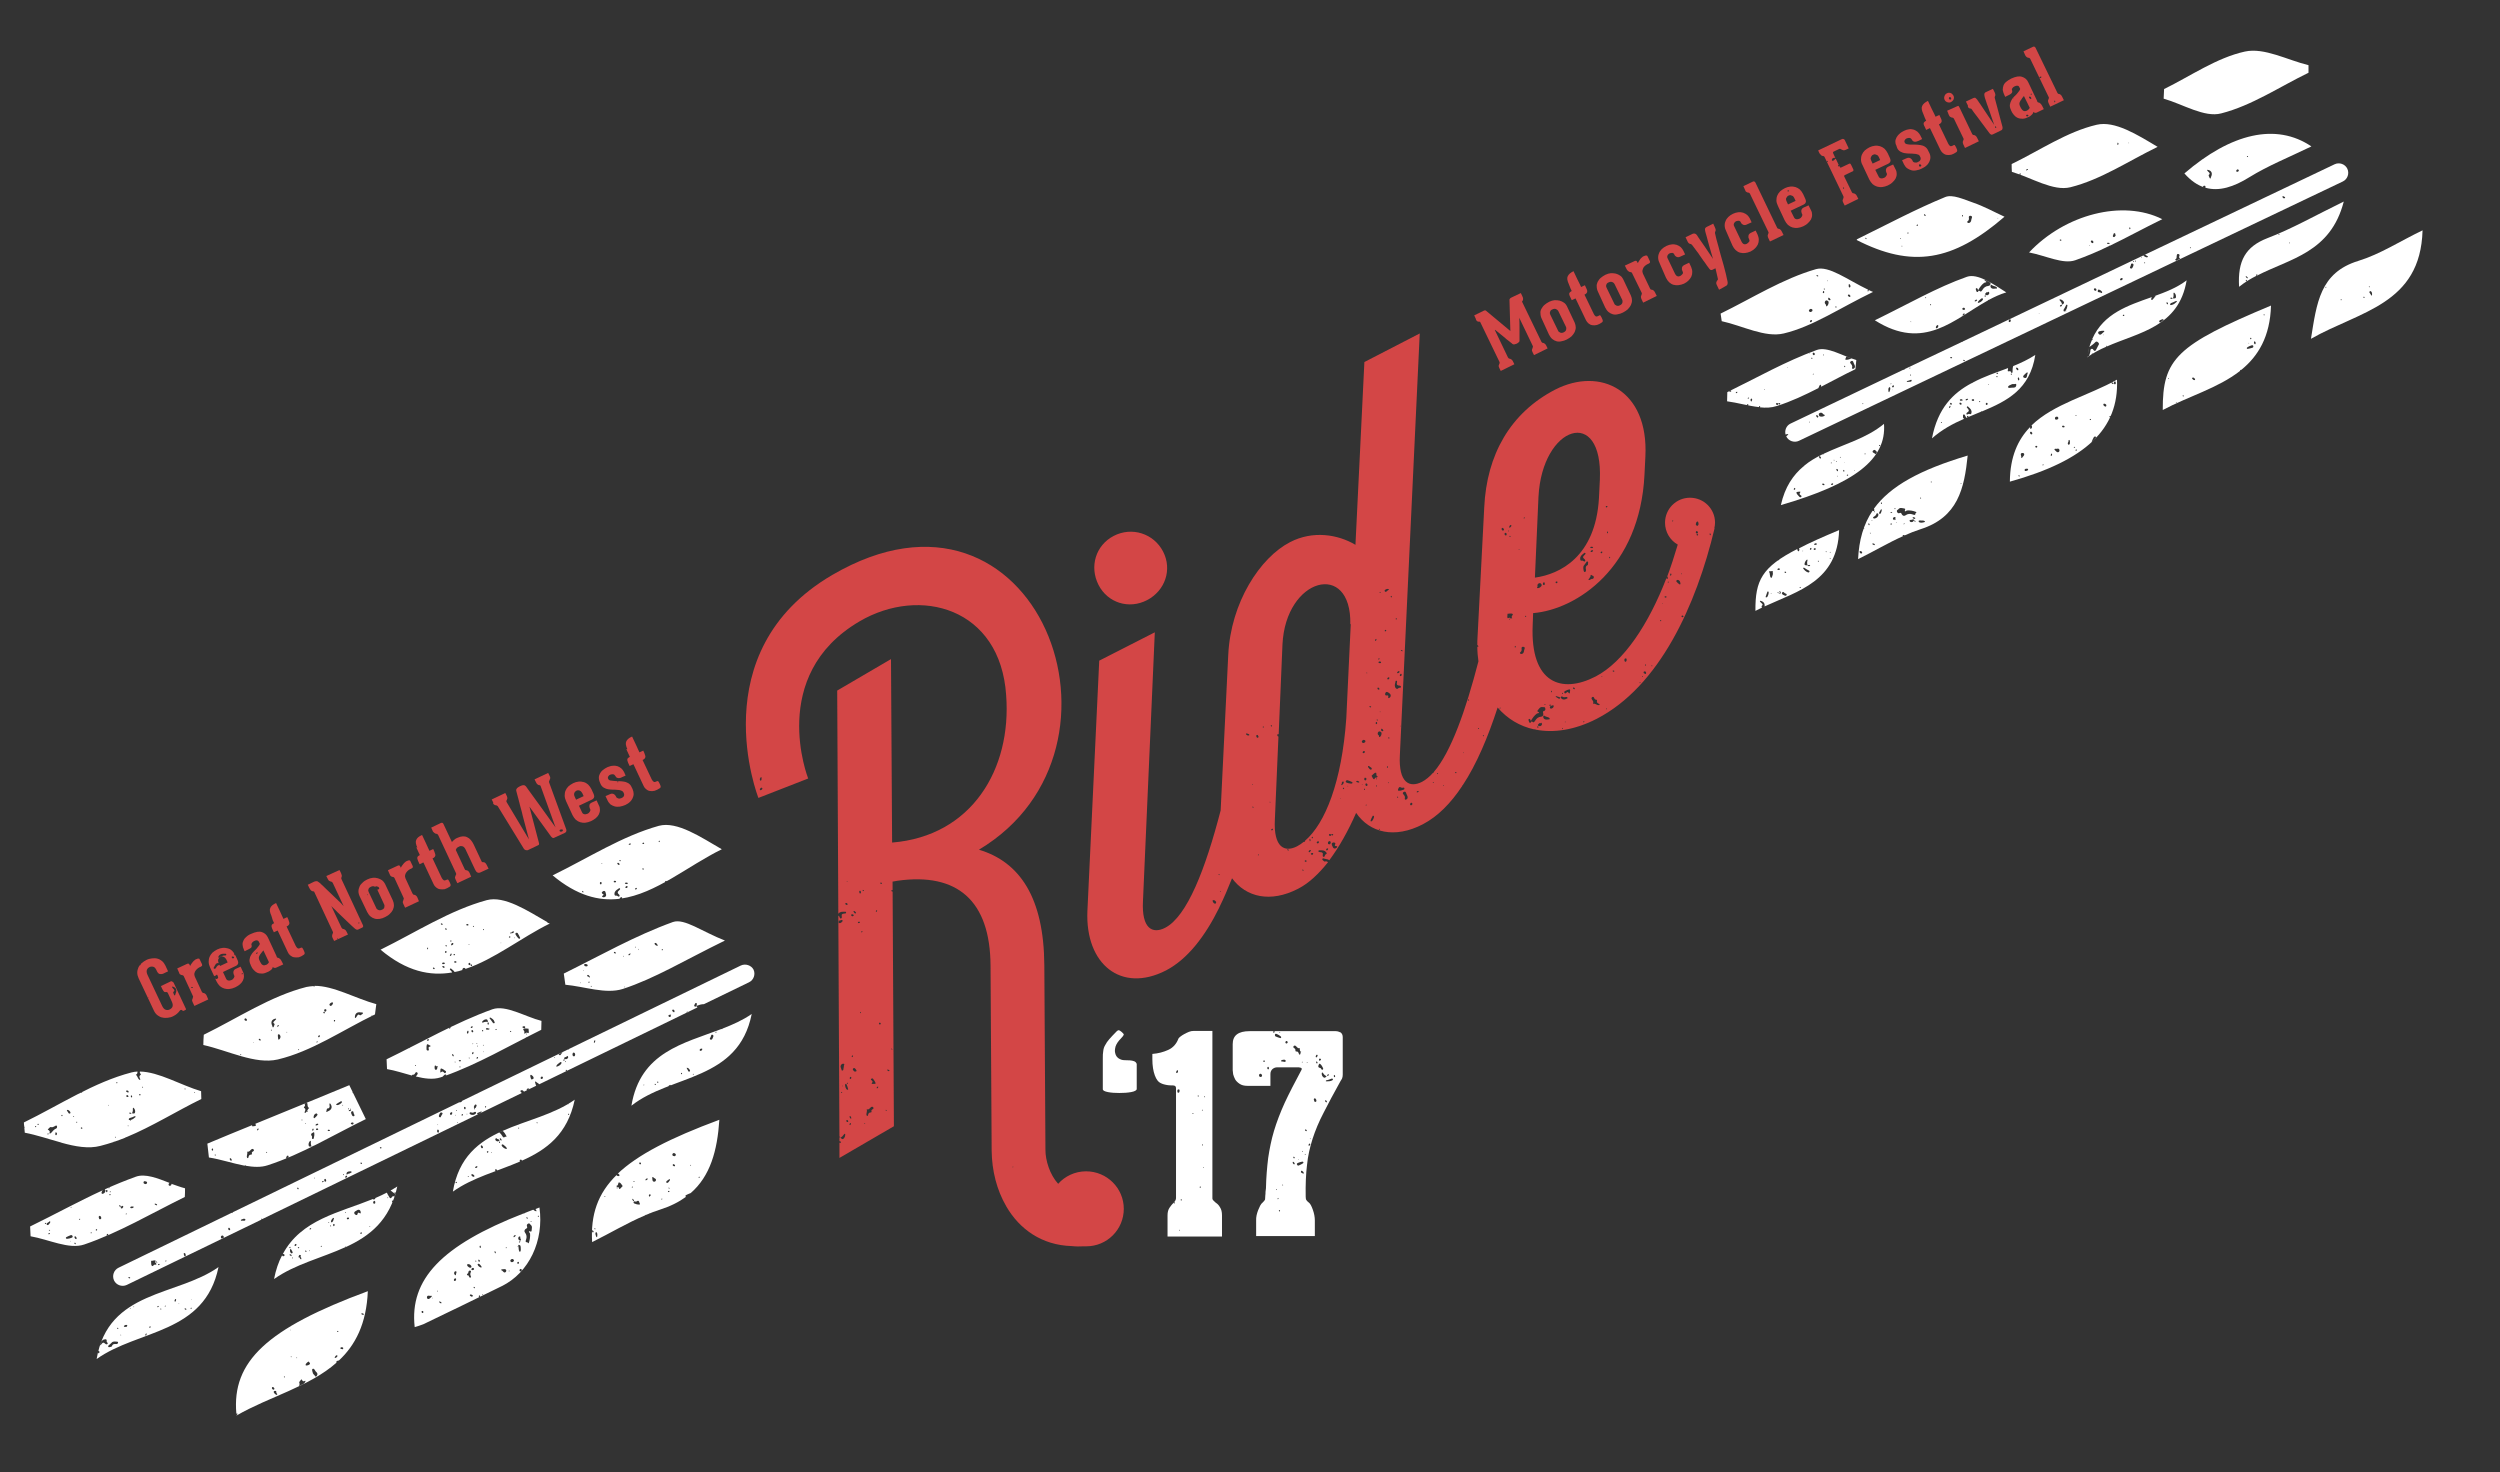<svg id="Layer_1" xmlns="http://www.w3.org/2000/svg" viewBox="0 0 1120.1 659.7"><rect x="0" y="0" width="1120.1" height="659.7" fill="#333333" stroke="none"/><style>.st0{fill:#fff}.st1{fill:#d34646}</style><path class="st0" d="M27.4 511.9c.1 0 .1 0 .2.1 6.1 1.7 12.1 2.8 17.4 1.4 2-.5 3.9-1.1 5.8-1.7.2-.2.3-.3.5-.2-.2.1-.3.1-.5.2 1.8-.6 3.6-1.3 5.4-2H56c.2-.1.5-.2.8-.3-.1.1-.2.1-.2.1 11.4-4.7 22.4-11.6 33.6-17.1 0-1.2-.1-2.3-.1-3.5-9.1-2.7-19-8.7-27.4-8.8-.1.4-.1.7.3 1 .1.2.2.4 0 .5-.8.5-.5 1.2-.2 1.8.1.1.1.3 0 .4s-.2 0-.3 0c-.9-.6-.8-1.7-1.6-2.2v-.1c.6-.2.7-.7.7-1.4-.9 0-1.8.2-2.7.4-16.9 4.4-32.2 14.6-48.2 22.4 0 .7.1 1.4.2 2 .2 0 .2.1.1.3h-.1c.1.8.1 1.5.2 2.3 5.3 1 10.8 2.9 16.3 4.4zm59.9-22.6c.1 0 .1.2.1.2 0 .1-.2.2-.3.1-.1 0-.1-.2-.1-.2 0-.1.2-.1.3-.1zm-4.5-1.6c.1 0 .3 0 .3.1.1.1 0 .2-.1.3-.1 0-.2 0-.3-.1s0-.3.1-.3zm-18.8-.8c0 .1.1.1.1.2 0 .2-.2.3-.3.2-.1 0-.1-.1-.1-.2 0-.2.1-.2.3-.2zm-1.6 3.4c.2-.2.4-.2.5 0s.1.3 0 .4-.2.1-.5 0c-.1-.1-.1-.3 0-.4zm-5 14.3c-.1 0-.2-.1-.2-.2.1-.1.1-.2.2-.1.1-.1.2.1.2.2-.1 0-.1.1-.2.1zm-.4-13.1c-.3-.1-.5-.2-.4-.5.1-.4.3-.4.6-.3.2.1.3.3.4.6-.2.2-.4.2-.6.2zm1.5 10.7c-.2 0-.2-.1-.2-.2s.1-.2.2-.1c.2 0 .2.1.2.2 0 0-.1.1-.2.1zm1.4-5.8c.5.5.8 1.3.6 2-.2.8-.9.4-1.4.4.4-.6.5-1.3.4-2 0-.2.1-.7.4-.4zm-1-5.6c.3.1.3.4.3.7-.1.2-.2.3-.2.2-.3-.1-.4-.3-.4-.6 0-.2.1-.4.3-.3zm-1 7.8c.4-.3.7 0 1 .2h.1c-.3.2-.7.4-1.1 0v-.2zm.3 2.3c.7-.2 1.4-.4 2.1-.8.1 0 .3 0 .4.1.1.1 0 .3 0 .3-.7.6-1.4 1.2-2.3 1.3-.3.1-.6.1-.7-.2-.1-.3.2-.6.5-.7zm-1.1-12.3c.3.1.6.2.5.7 0 .3-.3.2-.5.1-.3-.1-.6-.2-.6-.6.2-.3.4-.3.6-.2zm-4.9-3.7c.2 0 .3 0 .4.1.1.1 0 .2-.1.3-.2.1-.3.1-.4-.1-.1-.1 0-.2.1-.3zm-.4 24.4c.1 0 .1.2.1.3s-.2.1-.3.1c-.1-.1-.1-.2-.1-.3.1 0 .2-.1.3-.1zM48.6 495c.1.1.2.1.2.2s-.1.1-.1.2c-.1-.1-.2-.1-.2-.2s0-.1.1-.2zm-12.1 10.7c-.2 0-.3-.1-.3-.3 0-.2.2-.3.4-.3.2.1.3.2.3.4s-.2.3-.4.2zm.5-16.5c-.2.3-.5.5-.8.4h-.1c.3-.1.6-.3.9-.4zm-2.7 13.4c.1-.1.3 0 .3.1s0 .2-.1.3c-.1.2-.2.1-.3-.1 0-.1 0-.2.1-.3zm-1.4-2.6c.1 0 .2.1.3.1 0 .1 0 .2-.1.3-.1.1-.2 0-.3-.1 0-.1.1-.2.1-.3zm-2.9-2.7c.6-.1 1.1.3 1.4.8.2.3.3.7-.1.8-.7.2-.6-.5-1-.8-.1-.3-.5-.8-.3-.8zm-2.3 2.2c.1 0 .3 0 .3.3 0 .1 0 .2-.2.3-.1 0-.3-.1-.3-.2 0-.2 0-.3.2-.4zm-11.5 5.4c0 .1-.2.2-.3.1-.1-.1-.2-.2-.2-.3 0-.2.1-.2.3-.2.2.1.3.2.2.4zm.8-.9c-.2-.1-.3-.2-.2-.4 0 0 .2-.1.3-.1.1 0 .3.1.3.3-.1.2-.3.2-.4.2zm4.6 4.3c-.1.1-.2 0-.3-.1 0-.2 0-.3.1-.4.2-.1.4-.1.3.2.1.1 0 .2-.1.3zm1.3-.7c-.2.2-.4.3-.7.2l-.1-.1c.5-.8 0-1.2-.7-1.6l.1-.2c.5-.3.8-1.1 1.4-.9.7.2 1.1-.2 1.6-.4.3-.1.7-.6 1-.1.2.4 0 1-.3 1.1-1 .4-1.6 1.2-2.3 2zm2.5.8c-.1.1-.2.3-.4.2-.4-.3-.2-.7-.1-1.1 0-.3.2-.3.3-.1.4.3.4.6.2 1zM276.6 526c.1-.1.2-.1.3-.2.1.1.2.1.3.2.2.2.5.4.3.8-.4.3-.8.1-1.1-.1l-.2-.2c.1-.1.1-.2.2-.2-8.7 8.5-11.8 18-11.1 30.2 8.1-4 15.7-8.6 23.8-12v-.1c.1-.1.3-.1.4-.1 2-.9 4-1.6 6.1-2.3 4.7-1.5 8.5-3.4 11.8-5.8h-.1c-.2-.2-.3-.5 0-.7.7-.4 1.3-.6 2-.9.1 0 .1-.1.1 0 8.8-7.6 12-19 12.9-32.9-22.1 8.2-36.7 15.7-45.7 24.3zm36.5 1.3c.1-.1.3-.1.4 0s0 .3-.2.4c-.1 0-.2 0-.3-.1-.1-.1 0-.2.1-.3zm-3.7-5.4c.1.1.2.1.2.1.1.1 0 .2-.1.3l-.2-.1c-.1-.1-.1-.3.1-.3zm-9.6 12.1c-.2.1-.4.2-.5 0s0-.3.2-.4c.1-.1.3-.1.5.1 0 .1-.1.2-.2.3zm.1-1.5c-.2 0-.3 0-.4-.2-.1-.1.1-.2.2-.2.1.1.2.1.3.2.1.1.1.3-.1.2zm2.5-10.1c-.2.3-.5.1-.7 0-.3-.2-.4-.4-.2-.7.2-.2.4-.1.6 0 .2.2.5.4.3.7zm-1.1-5.4c.4-.5.7-.5 1.1-.2.4.2.5.5.3.9-.3.5-.7.3-1.1.2-.4-.2-.4-.6-.3-.9zm-1.8 11.6c.1-.1.3-.5.6-.2.2.2 0 .4-.1.6-.4.4-.5 1-1.2 1-.2-.1-.3-.2-.3-.4 0-.6.7-.7 1-1zm-3 8.4c.1-.2.2 0 .2.1 0 .2 0 .3-.1.4-.2.2-.2 0-.2-.2 0-.1 0-.2.1-.3zm-5.4 6.5c-.1.1-.1.1-.2.1v-.1c0-.1.1-.1.2 0 0-.1 0 0 0 0zm1.6-16.1c.2.6 1.3.5 1.2 1.3 0 .6-.7.9-1.1.7-.7-.3-.4-1.2-.6-1.8 0-.1.1-.3.5-.2zm-1.5 7.7c.2 0 .4.2.3.5 0 .1-.1.2-.3.3 0 .1 0 .2-.1.3-.1 0-.2 0-.2-.1v-.2c-.1 0-.2-.2-.2-.4.1-.3.2-.4.5-.4zm-1.6-7c.2-.1.4-.3.5-.1.3.4-.2.5-.4.7-.1.1-.3.2-.6 0 .1-.3.3-.4.5-.6zM265.9 552c-.1.2-.3.2-.5.1-.1-.1-.1-.1-.1-.2v-.7c.1 0 .2 0 .3.1.2.2.5.4.3.7zm.5-1.3c-.1-.1-.2-.2-.1-.3 0-.1.2-.1.3 0 .1 0 .3.1.2.3-.2.1-.3.1-.4 0zm1.2 3.3c-.1.3-.3.4-.4.2-.3-.6-.5-1.2-.4-1.9.1-.2.4-.3.5-.2.5.6.3 1.3.3 1.9zm3.5-17.7c-.1 0-.2 0-.3-.1v-.2c.2 0 .3-.1.3 0 .2.1.2.2 0 .3zm5.4-3.7c-.2-.1-.1-.3-.2-.4 0-.1.1-.2.2-.3.1.2.1.3.1.4s-.1.3-.1.3zm10.3-11.8c.2.1.4.2.4.5 0 .2-.1.3-.4.4-.2-.1-.4-.2-.4-.5s.1-.4.4-.4zm-2.3 17.5c.3.1.5.1.7 0 .9-.7 1.2 0 1.3.6.4.6.2.8-.1.8-.8 0-1.5-.2-2.2-.5-.3-.1-.4-.4-.3-.7.1-.3.4-.3.6-.2zm-.4-9.1c.1 0 .2.1.2.3 0 .1-.2.1-.3.1-.1-.1-.2-.1-.2-.3 0-.1.2-.1.3-.1zm-.2 8.4c.1.2.3.4.1.5-.4.2-.4-.3-.6-.5-.1-.1-.2-.3 0-.5.2 0 .4.3.5.5zm-.8-5.8c.1-.1.1-.2.3-.2.1.1.1.2.1.3-.1.2-.2.3-.3.2-.2 0-.1-.2-.1-.3zm-4.1-.4c-.5.4-.8 1-1.3 1.3-.5.2-.3-.7-.6-.8h-.4c-.3-.1-.7-.6-.5-.6 1.1-.1.5-1.7 1.3-1.5.6.1 1 1 1.5 1.6z"/><path class="st1" d="M69 452.9c.4.8.9 1.5 1.6 2s1.4.9 2.2 1c.8.2 1.6.2 2.4.1s1.7-.3 2.4-.7c.7-.3 1.2-.7 1.7-1.1s.9-.9 1.2-1.3c.1-.2.3-.3.5-.4s.5 0 .8.3c0 0 .1.1.2.1h.3l.8-.4c.2-.1.3-.3.2-.5l-5.4-11.5c-.1-.3-.4-.6-.7-.7-.3-.2-.6-.2-.9 0l-4.2 2 .6 1.3c.3.6.6 1 .8 1.2s.5.2.9.2c.4-.1.7.1.9.6l1.7 3.7c.4.9.5 1.6.3 2.2s-.7 1-1.3 1.3c-.6.3-1.2.3-1.8.1-.6-.2-1.1-.8-1.5-1.6l-6.6-14c-.4-.9-.5-1.6-.3-2.2s.6-1 1.2-1.3 1.2-.3 1.8-.1c.6.2 1 .8 1.4 1.7l.2.4c.3.6.7 1 1.2 1.1s1 0 1.4-.1l2.3-1.1-1.2-2.6c-.4-.8-.9-1.5-1.5-2s-1.3-.9-2.1-1.1-1.6-.2-2.4-.1c-.9.1-1.7.3-2.5.7-.8.4-1.5.9-2.2 1.5l-.5.5h.1c.1.1.1.2 0 .3-.1.1-.2 0-.3 0-.3.3-.5.7-.7 1.1-.3.7-.5 1.5-.5 2.3s.2 1.6.6 2.5l6.9 14.6zm8.2-10.4s-.1-.2-.1-.3c0-.1.2-.1.2-.2 1.6.4 2.1 1.6 1.4 3.1-.2.3-.1.9-.4.9-.4 0-.4-.7-.6-1s-.1-.6.2-.8c.4-.3.2-.6 0-.9-.2-.3-.5-.5-.7-.8zm-10.9 4.4h.2v.2h-.2v-.2z"/><path class="st0" d="M507.9 475.4c-.8-.3-2.2-.4-4.1-.4-1 0-1.8-.3-2.6-.8-.7-.5-1.3-1.2-1.5-2.2-.3-.9-.2-1.9.1-3.1.4-1.2 1.2-2.4 2.4-3.6.8-.8 1.2-1.4 1.3-1.7 0-.3-.3-.7-.9-1.2-.5-.4-.9-.7-1.2-.8-.3-.1-.8.1-1.4.8-1.2 1.2-2.2 2.3-3 3.2-.8.9-1.4 1.8-1.8 2.6-.5.8-.8 1.7-.9 2.7-.2 1-.2 2.1-.2 3.4V488c0 .6.8 1 2.3 1.3s3.2.4 5.1.4 3.6-.1 5.3-.4c1.6-.3 2.5-.8 2.5-1.4v-11.2c-.2-.6-.6-1.1-1.4-1.3zM806 245.7c.3.3.2.7.1 1-.1.3-.3.4-.5.2-.3-.3-.4-.6-.3-.9l.1-.1c-16.1 8.2-19 14.2-18.9 27.8l3-1.5c-.1 0-.1-.1-.1-.1-.2-.3-.2-.6.1-.8.4-.3.2-.6-.1-.9s-.6-.5-.8-.8c0 0-.1-.2-.1-.3 0-.2.2-.1.3-.1 1.4.3 2 1.2 1.8 2.5 15.2-7 32.7-11.3 33.4-34.2-7.4 3.1-13.3 5.7-18 8.2-.1 0-.1 0 0 0zm-6.4 10.5c.2-.2.3-.1.5 0 .1.1.3.2.1.4-.1.2-.3.1-.5 0-.1-.1-.3-.2-.1-.4zm-2.4-5.5c0 .1 0 .1-.1.2-.2.1-.3.2-.4.2.1-.2.3-.3.5-.4zm-5.6 16.9c-.3.1-.6.1-.5-.3.2-.7.5-1.3.7-2 0-.1.1-.2.2-.3.2 0 .3 0 .4.2.2.4-.3 2.2-.8 2.4zm2-1.5h-.2v-.2s.1-.1.2-.1c.1.1.1.2 0 .3zm.7-9.5c.2.8-.3 1.4-.4 2.1-.1.2-.3.2-.5.1-.2-.2-.3-.4-.3-.7-.1-.4-.2-.8-.2-1.2 0-.3-.6-.8 0-1 .2 0 .4 0 .6.1.2-.2.4-.2.6-.1.2.1.3.2.3.4-.1 0-.1.1-.2.1 0 0 .1.1.1.2zm2.1-1.6c.2-.4.5-.4.8-.3.2.1.4.2.3.4-.2.2-.5.3-.9.3-.2-.1-.3-.2-.2-.4zm.3 10.8c-.1-.1-.3-.2-.3-.4 0-.1.1-.1.2-.1.2.1.3.2.3.4 0 .1-.1.1-.2.1zm1-.9v.2c-.1.1-.2.2-.3.2-.2-.1-.2-.2-.2-.3 0-.1.1-.2.5-.1zm-.1 1.1c-.2.2-.3.3-.3 0-.1-.3 0-.4.2-.6.1-.1.3-.2.4 0 .1.3-.2.4-.3.6zm2.8.7c-.3.5-.9.1-1.3-.1s-1-.5-.6-1.1c.4-.7.8 0 1.2.3.3.2 1.1.2.7.9zm19.7-19.4l.1.2c-.1.1-.2.2-.3.1 0 0-.1-.1-.1-.2.1-.1.2-.2.3-.1zm0 2.7c.1 0 .1.1.1.2-.1.1-.2.2-.3.1-.1 0-.1-.1-.1-.2s.1-.2.3-.1zm-2-3c.2 0 .3.1.3.2 0 0-.1.1-.1.2-.2 0-.3-.1-.3-.2s0-.2.1-.2zm-3.5 4.2c.1 0 .2.1.3.2 0 .2.1.3-.1.3-.1 0-.2-.1-.3-.2-.1-.1-.1-.2.1-.3zm-1.1-7.8c.2 0 .4 0 .5.3-.1.5-.4.5-.7.4-.2 0-.5.1-.5-.2 0-.3.4-.4.7-.5zm-.5 2.2c.3 0 .6 0 .5.4 0 .3-.1.4-.4.4-.2 0-.4 0-.5-.3 0-.3.2-.4.4-.5zm-1.7-.1c.2-.1.3.1.3.3 0 .3-.1.5-.5.5-.1.1-.2 0-.2-.2s.1-.5.4-.6zm-1.8 5.3c.3-.3.4.2.3.4-.2.7-.2 1.4.1 2.1.4-.1.8-.4 1.1 0 .1.1 0 .2-.1.2-.4.4-.8.1-1.1-.2 0 0 .1 0 0 0-.5-.1-1.3.2-1.3-.6.1-.7.4-1.4 1-1.9zm-1.5 3.6c.1-.1.3-.1.4 0 .6.5 1.3.8 2 1.2.3.1.5.4.2.7-.1.3-.4.2-.7.1-.8-.3-1.4-.9-2-1.7 0-.1 0-.2.1-.3zm-.4-7.6c.1-.1.1-.1.2-.1.1.1.1.2 0 .3h-.2v-.2zm-.9 16.3c.1 0 .2.2.1.3-.1.1-.3.1-.4 0-.1-.1-.1-.3-.1-.3.2-.2.3-.2.4 0zM43.3 608.9c18.6-13.3 48.4-11.1 54.6-41.2-18.6 13.2-49.4 10.2-54.6 41.2zm4.7-13c0 .1-.1.2-.1.2 0-.1 0-.1.1-.2zm-3.8 10.4h-.3c0-.4.1-.7.2-1 .1-.1.3 0 .4.2.2.4 0 .6-.3.8zm3.9-4.1c-.5.4-1-.2-1.4-.5-.6-.4-1 .2-1.3.6-.2.2-.4.6-.5.4l.6-1.8c.4-.4.8-.8 1.5-.8.3-.1.6-.1.8.3v.4c-.2.6.9.9.3 1.4zm4 0c-.8-.1-1.6-.1-2 1 0 .2-.4.2-.7.3s-.7.2-.9-.1c-.2-.4.2-.6.4-.8.5-.4 1-.9 1.4-1.3.6-.3 1.3-.3 1.9-.2.3 0 .8 0 .7.5 0 .4-.5.6-.8.6zm33.5-20c.1 0 .1.1.2.1-.1.1-.1.2 0 .2-.1 0-.2-.1-.2-.1-.1 0 0-.1 0-.2zm0 3.7c.1 0 .2.1.3.1 0 .2 0 .3-.2.4-.2.1-.3 0-.3-.1 0-.2 0-.3.2-.4zm-2.7.3c.3 0 .5.1.6.3.1.1 0 .2-.1.3-.3.1-.5-.1-.7-.3 0-.2 0-.3.2-.3zm-2.8-2.2l.2.1s-.1.1-.1.2c-.1 0-.1-.1-.2-.1 0-.1.1-.1.1-.2zm-1.4-2c.2 0 .2.2.2.4-.1.3-.1.7-.4.8-.3 0-.3-.3-.3-.5.1-.3.2-.6.5-.7zm-4.6 3c.1 0 .3 0 .2.2-.1.1-.2.1-.3.2-.2 0-.2-.1-.2-.2.1-.1.2-.2.3-.2zm-2 1.3c.1 0 .2.1.2.3 0 .1-.2.1-.4.1 0 0-.1-.1-.1-.2 0-.2.2-.2.3-.2zm-1.3-1.2c.1 0 .3 0 .3.1.1.2-.1.3-.2.4-.2.1-.4.2-.4-.1 0-.2.1-.3.3-.4zm-3.7 9.2c.2-.1.4 0 .4.2s-.1.3-.3.4-.3 0-.3-.2c0-.1 0-.3.2-.4zm-1.7 3.2c.1-.1.3-.1.3.1 0 .3-.1.5-.2.7-.2.2-.3.1-.4-.1 0-.3.1-.5.3-.7zM60 585.3s.1.1.1.2 0 .2-.2.2c0 0-.1-.1-.1-.2s.1-.2.2-.2zm-1.7.7c.2 0 .2.1.3.2-.1 0-.1.1-.2.1s-.2-.1-.3-.2c.1 0 .2-.1.2-.1zm-1.7 7.6c.2 0 .5.1.4.4-.1.6-.6.5-1 .5-.1-.1-.6.1-.5-.2.1-.5.6-.7 1.1-.7zm-2.5 4.4c.1 0 .1.1.2.2-.1.1-.2.2-.2.1-.1 0-.1-.1-.2-.2.1 0 .1-.1.2-.1zm-1.1-2.9c0 .2 0 .3-.1.3-.3.1-.4-.1-.4-.2 0-.2 0-.3.2-.3s.3.1.3.2z"/><path class="st1" d="M757.2 223c-6.2 0-11.2 5-11.2 11.2 0 4.2 2.3 7.9 5.7 9.8-1.5 5.1-3.1 10-4.9 14.8.1-.2.2-.4.2-.6.1.4.5.8.2 1.1-.2.1-.3 0-.6-.2-7.9 20.4-19 37.4-31.7 44-15.3 7.9-29.3 3-28.2-22.9l.2-5.5c19.4-1.6 47.9-20.2 49.9-62.1l.4-8.1c1.5-29.8-20.2-40.3-40.5-29.9-20 10.4-30.6 29.1-31.7 52.7l-3 58.1c-.1 1.2-.1 2.4-.1 3.6.2.1.3.2.4.4.1.2.1.4-.1.4-.1 0-.2 0-.3-.1 0 2.3.2 4.5.5 6.6-5.7 22-12.3 40.7-20 49.6l.1-.1c0 .1-.1.3-.2.4h-.2c-1.6 1.8-3.3 3.2-5 4.1-5.5 2.8-10.6.6-9.9-12.1l8.9-188.8-24.8 12.8-4 81.9c-7.9-4.7-19.1-6.5-29.3-1.2-13.4 6.9-26.6 27-27.7 50.6l-3.4 69.6c-6.8 26.2-15 47.5-24.9 52.6-5.5 2.8-10.6.6-9.9-12.1l5.3-120.3-24.9 12.7-5.3 112.2c-1 23.8 15.1 36.9 35.2 26.6 9.6-5 17.5-15.2 23.9-28.2v-.1c0-.1.1-.1.1-.2 2-4 3.8-8.3 5.6-12.8 6.3 8.5 17.2 11.1 29.6 4.7 4.7-2.4 9.2-6.6 13.4-11.9-.4-.3-.7-.5-1.4-.3-.2.1-.5-.2-.7-.4-.3-.2-.6-.4-.4-.8.2-.4.5-.2.8-.1.6.1 1.2.3 1.8.4.2.2.3.3.5.3 4.4-5.9 8.5-13.2 12-21.2 6.1 8.9 17.2 11.7 29.9 5.1 6.7-3.5 12.5-9.4 17.6-17.1 0-.2 0-.2.1-.3 0 0 .1-.1.1 0 6.3-9.5 11.4-21.7 15.7-34.9 4.3 5 9.9 8.4 16.4 9.8.2-.1.4-.1.5 0 .1 0 .1.1.1.1 8.1 1.6 17.5.2 27.3-4.8 28.2-14.5 44.7-50.9 52.9-85.4l-.1-.1c.2-.8.3-1.6.3-2.5 0-6.1-5-11.1-11.2-11.1zm-7.8 10.6c-.2 0-.3 0-.3-.2.1-.1.2-.2.4-.2.1 0 .2.1.2.2-.1.1-.2.2-.3.2zm-28.1 15.9c.1 0 .1.2.1.3 0 .2-.1.4-.2.3-.2 0-.2-.2-.2-.3 0-.2.1-.4.3-.3zm-.9-10.7c-.1.2-.2.2-.3.1-.1-.1-.1-.4-.1-.6s.2-.2.3-.1c.1.2.2.4.1.6zm-.9-11.9c.1-.2.4-.3.6-.1.1 0 .2.2.1.3-.2.2-.4.3-.6.2-.2-.1-.2-.2-.1-.4zm-28.9 35.7c-.4.5-1.1 1-1.7.9-.6-.1.1-.6 0-.9-.1-.2-.1-.5 0-.7.3-.5.7-.7 1.2-.6.1.1.2.1.2.1.4.3.6.8.3 1.2zm1.5-.7c-.2.3-.3.3-.5.2-.4-.2-.4-.5-.2-.9.1-.2.3-.5.5-.3.3.3.2.7.2 1zm5.3-.6c-.2 0-.4-.1-.4-.3-.1-.3.1-.4.4-.5.2 0 .4.1.4.3 0 .3-.1.5-.4.5zm11.4-10.1h-.4c-.4-.1-.4-.5-.4-.8-.1-1.1.6-1.7 1.4-2.3.3-.2.6-.7.9-.3.3.3-.1.6-.4.9-.4.4-.9.9-.4 1.4.4.4 1 .8.7 1.3-.4.6-.9-.4-1.4-.2zm2.7 1.2c0 .3 0 .7-.2.8-1 .5-.9 1.3-.7 2.2 0 .3-.1.8-.5.9-.5 0-.5-.5-.6-.8-.1-.6-.2-1.2 0-1.9.4-.5.7-1 1.1-1.5.2-.3.3-.7.7-.5.3.1.3.5.2.8zm2.6 6.3c-.1.6-.5.7-1 .7-.2 0-.4.2-.6.3-.2.1-.5.3-.7.1-.3-.3.1-.5.2-.5.2-.3.3-.6.6-1 .1-.1-.2-1.2.7-.5.3.2.9.3.8.9zm-.4-13.4c-.2.5-.6.2-.9.2-.2 0-.4-.1-.3-.3.2-.3.6-.3 1-.2.2 0 .4.2.2.3zm0 1.6c-.2.3-.4.5-.8.4-.2 0-.3-.2-.2-.4.2-.3.5-.4.8-.4.3.1.3.3.2.4zm3.5.5c.1-.2.3-.3.5-.3s.2.2.2.4c-.1.3-.3.5-.6.3-.2 0-.2-.2-.1-.4zm-27.9-24.8c1.6-32 29-41 27.5-7.6l-.4 8.1c-1.5 26.5-17.7 34.2-28.7 35.7l1.6-36.2zM544.4 404.9c-.7-.1-.9-.7-1.1-1.2-.1-.2.1-.4.4-.4.6 0 .9.4 1.2.8 0 .5-.2.8-.5.8zm1.9-12.8c-.1 0-.3-.1-.3-.2-.1-.1 0-.3.1-.3s.3.1.3.2 0 .2-.1.3zm.6 7.4h-.3c-.1-.1 0-.2.1-.3.1 0 .2 0 .2.1.1 0 0 .1 0 .2zm12.6-70c-.5.1-.9-.1-1.2-.5-.1-.2 0-.4.2-.4.4.1.9.2 1.2.5.1.2 0 .4-.2.4zm1.6 21.8c.1-.1.3-.1.3 0v.2c-.1.1-.2.1-.3 0v-.2zm.2 10.6c-.1-.2-.2-.3-.1-.5.1-.1.2-.1.3.1.1.1.1.2.1.3 0 .2-.2.2-.3.1zm1.6-31.9c-.1-.2-.1-.5.2-.7.4-.1.5.1.6.4.2.3.3.6-.1.8s-.6-.2-.7-.5zm1 53.2c-.1.1-.2.1-.3-.1 0-.1 0-.2.1-.3.2 0 .3 0 .3.2 0 .1 0 .2-.1.2zm2.3-57.3c-.1.1-.3.1-.3.1-.2-.2-.2-.3-.1-.4 0-.1.2-.2.3-.1.2.1.2.2.1.4zm2.9 33.7c-.1 0-.2 0-.2-.1-.1-.2-.1-.3.1-.3.1 0 .1.1.2.2 0 0-.1.1-.1.2zm.3-34.3c-.1-.2 0-.4.2-.4.1 0 .2.1.3.3 0 .2 0 .3-.1.3-.2 0-.4-.1-.4-.2zm.9 46.4c-.2.3-.3.4-.6.3-.1 0-.2-.1-.1-.4.1-.2.3-.3.5-.3s.3.2.2.4zm6.8 9.4c-.2-.1-.3-.3-.3-.5.1-.2.2-.3.3-.2.1.2.3.4.3.6 0 .1-.2.2-.3.1zm6.9 9c-.1.2-.3.1-.4-.1 0-.1-.1-.2-.1-.3.1-.2.3-.1.4 0 .1.1.2.3.1.4zm1.4-4.2c-.2.3-.4.3-.7.1-.2-.1-.2-.2-.1-.4.2-.2.4-.2.6-.1.2.1.3.2.2.4zm-.7-9.2c.1.1 0 .3-.1.4-.2.1-.3.1-.5.1-1 .8-2 1.5-3 2-5.5 2.8-10.6.6-9.9-12.1l1.6-37.1c-.2 0-.3-.1-.4-.3-.2-.2-.2-.5 0-.7.2-.1.3-.1.5 0l1.7-40.2c1.4-30.1 31-37.8 30.4-9.1l.2-.1-2 42.2c-2 28.6-9.5 47.2-18.5 54.9zm17-25.4c-.2.1-.4.1-.5-.1-.2-.4.1-.7.3-1 .2-.1.4-.1.5.1.1.4 0 .7-.3 1zm-13.6 24.2c-.1.2-.3.2-.4-.1 0-.2 0-.3.1-.4.2-.1.3-.1.4 0 .1.2 0 .4-.1.5zm-1.3.3c.2 0 .3.1.3.3s.2.6-.1.8c-.2.1-.3-.2-.2-.2 0-.3-.2-.6 0-.9zm-.4 6c-.1-.1-.1-.3 0-.5.2-.3.5-.6.8-.4.3 0 .1.2 0 .4-.2.2-.3.7-.8.5zm1.9.9c-.2.4-.5.3-.8.2-.1-.1-.2-.3-.2-.5.3-.2.6-.3.9-.2.2.1.2.3.1.5zm1.8-4.9c-.2-.2-.2-.3-.1-.5.2-.2.4-.5.8-.3.2.1.2.3.1.5-.2.3-.4.5-.8.3zm4.2 4.8c-.1 0-.2.2-.3.2-.6.2-.3 1.3-1 1.1-.6-.2-.3-.9-.3-1.3 0-.7-.7-.8-1.2-.8-.3-.1-.8 0-.8-.4 0-.6.5-.4.8-.4 1 0 1.9-.1 2.6.8.2.2.5.4.2.8zm.3-1.6c-.2.1-.4 0-.4-.2-.1-.4.2-.6.5-.7.1 0 .3 0 .4.2-.1.3-.2.6-.5.7zm1.1-2.7c-.4 0-.7-.1-.7-.4-.1-.4 0-.8.5-1 .3-.1.6 0 .7.4.1.4-.1.8-.5 1zm.6-3.9c-.2.2-.4.2-.6.1-.2-.2-.4-.4-.2-.7.2-.2.4-.2.6-.1.2.1.3.4.2.7zm.2-.3c-.1-.2 0-.3.2-.4.3-.1.5 0 .6.2.1.1 0 .3-.2.4-.3.1-.5 0-.6-.2zm2.4 5.7c-.6.6-1.5.5-1.8-.4-.2-.5-.5-.9-.4-1.5.3-.4.7-.5 1.1-.4.5.1.6.4.4.8-.2.5-.3.8.5.8.6 0 .5.4.2.7zm1.8-22c-.1.1-.2.1-.2 0v-.2c.1 0 .1.1.2.1v.1zm.8-6.1c-.2.1-.4.1-.5 0-.2-.1-.1-.2 0-.3.1-.1.2-.1.4 0 .2 0 .2.2.1.3zm.5 1.8c-.1.1-.2.1-.3 0-.1-.2 0-.4.1-.5.2-.1.3-.1.4 0 .1.2 0 .4-.2.5zm2-1.2h-.2v-.2h.2v.2zm1.8-1.3c-.3.3-2.6-.2-2.8-.6-.1-.2-.1-.4.1-.6s.4-.3.7-.2c.7.2 1.4.5 2 .8.3.2.2.5 0 .6zm3.2-.5c-.3.3-.7 0-1.2-.1-.1 0-.2-.2-.1-.4.4-.3.8-.1 1.1.1.2.1.3.3.2.4zm13.5-46.8c0 .4-.2.6-.5.7-.2 0-.4 0-.4-.2-.1-.4.2-.6.5-.7.2-.1.3-.1.4.2zm-3.7-7c0 .3-.1.4-.3.4-.3 0-.7.1-.9-.3 0-.2.1-.3.3-.4.4-.1.7 0 .9.3zm-.3 22.2s-.1.1-.1.2c-.1 0-.1-.1-.2-.1 0-.1 0-.2.1-.2.1-.1.2 0 .2.1zm-.3-53.7h.3c0 .2.1.3 0 .4 0 .1-.2.1-.4-.1 0-.1.1-.2.1-.3zm-.5 29.8c.1-.1.3-.1.4.1 0 .2-.1.3-.3.4-.2 0-.3 0-.3-.2 0-.1.1-.2.2-.3zm-.3 13.1c.3-.1.5.2.6.4s.1.4-.2.5c-.3 0-.5-.1-.6-.4-.1-.3 0-.5.2-.5zm-.5 14.3c.2 0 .4 0 .5.2 0 0-.1.1-.1.2-.2 0-.4 0-.5-.2 0-.1 0-.2.1-.2zm-.1 2c-.3.1-.4 0-.4-.3 0-.2-.1-.5.3-.6.2-.1.3.1.3.3.1.3 0 .5-.2.6zm-.4-38.1c.1-.1.2 0 .3.1.1.3-.1.5-.3.7-.1.1-.3.1-.3-.1 0-.3.1-.5.3-.7zm-2.7 30.1c.2 0 .5 0 .6.2.1.1 0 .2-.1.3-.2.1-.5 0-.6-.2-.1-.1-.1-.3.1-.3zm-1.3-15.1l.2.2s-.1.1-.1.2c-.1 0-.2 0-.2-.1-.1-.2-.1-.3.1-.3zm-2 50.2h-.2v-.2c0-.1.1 0 .2 0v.2zm-.1-18.9c-.3-.3-.1-.6.2-.9.4-.3.7-.3 1.2.1.1.4.1.7-.3.9-.4.2-.8.4-1.1-.1zm.3 4.7c-.2-.3 0-.5.2-.7.2-.1.4-.2.6 0 .3.3.1.5-.1.7-.2.1-.5.3-.7 0zm.6 16.6v-.4c0-.2.2-.2.3-.1s.1.3.1.4c0 .2-.2.2-.4.1zm.3-4.3c-.3-.2-.3-.5-.2-.9.1-.3.4-.3.6-.2.4.2.4.5.2.9-.1.3-.3.3-.6.2zm.6 11.3c-.1.1-.2 0-.2-.2 0-.1.1-.1.2-.2.1 0 .2 0 .2.2 0 .1-.1.2-.2.2zm.5-8.9c-.1.2-.3.2-.5.1-.3-.2-.4-.5-.3-.9.2-.2.4-.3.6-.1.3.2.4.5.2.9zm.5-8.1c-.1-.2-.3-.4-.1-.6.3-.3.5 0 .6.1.3.4 1 .4 1 1 .1.2-.1.4-.3.4-.7.1-.8-.6-1.2-.9zm1.4 24.1c-.2.1-.3 0-.4-.1v-.4c.3-.6.5-1.3.9-1.9.2-.3.4-.1.6.1.2.5-.6 2.1-1.1 2.3zm2.1-15.6c-.1-.1-.1-.3-.1-.4s.1-.2.3-.1c.1.1.1.2.1.3-.1.2-.1.3-.3.2zm.1-3.2c-.1 0-.1-.2 0-.3 0-.2.1-.3.1-.4 0 .1.1.2.1.3 0 .2.1.4-.2.4zm0-.8h-.4c-.4.1-.4 1-.8.7-.5-.3-.6-1-1-1.5.6-.5 1.2-1.3 1.8-1.4.8-.1-.1 1.5 1 1.7.1.1-.3.4-.6.5zm1.5 23.3c-.1.1-.2.1-.2.1-.3-.2-.3-.3-.2-.4s.2-.1.3 0c.2 0 .2.2.1.3zm0-41.5c-.5.3-.2-.6-.5-.8-.2-.1-.4-.3-.4-.5-.1-.5.1-1 .6-1.2h.2c.4.1.9.3.9.8 0 .7-.3 1.5-.8 1.7zm1.3-2.6c-.4.1-.7-.2-.7-.6 0-.2 0-.6.3-.5s.5.4.7.7c0 .2-.1.4-.3.4zm1.2-63.4c.5-.3 1.1-.5 1.6-.2.2.1-.4.4-.6.6-.4.2-.6.9-1.2.4-.3-.3-.1-.6.2-.8zm-.3 18.4c0-.2.2-.4.4-.4s.3.1.3.2c0 .3-.2.4-.4.5-.2 0-.3-.1-.3-.3zm1 61.2c0-.2 0-.3.1-.4s.3-.1.4.1c0 .2-.1.4-.2.5-.2 0-.3 0-.3-.2zm.8 7s-.1.1-.2.1c-.2 0-.1-.2-.1-.3 0 0 .1-.1.2-.1s.2.2.1.3zm.3-20c-.1.1-.2.1-.3.1s-.2-.2-.2-.3c0-.3.2-.3.4-.2.1.1.2.2.1.4zm.1-18.2c-.3.3-.8.3-.6-.3.2-.8-.2-.8-.7-.7-.5 0-.7-.1-.7-.6 0-.4.2-.8.6-1 .6 0 1 .4 1.4.7.7.5.7 1.4 0 1.9zm.9-45c0 .1-.2.1-.3 0-.2-.2-.1-.3-.1-.4.2-.3.3-.3.4-.1.2.2.1.3 0 .5zm4.2 58.1c-.1-.2-.2-.3-.1-.6 0 0 .1 0 .1-.1v.7zm.2-34.5c.3 0 .4.1.5.4 0 .1-.1.3-.2.2-.2-.1-.4-.2-.5-.4-.1-.1 0-.2.2-.2zm-.3 10.7c.2-.1.3 0 .4.2 0 .4 0 .7-.4.8-.1.1-.4 0-.4-.2-.1-.3.1-.6.4-.8zm-1-1.2c.2-.1.4-.1.4.2.1.5-.3.5-.6.7-.1 0-.4.1-.4-.1-.1-.4.3-.6.6-.8zm-1.2-23.6c.1-.2.3-.1.4 0 .1.2 0 .3-.1.4s-.2.1-.3 0c-.1-.1-.1-.3 0-.4zm-.2 28.6c0-.3 0-.8.5-.7.4.1.2.5.2.8-.1.5-.2 1.1.5 1.3.5.1 1.2 0 1.3.6.1.7-.9.2-1.2.7-.1.1-.2.1-.3.2-.4.2-.5-.1-.8-.2-.7-.9-.5-1.8-.2-2.7zm1.1 51.8c-.1 0-.2-.1-.3-.3-.1-.1-.1-.3.1-.3.1 0 .2.2.3.2.1.2 0 .4-.1.4zm.2-4.1c.2-.5.4-1.1 1.4-.5.2.1.5.1.7 0 .2 0 .5-.1.6.2.1.3 0 .6-.3.7-.7.3-1.4.5-2.2.5-.3 0-.5-.2-.2-.9zm3.6 4.8c-.3.2-.8.1-.7-.4.3-.9-.2-1.4-.7-2-.4-.4-.1-.8.3-1s.8-.1.9.3c.2.6.5 1.1.7 1.6.2.7.1 1.2-.5 1.5zm2.2 2.6c-.2 0-.5 0-.5-.3 0-.4.1-.7.4-.8.3-.1.5 0 .6.4 0 .4-.2.6-.5.7zm3.2-6c-.2.1-.4.3-.7.2-.1-.1-.1-.2 0-.3.2-.2.4-.4.7-.3.2.1.1.3 0 .4zm6.9-4.1c0 .1-.2.2-.3.1-.2-.1-.2-.2-.1-.3h.4v.2zm1.8-3.9c0 .1-.1 0-.2 0-.2-.1-.1-.2-.1-.4.2 0 .3 0 .4.1.1.2 0 .3-.1.3zm2.6 5.4c-.1 0-.2-.1-.1-.3 0-.1.1-.1.2-.1 0 0 .1.1.1.2-.1.1-.1.2-.2.2zm5.6-5.8c-.2.1-.3 0-.4-.2-.1-.1 0-.2.1-.3.2-.1.3 0 .5.3 0 0-.1.2-.2.2zm3.3-9c0-.1-.1-.1-.1-.2.1-.2.2-.2.2 0 .1 0 .1.1.1.2h-.2zm2.2-23.5c-.2 0-.2-.2-.2-.3 0-.2.1-.3.2-.2.3 0 .3.2.3.3 0 .1-.1.2-.3.2zm4.6 12.7c-.1 0-.3-.1-.3-.2-.1-.2.1-.2.3-.2.1.1.2.1.2.3 0 .1-.2.1-.2.1zm2.1 3.3c-.1 0-.2-.2-.2-.3 0-.1 0-.2.2-.3.1 0 .2.2.2.3s0 .3-.2.3zm35.6-19.5c.1 0 .1.2.1.3-.1.2-.2.3-.3.2-.1 0-.1-.2-.1-.3 0-.1.1-.2.3-.2zm-5.2-.9c.1-.1.2 0 .3.1.1.2.1.4 0 .5-.1.2-.2.1-.3-.1 0-.2-.1-.3 0-.5zm-.8 6.5c0-.3.3-.3.5-.3.1 0 .2.1.2.3-.1.2-.3.2-.5.2-.1 0-.3 0-.2-.2zm-2.2-.5c.1-.1.2 0 .3 0 .1.1.2.2.1.3-.1.1-.2.1-.3 0s-.2-.2-.1-.3zM676.2 236c.1-.4.3-.7.7-.8.2.1.3.3.3.4-.2.3-.4.7-.8.8-.2.1-.3-.2-.2-.4zm.6 4.4c-.1.2-.2.3-.3.2-.1 0-.2-.2-.2-.3 0-.2.1-.3.3-.2.1.1.1.2.2.3zm-.9-2.7c.1 0 .1.1.2.2 0 .1-.1.2-.2.2s-.1-.1-.2-.2c.1-.1.1-.2.2-.2zm-3.6 79.6c-.1.1-.2.2-.3.2s-.2-.2-.1-.3l.2-.2c.2.1.3.2.2.3zm1.5-79.8c-.2.2-.4.3-.6.2-.3-.2-.5-.5-.4-.9.1-.3.3-.4.6-.2s.5.5.4.9zm1.2 2.1c0 .2-.2.4-.4.3-.4-.1-.5-.4-.5-.8 0-.2.2-.3.5-.4.4.2.5.5.4.9zm1.6 37.8c-.1.2-.2.4-.4.2l.2-.4c.1-.1.2-.1.3-.2 0 .2-.1.3-.1.4zm.9-.5c.2.2-.4.2-.7.1-.1 0-.2-.2-.3-.2-.4-.2-1 .5-1.1 0-.2-.5.1-1.2 0-1.8.7 0 1.7-.3 2.2 0 .8.4-.9 1.1-.1 1.9zm1.3 13.2c-.2-.1-.2-.3-.1-.5.1-.1.2-.2.3-.2.1.1.1.3.1.4-.1.3-.2.4-.3.3zm1.9-43.8h-.2c-.1-.1-.1-.2 0-.3h.2c.1.1.1.2 0 .3zm2.4 44.3c-.2.5-.3 1.1-.4 1.6-.3.6-.7.9-1.3.8-.3-.1-.6-.5-.3-.7.8-.6.7-1.3.6-1.9 0-.5.4-.7.9-.6.4.1.7.4.5.8zm-.3-58.3c-.1 0-.2-.1-.1-.3.1-.1.2-.2.3-.2s.2.1.2.2c-.1.2-.2.3-.4.3zm.6 44.1c-.1-.1-.2-.2-.1-.3.1-.1.2-.2.3-.2.1-.1.2.1.2.2 0 .2-.2.3-.4.3zm5.6 49.7c-.2 0-.2-.3-.2-.5.1-.2.2-.3.3-.4 0 .2.1.3.1.4.1.3.1.5-.2.5zm1.4-.9c-.4.3-.8.1-1.3-.1-.2-.4 0-.6.3-.7 0-.2.1-.3.4-.4.2 0 .2 0 .3.1.2-.2.5-.5.7 0 .2.4 0 .8-.4 1.1zm.1-4.1c-1.3.1-2.1.8-2.7 1.8-.4.5-.6 1.1-1.3.4-.2 0-.6.1-.6-.1.1.2.1.5-.2.6-.5.2-.6-.3-.7-.6-.1-.4-.4-.9.1-1.1.4-.1.6.4.7.7 0 .1.1.2.1.3 0 0 0-.1.1-.3.7-1.2 1.5-2.3 2.6-3.1.2-.2 1.9-.1.3-.9-.2-.1-.1-.4.1-.6.6-.6.9-1.6 2.2-1.4.4.1.9-.2 1.1.4.2.6.1 1.1-.4 1.3-.6.2-.7.3-.5 1 .2.7 0 1.5-.9 1.6zm3.6 1.2c-.7 0-1.4.3-2.1-.1-.5-.3-.7-.9-.5-1.4s.7.1 1 .2c.4.1.8.3 1.2.4.2.1.5.2.6.5.1.2 0 .4-.2.4zm1.2-4.9c-.3.2-.8.1-.9-.3-.1-.7.5-.8.9-1 .3 0 .7-.3.8.1.1.6-.3 1-.8 1.2zm3.7-4.6c-.1.3-.4.3-.7.2-.4-.2-.7-.5-1.1-.7-.1-.1-.2-.2-.2-.3 0-.1.2-.1.3-.1.2.1.5.2.7.2.2.1.3.1.5.2.3.1.7.1.5.5zm1.2 13.9c-.2-.1-.3-.2-.3-.4 0 0 .1-.1.1-.2.2.1.3.2.3.4 0 .1-.1.2-.1.2zm1.2-3.1c-.2.1-.3 0-.3-.1 0 0 .1-.1.1-.2.1 0 .2 0 .2.1.1 0 0 .2 0 .2zm.4-10.5c-.8.5-1.8.4-2.3-.2-.2-.2-.3-.4-.1-.7.1-.2.4-.2.6-.1.5.4 1.1.3 1.6.2.3-.1.6 0 .7.3.1.3-.2.4-.5.5zm1.6-3.1c-.1.5 0 1.1-.7.3-.3-.5-.7-.2-1 .2-.3.2-.6.3-.8-.1-.1-.3-.1-.6.3-.8.4-.2.7-.3 1.1-.5 1.2-.4 1.3-.3 1.1.9zm2-1.2c-.3 0-.5-.1-.6-.4 0-.2 0-.4.3-.4.2 0 .3.3.5.5 0 .2 0 .3-.2.3zm4.4 14.6c0 .2-.2.3-.3.2-.1 0-.2-.2-.1-.3s.2-.2.3-.2.2.2.1.3zm6.7-7.5c-1 .2-1.7-.8-2.6-.6 0 0-.1-.1-.2-.1.5-.9-.3-1.4-.6-2.1-.1-.3 0-.6.3-.8.4-.2.7 0 .8.3.2.5.4.9 1 .9.2 0 .4.2.3.4-.2.9.3 1.2 1 1.5.1 0 .2.2.2.3 0 .1-.1.2-.2.2zm1.2-12.7c-.2 0-.3-.1-.2-.2 0 0 .2-.1.3-.1 0 0 .1.1.1.2-.1 0-.1.1-.2.1zm2.1 14.6s-.2 0-.2-.1c-.1-.2-.1-.3.1-.3 0 0 .2 0 .2.1.1.1 0 .3-.1.3zm3.3-16.9c-.2.1-.4.1-.5-.1-.2-.2 0-.4.2-.4s.4.1.5.2c.1.2-.1.2-.2.3zm5.2-4.4c-.3.1-.4-.3-.5-.5 0-.4-.1-.9.4-1 .3-.1.6.1.6.4 0 .4 0 1-.5 1.1zm9 1.2s.2.1.2.2c0 .2 0 .3-.2.3s-.3 0-.3-.2c0-.1 0-.3.3-.3zm-2.6 8.4c-.1 0-.2-.2-.1-.3.1-.1.2-.2.3-.1.1 0 .1.1.1.3-.1 0-.2.1-.3.1zm1.2-2.8c-.2 0-.3-.1-.1-.3 0-.1.1-.1.2-.1 0 .1.1.1.1.2s-.1.2-.2.2zm1.6-1.6c0 .3-.3.3-.5.2-.4-.2-.7-.4-.6-.8.1-.3.4-.3.7-.3.3.2.5.5.4.9zm2.6-3.2c-.1 0-.2-.1-.2-.3 0-.1.2-.1.2-.1.1 0 .2.1.2.2.1.2 0 .2-.2.2zm3.9-20.2c-.1 0-.2-.1-.2-.2 0-.2 0-.3.3-.3.1 0 .2.2.2.3 0 .2-.1.3-.3.2zm.8-7.8c0-.1-.1-.1-.1-.2.1 0 .1-.1.2-.1 0 0 .1.1.1.2-.1 0-.1.1-.2.1zm1.8-2.9c-.2.2-.5.2-.7 0-.2 0-.2-.2-.1-.3.2-.2.4-.2.7-.1.2.1.3.2.1.4zm.9-6.6c-.2 0-.3 0-.3-.2 0-.1.1-.2.2-.2s.3 0 .3.2c0 .1-.1.2-.2.2zm1.3-3.4c-.1.2-.2.4-.4.3s-.1-.4-.1-.6.1-.4.4-.3c.2.1.2.4.1.6zm4 4.2c-.2.3-.3-.1-.6-.2-.2-.1-.5-.4-.8-.7-.2-.2-.6-.5-.2-.9.3-.3.7-.2 1 0 .5.3.6.8.7 1.3 0 .2 0 .4-.1.5zm.4-4.7c0-.1 0-.2.1-.2.2 0 .3.1.2.3 0 0-.1.1-.2.1 0-.1-.1-.1-.1-.2zm.9 19.4c-.2.1-.4.1-.7-.2-.1-.2 0-.4.2-.5s.4 0 .5.1c.2.2.2.4 0 .6zm5.7-38.2c.1-.3.3-.4.6-.3.3.2.4.5.3.8-.1.2-.3.3-.5.2-.3-.1-.5-.3-.4-.7zm.8 1.6c-.2.1-.4 0-.4-.2-.1-.2-.1-.4.1-.5.2 0 .4.1.5.3.1.1 0 .3-.2.4zm.1-4.4c-.2.2-.6 0-.9-.3 0-.4 0-1 .4-1.4.2-.2.5-.2.6 0 .2.6.4 1.2-.1 1.7zm5.7 4.3c-.2 0-.3-.1-.4-.3 0-.2-.1-.4.1-.5.2-.1.3.1.3.3.1.2.2.4 0 .5z"/><path class="st0" d="M978.7 77.7c2.9 3.3 5.9 5.3 9 6.3-.2-.1-.5-.2-.7-.3.1-.3.3-.5.7-.5.5 0 .5.5.4.8v.1c6.2 1.8 12.8-.4 19.7-4.7 8.4-5.2 17.7-8.9 27.8-13.8-15.8-10.7-36-5.9-56.9 12.1zm12 1.4c-.2.3-.1.9-.4.9-.4-.1-.4-.7-.6-1s-.2-.6.1-.8c.4-.3.2-.6 0-.9-.3-.3-.6-.5-.8-.8 0 0-.1-.2-.1-.3 0-.2.2-.1.3-.1 1.6.3 2.2 1.5 1.5 3zm12-2.2c-.3.1-.6.2-.7-.1-.2-.3 0-.6.3-.8.2-.2.5-.1.7.1.2.4 0 .6-.3.8zm4.5-6.6c-.1.1-.3.1-.4 0-.1-.1-.1-.3-.1-.3.1-.2.3-.1.4 0 .1 0 .2.2.1.3z"/><path class="st1" d="M774 127.3c.1-.4.1-.8 0-1.2-.2-.9-.4-2-.7-3.2s-.6-2.5-1-3.9l-1.2-4.2c-.4-1.4-.8-2.8-1.1-4.1-.4-1.3-.7-2.5-1-3.6s-.5-2-.6-2.6v-.3c0-.2 0-.4.1-.4.1-.2.2-.4.2-.7 0-.3-.1-.7-.3-1.1l-.8-1.8-2.8 1.4c-.6.3-.8.6-.9.9 0 .3 0 .8.2 1.5 0 .1.1.3.2.7.1.4.2.8.4 1.4s.3 1.2.5 1.9.4 1.4.6 2.2c.5 1.7 1.1 3.7 1.7 5.8-1.3-1.9-2.5-3.7-3.5-5.2-.5-.7-.9-1.3-1.3-1.9-.4-.6-.8-1.2-1.2-1.7-.3-.5-.6-.9-.8-1.2s-.3-.5-.3-.5c-.3-.4-.6-.7-.9-.8-.3-.1-.6-.1-1 0l-3.3 1.6.9 1.9c.2.4.4.7.6.8.2.2.5.3.7.3.3 0 .6.3 1 .8.1.1.2.3.5.7.3.4.7 1 1.2 1.6s1 1.3 1.5 2.1 1.1 1.5 1.6 2.3c.5.7 1.1 1.4 1.5 2.1.5.7.9 1.2 1.2 1.6.4.5.8.6 1.3.4l1.4-.7 1.1 4.8c0 .2 0 .3-.1.4s-.2.2-.3.4c-.4.6-.5 1.2-.1 1.9l1 2.1.6-.3 2.5-1.4c.4-.2.6-.5.7-.8z"/><path class="st0" d="M995.2 50.8c13.7-3.5 26.1-11.9 39.1-18.2v-3.4c-9.5-2.3-19.8-8-28.5-6.1-12.7 2.8-24.2 10.9-36.2 16.8-.1 1.4-.1 2.8-.2 4.3 8.7 2.5 18.3 8.6 25.8 6.6z"/><path class="st1" d="M661.7 143.8c.2.2.4.3.7.3.2.1.5.1.7 0l8.7 18c.1.2.1.3.1.5 0 .1 0 .2-.1.3-.1.2-.2.5-.3.8s0 .7.2 1.1l.7 1.4 6.1-3-.7-1.4c-.2-.4-.4-.6-.7-.8s-.6-.3-.8-.3c-.1 0-.3-.1-.4-.2-.1-.1-.2-.2-.3-.4l-5.8-12.1c-.1-.1-.1-.2 0-.2h.1c1.4 1.1 2.6 2.1 3.7 3 .5.4.9.8 1.4 1.2s.9.7 1.3 1c.4.3.7.6 1 .8s.4.4.5.4c.1.1.4.1.7.1.3-.1.6-.2 1-.3.3-.2.6-.3.9-.6.2-.2.4-.4.4-.6v-.6-1.3-1.7-1.9c0-1.5 0-3.1-.1-4.9l6 12.5c.1.2.2.4.1.5 0 .1-.1.2-.1.4-.1.2-.2.5-.3.8s0 .7.2 1.1l.7 1.4 6.1-3-.7-1.4c-.2-.4-.4-.6-.7-.8s-.6-.3-.8-.3c-.1 0-.2-.1-.3-.1-.1-.1-.2-.2-.3-.4l-8.7-18c.2-.1.3-.3.4-.6.1-.2.1-.4.1-.7s-.1-.6-.3-1l-.7-1.5-4.2 2c-.2.1-.4.2-.6.4-.2.2-.3.4-.3.6l.4 14-10.8-9c-.3-.3-.6-.3-.9-.2l-4.5 2.2.7 1.5c.1.6.3.8.5 1z"/><path class="st0" d="M979.7 125.6c-4.3 3.3-9.5 5.3-14.8 7.2.3-.1.7-.2 1-.3-.1 0-.1.1-.1.1-.5.6-.9 1.2-1.4 1.7-.3.2-.5.1-.6-.2 0-.2.1-.6.3-1-10.7 3.8-21.6 7.3-26.7 18.8.2 0 .2.1.2.3-.1.2-.2.2-.3.2 0-.1 0-.2.1-.4-.5 1.1-.9 2.3-1.3 3.5.9-.7 1.9-1.3 2.7-2.2.3-.3.7-.4 1.1 0 .4.3.7.7.4 1.2-.1.2-.3.4-.3.5-.3.6-.4.9-.6 1.2-.4.6-.6 1.8-1.6.4-.3-.6-1.1-.3-1.2.2 0 .9-.3 1.8-.6 2.6l-.9.6v.1c2.7-1.9 5.6-3.5 8.7-4.8l-.2-.1c-.1-.1 0-.3.1-.3 0 0 .1.1.2.1.1.1 0 .2-.1.3 14.7-6.5 32.4-8.8 35.9-29.7zm-5.5 5.6c.6.5.8 1.3.7 2s-.8.4-1.4.5c.4-.7.4-1.4.3-2.1 0-.2.1-.7.4-.4zm-1.8 2.3c.4-.4.7 0 1 .1h.1c-.3.3-.7.5-1.1.1v-.2zm.3 2.3c.7-.3 1.4-.5 2.1-.9.1-.1.3-.1.4 0 .2.1.1.3.1.3-.7.6-1.3 1.2-2.2 1.4-.3.1-.6.2-.8-.1-.1-.3.2-.6.4-.7zm-2-.3c.1-.1.2 0 .4 0 .2.2.3.4.2.7s-.3.1-.4 0c-.2-.2-.3-.4-.2-.7zm-2.1 7.6c.3-.1.5-.2.7.1s-.2.4-.4.5c-.4.2-.6.8-1.2.7-.2 0-.3-.2-.3-.4.1-.7.8-.6 1.2-.9zM937 158.8c.2-.3.4-.5.8-.5-.3.2-.5.3-.8.5zm5.5-8.6c-.1-.1-.2-.1-.2-.1s.1-.1 0-.2c.1.1.2 0 .2.1.1 0 0 .1 0 .2zm.2-1.5c-.6.3-.9.9-1.5 1.2-.5.2-.9-.2-1.1-.6-.2-.5.2-.8.6-.9.6-.2 1.3-.2 1.9-.2.2 0 .3.1.1.5zm8.8-7.7c.2 0 .3.1.3.3-.1.2-.2.3-.4.3s-.3-.1-.3-.3.2-.3.4-.3z"/><path class="st1" d="M513.9 268.9c8.1-4.2 11.4-13.7 7.2-21.8s-14-11.2-22.1-7-11 13.8-6.8 22c4.1 8 13.6 11 21.7 6.8z"/><path class="st0" d="M935.4 158.7c.2-1.1.5-2.2.7-3.2-.3 1-.5 2.1-.7 3.2zM890.7 134.6c0-.1 0-.1.1-.2s.2-.1.2 0c2.6-1.4 5.2-2.6 7.9-3.4-5.9-3.8-12.9-8.6-17.6-7-13.6 4.8-26.3 12.2-41.3 19.5 22.2 14.1 35.6-.6 50.7-8.9zm-2.3-.3c-.5.7-1.1 1.2-2 1.4-.1 0-.3-.1-.3-.1.2-.8.8-1.1 1.3-1.6.1-.1.2-.2.4-.3s.3-.1.5 0c.2.2.2.3.1.6zm1-1.3c-.2 0-.2-.3-.2-.5.1-.2.2-.3.3-.4 0 .2.1.3.1.4.1.3.1.5-.2.5zm1.4-.9c-.4.3-.8.2-1.3-.1-.2-.4 0-.6.3-.7 0-.2.1-.3.4-.4.2 0 .2 0 .3.1.2-.2.5-.5.7 0 .2.4 0 .8-.4 1.1zm2.1-4.1c.4.1.8.3 1.2.4.2.1.5.2.6.5.1.2 0 .4-.2.4-.7-.1-1.4.3-2.1-.1-.6-.3-.7-.9-.5-1.4.2-.5.7.1 1 .2zm-7.4 1.1c.4-.1.6.4.7.7 0 .1.1.2.1.3 0 0 0-.1.1-.3.7-1.2 1.5-2.3 2.6-3.1.2-.2 1.9-.1.3-.9-.2 0-.1-.3 0-.4.8.4 1.7.8 2.5 1.3.2.6-.1 1.3-.9 1.4-1.3.1-2.1.8-2.7 1.8-.4.5-.6 1.1-1.3.4-.2 0-.6.1-.6-.1.1.2.1.5-.2.6-.5.2-.6-.3-.7-.6-.1-.4-.4-.9.1-1.1zm-.6 5.5c.2-.2.5-.5.8-.3.3.1.1.4-.1.5-.3.2-.5.3-.8.2-.2-.2 0-.3.1-.4zm-4.6 6.2l-.9.6c-.1-.1-.1-.3 0-.5.2-.2.4-.4.7-.3.2.1.3.2.2.2zm-.5-.4s0-.1.1-.2c.1 0 .2.1.2.1.1 0 0 .2 0 .2-.1.1-.3.1-.3-.1zm-.2-2.5c.3-.1.6 0 .8.4.1.2 0 .4-.3.5s-.7.1-.9-.3c-.1-.3.1-.4.4-.6zm-11.8 7.9c.2-.2.5-.2.6 0 .2.5-.2.8-.4 1.2-.1.1-.3.1-.6 0-.2-.5.1-.9.4-1.2zm-2.8-9.6c.1 0 .2.2.2.3s0 .3-.2.3c-.1 0-.2-.2-.2-.3s0-.3.2-.3zm-2.2-3c.1.1.2.1.2.3l-.2.1c-.1 0-.3-.1-.3-.2 0-.2.2-.2.3-.2zm-6.7 11.1c0-.1-.1-.1-.1-.2 0-.2.2-.2.2 0 .1 0 .1.1.1.2h-.2z"/><path class="st1" d="M690.8 142.9l3.2 7c.4.8.9 1.5 1.5 2s1.2.8 1.9 1 1.5.2 2.2 0c.8-.1 1.6-.4 2.4-.8.8-.4 1.5-.9 2.1-1.4.6-.6 1-1.2 1.4-1.9.3-.7.5-1.4.5-2.1s-.2-1.5-.5-2.2l-3.5-7.4c-.3-.6-.7-1.1-1.3-1.5s-1.2-.7-1.9-.9-1.5-.2-2.3-.2c-.8.1-1.6.3-2.4.7-.8.4-1.5.9-2.1 1.4s-1 1.1-1.4 1.8-.5 1.4-.4 2.1c0 .8.2 1.6.6 2.4zm3.7-3.2c.1-.5.5-.9 1.1-1.1.6-.3 1.2-.3 1.6-.1.4.2.8.5 1 .9l3.4 7c.2.4.2.8.1 1.3s-.5.9-1.1 1.2-1.1.3-1.6.1-.8-.5-.9-.8l-3.5-7.2c-.2-.4-.3-.8-.1-1.3zM96.3 438.1l-.4-.8c.2 0 .4-.1.7-.2.2.1.6-1 .9.1.1.4.5.8 0 1.2-.4.4-.8.2-1.1 0l.6 1.3c.4.8.9 1.5 1.5 2.1.6.5 1.3.9 2 1.1s1.5.3 2.3.2c.8-.1 1.6-.3 2.5-.7.8-.4 1.5-.8 2.1-1.3s1.1-1.1 1.4-1.7.5-1.3.5-2-.1-1.4-.5-2.1l-1-2.2-2.2 1c-.6.3-.9.7-1 1.2s0 1 .2 1.5l.2.4c.1.2 0 .5-.2.9s-.6.8-1.1 1-1 .3-1.4.2c-.5-.1-.8-.4-1-.8l-1.4-3 5.7-2.7c1.1-.5 1.4-1.4.9-2.5l-1-2.2c-.4-.8-.9-1.5-1.5-2.1s-1.2-.9-2-1.1c-.7-.2-1.5-.3-2.3-.2-.8.1-1.6.3-2.4.7s-1.5.9-2.1 1.4c-.6.6-1 1.2-1.3 1.9-.3.7-.4 1.4-.4 2.2s.2 1.6.6 2.5l2.2 4.7zm12.1-2c.1-.1.3-.2.4 0 0 .1-.1.2-.1.3-.2.2-.3.2-.4.1-.1-.2 0-.3.1-.4zm-3.5-8.9c.2.2.4.6.5.9-.2 0-.3-.3-.5-.5-.1-.1-.2-.3 0-.4zm-1 1.4c.4-.1.7-.1.9.2.2.2.1.4-.1.5-.3.1-.6.2-.8-.2-.1-.2-.1-.4 0-.5zm-5.8-.4c.7-.9 1.6-.9 2.5-.9.3 0 .8-.1.8.4 0 .4-.5.4-.8.4-.4 0-.9 0-1.1.4h-.3c-.2.1-.4.1-.5.2s-.2.2-.4.3l-.2.2-.2-.2c-.2-.3 0-.5.2-.8zm-.2 1.4c.1-.2.3-.4.4-.5.2-.1.3-.2.4-.3s.3-.1.5-.2h.7c.3.1.5.2.8.4.2.2.5.5.7.9l.6 1.3-3.4 1.6-.6-1.3c-.2-.4-.3-.8-.3-1.1 0-.4.1-.6.2-.8zm-1.9 3.5c.3-.6.6-1.2 1.1-1.5.3-.1.5-.1.8-.2l.5 1c-.8-.1-1.2.5-1.6 1.2-.1.3-.6.6-.9.4-.4-.2-.1-.6.1-.9z"/><path class="st0" d="M82.9 532.4c-2-.5-4-1.3-6.1-2 .1.4-.1.7-.4.8-.3.2-.6.1-.8-.2-.2-.4 0-.8.4-1-5.4-2.1-10.9-4.3-15.1-2.8-4.7 1.7-9.4 3.6-14 5.7.3.1.4.5.3.8-.1.7-.7 1.1-1.3 1.2-.4 0-.4-.3-.4-.7.1-.2.2-.6.5-.9-10.9 5-21.6 10.9-32.5 16.2.1 1.5.1 3 .2 4.4 8.1 1.4 17.2 6 24 3.7 15.6-5.3 30.2-14 45.1-21.3.1-1.2.1-2.6.1-3.9zm-51.1 8.3c.1.1.2.1.2.1.1.1 0 .2-.1.3h-.2c-.1-.2 0-.3.1-.4zm-11.2 7.6c-.2.1-.3.1-.4 0-.2-.1-.1-.3.1-.4.1 0 .3 0 .4.1.1.1 0 .2-.1.3zm1.6 4.6c-.2.1-.4.2-.5 0s0-.3.2-.4c.1-.1.3-.1.5.1 0 .1-.1.2-.2.3zm.1-1.5c-.2 0-.3 0-.4-.2-.1-.1.1-.2.2-.2.1.1.2.1.3.2.1.1.1.2-.1.2zm.1-3.5c-.4.4-.5 1-1.2 1-.2-.1-.3-.2-.3-.4 0-.6.7-.7 1-1 .1-.1.3-.5.6-.2.1.1 0 .4-.1.6zm9.3 8.3h-.2v-.2h.2v.2zm.8-1.9c-.2.4-2.5.9-2.8.7-.2-.2-.3-.5 0-.7.7-.4 1.3-.6 2-.9.2-.1.5 0 .7.2.2.2.2.4.1.7zm1.4 3.1c0 .1-.2.1-.3 0-.2-.1-.4-.3-.2-.5 0-.2.2-.2.4 0 .1.1.2.3.1.5zm.4-2.4c0 .2-.3.2-.5.1-.3-.3-.5-.6-.4-1 .1-.3.3-.2.5-.1.3.3.5.6.4 1zm1.4-8.5c-.1 0-.2 0-.3-.1s0-.2.1-.3h.4c.1.1 0 .3-.2.4zm5.4 5.9c-.1.1-.2.2-.3.2s-.2-.1-.2-.3c.1-.1.2-.2.3-.1.2-.1.3.1.2.2zm2.4-1.3c0 .2-.2.3-.4.2-.2 0-.2-.2-.2-.3.1-.2.2-.3.4-.3.2.1.3.2.2.4zm1.6-4.9c-.3.2-.6.1-.7-.2-.1-.4-.4-.9.1-1.2.3-.2.5.2.7.3.1.4.4.8-.1 1.1zm2.4-12.8c.1-.2.3-.3.5-.2.3.2.1.4.1.7-.1.2-.2.4-.4.2s-.3-.4-.2-.7zm1 19.9c-.2.1-.5.2-.7.3-.1-.2 0-.5.2-.7s.4 0 .5.2v.2zm.1-20.9c.1-.2.3-.3.5-.4v.2c0 .2-.4.3-.5.2zm.9 3c-.1.1-.2.2-.4.1-.1 0-.1-.2-.1-.3s.1-.2.3-.2c.3 0 .3.2.2.4zm0-1.3c-.1.1-.2.2-.2.1-.2 0-.1-.2-.1-.3.1-.1.1-.2.3-.2.1.2.1.3 0 .4zm4.4 6.7c-.3-.1-.4-.3-.4-.6-.1-.1 0-.4.2-.3s.3.4.4.6c0 .2-.1.3-.2.3zm1.2.2c-.2.3-.4.6-.8.4-.4-.2-.2-.5 0-.8.2-.2.4-.4.7-.3.3.2.3.5.1.7zm1.6 3c-.1.1-.2.2-.3.1-.1-.1-.1-.2 0-.3s.3-.2.3-.1c.1.1.1.2 0 .3zm3.1-3c-.3.3-.7.4-1.2.3-.2-.1-.3-.3-.2-.5.4-.3.8-.3 1.3-.2.2 0 .3.2.1.4zm5.2-10.5c-.4-.1-.7-.3-.7-.7 0-.5.4-.7.9-.5.3.1.8.1.7.7-.1.4-.5.6-.9.5zm5 9.5c-.2-.1-.6-.2-.7-.5 0-.3.2-.2.4-.2.3.1.6.2.7.5 0 .3-.2.2-.4.2zM788.1 182.4c0-.2 0-.3.1-.4.2-.1.3-.1.4 0 .1.2 0 .4-.1.5 2.7.3 5.2.2 7.6-.6 6.4-2 12.5-4.9 18.6-8 .2-.4.4-.9.6-1.3.3-.4.5-.2.6.1.1.1.1.4 0 .6 5.1-2.6 10.2-5.4 15.4-7.9.1-1.4.3-2.7.4-4.1-6-1.7-13-6.2-17.7-4.5-13.8 5-26.8 12.4-40.1 18.9 0 1.4-.1 2.7-.1 4.1 4.6.6 9.6 2.1 14.3 2.6zm42.2-20.3c.2.6.5 1.1.7 1.6.2.7.1 1.2-.5 1.5-.4.2-.8 0-.7-.4.3-.9-.2-1.4-.7-2-.4-.4-.1-.8.3-1s.8-.1.9.3zm-3.3-1.7c0-.2.1-.4.3-.6.8.3 1.5.5 2.2.8-.1 0-.1.1-.2.1-.7.3-1.4.5-2.2.5-.3 0-.5-.2-.1-.8zm-.6 3.5c.2 0 .3.1.3.2.1.2 0 .4-.1.4-.2 0-.3-.2-.3-.3-.1-.1-.1-.3.1-.3zm-9.3-5.1c.1.1.1.2.1.3-.1.2-.1.3-.2.2s-.1-.3-.1-.4c0-.1.1-.2.2-.1zm-4.7 9c-.1.1-.2 0-.2-.2.1 0 .2-.1.2-.2.1 0 .2 0 .2.2 0 .1-.1.2-.2.2zm-.2-9.6c.2-.2.4-.3.6-.1.3.2.4.5.2.9-.1.1-.3.2-.5.1-.3-.2-.4-.5-.3-.9zm-.6 2.2c0-.2.2-.2.3-.1s.1.3.1.4c-.1.2-.2.2-.4.1v-.4zm-1-2.2h.2v.2h-.2v-.2zm-9.7 6.4c.1 0 .1.1.2.1v.1c-.1.1-.2.1-.2 0-.1 0 0-.1 0-.2zm-3.9 16c.3-.1.5 0 .6.2.1.1 0 .3-.2.4-.2.1-.4 0-.6-.2-.1-.2 0-.3.2-.4zm-1.2.1c.2-.2.4-.2.6-.1.3.2.4.4.2.7-.2.2-.4.2-.6.1-.2-.2-.4-.4-.2-.7zm-5.1-6.3v.2c-.1 0-.2 0-.2.1 0 0-.1-.1-.1-.2.1-.2.2-.2.3-.1zm-15.1 1c-.2.1-.4.2-.7.1-.1 0-.1-.1-.1-.2l.6-.3c.1.1.1.1.2.1s.1.2 0 .3zm2.5.7c-.1.1-.3.1-.4-.1 0-.2.1-.3.3-.4.2-.1.4-.1.4.1s-.1.3-.3.4zm5 5.5c-.1 0-.3-.1-.4-.1-.1-.2.1-.3.2-.4.2 0 .3 0 .4.1.1.2 0 .4-.2.4zm.5-3.2c-.2.2-.3.3-.5.2-.1 0-.1-.2 0-.3.1 0 .2-.1.4-.2.2 0 .2.2.1.3zm1.3 1.2c0 .2-.2.3-.4.2-.2-.3-.3-.7-.1-1 .1-.2.3-.3.4-.2.4.3.2.7.1 1zM105.9 633.4c.2-.1.5-.2.5.1 0 .2-.1.3-.3.4l-.1.1v.2c14.5-8.4 32.5-12.8 44.8-23.7-.1 0-.1-.1-.1-.1-.2-.4.2-.5.5-.7.2-.1.4-.2.6-.1 7.4-6.9 12.4-16.5 13-31.1-45.2 16.7-61 31.5-58.9 54.9zm56.2-45c.3 0 .7 0 .9.4.1.2-.1.3-.3.3-.3 0-.6-.1-.8-.4 0-.2.1-.3.2-.3zm-9 15.2c.3 0 .7.1.7.5-.1.5-.5.5-.7.3-.3.1-.6-.1-.6-.4.1-.3.3-.4.6-.4zm-2-7.2c0-.1.2-.1.3-.1s.2.1.2.2c0 .2-.1.3-.3.3-.2 0-.3-.2-.2-.4zm-1.1 11.7c.2-.4.4-.8.9-.9.2.1.4.2.3.4-.2.4-.5.7-1 .8-.2.1-.3-.1-.2-.3zm-9.9 5.2c.7-.3 1 .7 1.3 1.1.3.2.5.5.7.8.3.5 0 1-.3 1.4-.2.2-.5.2-.6 0-.2-.5-.8-.8-1-1.3-.1-.6-.7-1.7-.1-2zm-3-2.3c.4-.5.8-.8 1.2-1 .4.5.8.9.5 1.2-.4.4-1 .6-1.6.6-.4 0-.3-.5-.1-.8zm-3 8.6c-.2-.6.6-1 .8-1.5 0-.1.2-.1.2-.1.4.7.8 1.2 1.6.6l.1.1c.1.3 0 .5-.2.7l-.6.6c-.7.4-1.5.7-2.1 1 .2-.4.5-.8.2-1.4zm-1.3-11.3c0-.1.1-.1.2-.1.1.1.2.2.1.3h-.2c-.1 0-.2-.2-.1-.2zm-2.3-.6c.1.1.2.2.1.3-.1 0-.2.1-.2.1-.1-.1-.2-.2-.1-.3 0-.1.1-.1.2-.1zm-.5-11.9h.2c.1 0 .1.2 0 .2h-.2v-.2zm-2.6 20.8c.1.1.2.2.2.3 0 .2-.1.3-.2.3s-.2-.2-.2-.3c0-.2.1-.3.2-.3zm-3.6 7c0 .2 0 .4.1.6.1.2.6.4.2.7-.2.2-.5-.1-.7-.2-.3-.2-.5-.5-.7-.8-.1-.3-.1-.6.3-.7.4 0 .8-.2.8.4zm-1.9-2c.1-.2.3-.2.6-.1.2.3.6.5.4.9-.1.3-.5.3-.7.1-.3-.2-.5-.5-.3-.9z"/><path class="st1" d="M790.3 271.8c-.2.1-.5.2-.8.4.3-.1.6-.3.8-.4z"/><path class="st0" d="M799.2 149.4c13-3.1 24.7-11.2 40-18.6-.7-.3-1.5-.6-2.2-1 .1.1.2.1.3.2l-.3.6c-.1.1-.2 0-.2-.2-.1-.2 0-.4.2-.6-9.4-4.5-17.6-10.9-23.4-9.2-14.9 4.3-28.6 13-42.7 19.9.2 1.1.3 2.3.5 3.4 9.2 2 19.4 7.5 27.8 5.5zm29.1-21.9c0-.2.3-.3.4-.1.3.3.5.7.3 1.2-.1.1-.3.2-.5.2-.3-.4-.2-.9-.2-1.3zm-.3 4.6c.2-.2.5-.2.7 0s.5.5.3.8-.5.1-.8-.1c-.2-.2-.4-.4-.2-.7zm-5.3 5.2c.1.1.2.2.1.4 0 .1-.2.2-.3.1-.1 0-.2-.2-.2-.3.1-.3.3-.3.4-.2zm-3.3-3.9c.3.1.5.4.7.7.1.3 0 .4-.3.4-.4.1-.7-.2-.7-.6 0-.2 0-.6.3-.5zm-.7-7.7c.1-.1.2 0 .2.1s-.1.2-.1.2c-.1 0-.1-.1-.2-.1 0-.1 0-.2.1-.2zm-.5 8.9h.2c.4.1.9.3.9.8 0 .7-.3 1.5-.8 1.8s-.2-.6-.5-.8c-.1-.1-.3-.3-.4-.6-.1-.5.1-1 .6-1.2zm-1-5.3c.2 0 .4 0 .5.2 0 .1-.1.2-.1.2-.2 0-.4 0-.5-.2l.1-.2zm-.2 1.1c.2-.1.3.1.3.3.1.3 0 .5-.2.6-.3.1-.4 0-.4-.3.1-.2 0-.5.3-.6zm-3-7.1c.2 0 .5 0 .6.2.1.1.1.3-.1.3-.2.1-.4 0-.6-.2-.1-.1-.1-.3.1-.3zm-2.4 20.9c-.2.2-.5.3-.6 0-.2-.3 0-.5.2-.7.2-.1.4-.2.6 0 .2.3 0 .5-.2.7zm-.8-5.6c.4-.3.8-.3 1.2.1.1.4.1.7-.3.9-.4.2-.8.4-1.1-.1-.3-.3-.1-.6.2-.9z"/><path class="st1" d="M486.6 524.8c-5 0-9.5 2.2-12.5 5.6-3.8-4.2-5.7-10.5-5.7-15.2l-.5-82.8c-.2-30.1-10.9-46.2-29.3-51.7 75.7-45.2 25.9-176.6-65.7-123.1-58.9 34.4-33.1 99.9-33.1 99.9l22.3-8.7s-18.3-46.2 23-70.4c27.1-15.9 63.1-6.1 65.7 33.1 2.5 33.1-15.4 63.1-51.1 66l-.5-82.2-24.1 14.1.5 100c.1 0 .1-.1.1-.1.7-.9 1.7-.8 2.6-.8.3 0 .8-.2.8.4 0 .4-.5.4-.8.4-.5.1-1.2.1-1.2.8 0 .5.3 1.2-.3 1.4-.7.2-.5-.9-1-1.1l-.2-.2.5 101.1c.2 0 .3.1.4.1s.3.2.3.3c.1.2 0 .3-.1.3h-.6v6.8l24.4-14.2-.6-109.6 2.3-.4c26.5-3.7 41.5 8.7 41.6 38.2l.5 82.8c.1 8.9 2.3 17.6 6.5 24.8 0 0 .1.1.1.2 5.9 10.1 15.8 17.3 29.3 17.7 1.8.2 3.6.2 5.6.1h.9c9.3 0 16.8-7.5 16.8-16.8s-7.6-16.8-16.9-16.8zM340.8 348.3c.2-.2.4-.1.4.1 0 .5.1.9-.2 1.3-.3.1-.4.1-.5-.2-.2-.4 0-.8.3-1.2zm.5 5.5c-.2.2-.6.4-.8.1-.2-.4.1-.6.3-.8.2-.2.5-.3.7 0s0 .5-.2.7zm41.2 54.4c.4-.1.7.2.9.5.2.2.2.4 0 .5-.5.2-.6-.2-.9-.6-.1-.1-.2-.3 0-.4zm-1 1.5c.4-.1.7-.1.9.2.2.2.1.4-.1.5-.3.2-.6.2-.9-.2-.1-.2-.1-.4.1-.5zm-2.1-14.8c.1-.1.2-.1.3 0 0 .1 0 .2-.1.2 0 .1-.1 0-.2 0v-.2zm-.6 10.2c-.1-.2-.1-.4.1-.5.4-.1.6.1.8.3.1.2.1.4-.1.5-.4.1-.6 0-.8-.3zm1 80.1v.4c-.1 0-.3.1-.3.1-.1-.2-.1-.3 0-.5.1-.1.2-.2.3 0zm-1.1.6c.1-.2.2-.2.4-.2 0 .1.2.2.2.3.3.6.5 1.3.7 2 .1.4-.2.4-.5.3-.5-.2-1.1-1.9-.8-2.4zm-.7-9.2c.6.1.1.6.1 1s-.1.8-.2 1.2c0 .3 0 .6-.3.8-.2.1-.5.1-.5-.1-.1-.7-.7-1.3-.4-2.1.2-.6.8-.9 1.3-.8zm-.6 9.8s.1.1.2.1v.2h-.2c-.1-.1-.1-.2 0-.3zm-.3 3.3c-.1 0-.2-.1-.2-.2-.1-.2 0-.3.2-.3.1 0 .2.1.2.2.1.3 0 .3-.2.3zm-1.3-76.1v-1.1c.3 0 .6-.1.9-.2s.6-.3.8.1c.1.4-.2.6-.4.8-.2.1-.5.4-.7.4-.3 0-.5-.1-.6 0zm.4 96.1v-.7l.3.6c-.1.1-.2.1-.3.1zm1.7.5c-.6.5-1-.2-1.3-.5-.1.1-.1 0 0 0 .6-.3 1.1-.8 1.5-1.4.1-.2.6-.6.6-.1 0 .8-.2 1.5-.8 2zm2-7.5c-.3.1-.5 0-.6-.2-.2-.2-.2-.4 0-.6s.5-.1.6.2c.2.2.2.4 0 .6zm1.1 1.3c-.1.1-.2.1-.3 0-.2-.2-.1-.5.1-.7.1-.2.3-.2.4 0s0 .5-.2.7zm.4-2.9c-.2.3-.4 0-.5-.2-.2-.2-.4-.5-.2-.8.2-.1.4 0 .5.2.1.3.3.6.2.8zm-.1-17.9c-.1.2-.2.3-.4.2-.3-.2-.2-.4-.1-.7.1-.2.2-.3.4-.2.3.2.3.5.1.7zm.4-9.6c-.2-.2-.1-.4 0-.5.1-.2.2-.3.4-.2.2.2.1.4 0 .5s-.2.3-.4.2zm1.9 6.4c-.6.3-1.1 0-1.3-.5-.3-.3-.3-.7.1-.9.6-.3.8.3 1.1.6.1.3.5.6.1.8zm1.5-66.5c-.3.1-.5.2-.7-.1-.1-.2 0-.3.2-.4.3-.1.5-.1.6.1.1.1.1.3-.1.4zm0-13.4c-.1-.4-.3-.7.1-1 .1-.1.3 0 .4.2.2.4.2.7-.1 1-.2.1-.3 0-.4-.2zm.6 53.7c-.1.2-.3.2-.3 0v-.3c0-.1.2-.2.3-.1.1.2.1.3 0 .4zm.6-36.2c-.2.2-.3.2-.4.1-.1-.2 0-.3.1-.4.1-.2.3-.3.4 0 0 .1-.1.2-.1.3zm.7-18.4c-.2.1-.4 0-.5-.2 0-.1-.1-.3.1-.3s.3.1.4.2c.1.1.1.2 0 .3zm.6 104.2c-.1.2-.2.1-.3 0-.1 0 0-.2 0-.2.1-.1.2-.1.3 0v.2zm3.5-6.5c-.5.3-.9.6-.6 1.1 0 .2-.1.4-.3.4-1 0-1.2.6-1.3 1.3-.1.2-.2.3-.3.3s-.2-.1-.3-.2c-.4-.9.4-1.8 0-2.7l.1-.1c1 .3 1.3-.6 1.9-1 .3-.2.7-.2.9.1.3.3.2.6-.1.8zm.2-11.3c-.5 0-1.1.2-.5-.6.4-.4 0-.7-.3-1-.3-.2-.5-.4-.1-.7.3-.2.6-.2.8.1s.5.7.7 1c.6 1.1.6 1.3-.6 1.2zm1.1-77.2c0-.2.2-.4.3-.6.1-.1.2 0 .3.1 0 .3-.1.5-.3.6-.1.1-.3.1-.3-.1zm.7 79.2h-.3c0-.3 0-.6.3-.7.1-.1.4-.1.4.1s-.2.4-.4.6zm1.1-28.6c-.3 0-.4-.2-.4-.5.1-.2.2-.4.5-.3.2.1.3.2.3.4 0 .3-.1.4-.4.4zm.9-63.1c-.2.2-.5.1-.7-.1-.1-.1-.1-.2 0-.3.2-.1.5-.1.7.1.1.1.1.2 0 .3zm1.9 101.8c-.1-.1-.2-.1-.2-.3 0-.2.2-.2.3-.1.1.1.2.2.2.3 0 .1-.2.1-.3.1zm1.4-17.8c-.3.1-.6-.1-.8-.3-.2-.2-.1-.4.1-.4.3 0 .6.2.8.4.1.1 0 .2-.1.3zm1.2-9.7c-.1 0-.3-.1-.3-.2-.1-.1 0-.2.2-.2.2.1.3.2.4.3-.1.1-.2.1-.3.1zm.3-70.7c-.2 0-.4-.1-.5-.3-.1-.2 0-.4.2-.4.1-.1.2 0 .3 0v.7zM453.8 523c-.1 0-.1-.1-.2-.1.1-.1.1-.2.2-.2s.2 0 .2.1 0 .2-.2.2z"/><path class="st0" d="M119.9 522.1c15.5-5 29.8-13.8 44-20.7-2-4.2-4-8.2-7.4-15.2-13.3 5.5-27.6 11.4-42.1 17.3.5.9.3 1-.8 1.1-.4 0-.9.2-.6-.5-6.7 2.7-13.4 5.5-20.1 8.3.2 2.1.5 4.1.7 6.2 5.2.8 10.8 2.7 16.1 3.7v-.2c.1-.2.2-.1.3 0v.2c3.5.6 6.9.8 9.9-.2zm17.1-18.6c-.1 0-.2 0-.3-.1 0 0 0-.2.1-.2s.2 0 .3.1c-.1 0-.1.1-.1.2zm2.8 10.2c-.1 0-.1-.1 0 0 .2-.2.5-.4.8-.4-.3.1-.5.3-.8.4zm2.4-7.4c-.3.1-.5 0-.6-.2-.1-.3.1-.4.3-.5.3-.1.5 0 .7.3 0 .2-.2.4-.4.4zm5.5.4c-.3.1-.6.1-.8-.1s-.1-.3.1-.4c.2-.1.5-.1.8.2.1.1 0 .2-.1.3zm10.7-3.3c-.1.4-.4.5-.7.4-.2-.1-.6-.2-.5-.5s.5-.4.8-.4c.3.1.5.2.4.5zm-.4-14.1l.3.6-.3-.3c-.1-.1-.1-.2 0-.3zm-.3 8.6c.8-.2.6.6.8 1 .1.4.7 1 0 1.2-.6.2-.8-.5-1-.9-.2-.5-.4-1.1.2-1.3zm-.8-1.1c.1-.1.3-.1.4.1 0 0 0 .1-.1.2s-.2.1-.3 0c-.1-.1-.1-.2 0-.3zm0 .5c.1 0 .4.1.3.3-.1.2-.4.2-.6.2-.2.1-.4.1-.3-.2 0-.3.3-.3.6-.3zm-.8-.8c.1 0 .2 0 .2.1.1.2.1.3 0 .5 0 0-.2 0-.2-.1-.1-.2-.1-.3 0-.5zm-2.6-1.5c.1 0 .2 0 .2.1.1.1 0 .2-.1.3-.1 0-.2-.1-.2-.2s.1-.1.1-.2zm-2.7-.4c.5-.4 1.2-.7 1.8-1.1.1-.1.3-.1.4-.1.2.1.2.3.2.4-.1.5-1.6 1.5-2.2 1.3-.3 0-.6-.2-.2-.5zm-2.2 14.6h.1c-.1 0-.1.1-.2.1.1-.1.1-.2.1-.1zm-2.2-12.1c0-.3.2-.5.6-.5.5 0 .5-.4.7-.7 0-.4-.1-.7-.1-1.1 0-.2 0-.3.1-.4s.2 0 .3.1c1 1.3.7 2.6-.8 3.3-.4 0-.7.6-.9.4-.3-.2.1-.7.1-1.1zm-3.8 6.6c0 .4-.4.4-.7.5-.2.1-.5.2-.5-.1 0-.4.3-.5.6-.6s.5-.1.6.2zm-1.4-4.6c.3-.2.7-.4.9 0 .4.3 0 .6-.2.9s-.5.5-.7.7c-.2.1-.3.5-.6.2-.1-.1-.1-.3-.1-.5.1-.5.2-1 .7-1.3zm-1 6.6c.2-.1.3.1.3.3 0 .3-.1.5-.3.6-.2 0-.3-.1-.3-.2 0-.3 0-.6.3-.7zm-.2 1.9c.5-.5.8-.3.8 0 .1.8 0 1.6-.2 2.3 0 .3-.3.5-.6.4-.2-.1-.3-.4-.2-.6 0-.3.1-.5-.1-.7-.7-.9 0-1.3.3-1.4zm-.7 4c-.1.7 0 1.4.3 2.1-.5-.1-1.2.3-1.3-.5-.2-.7.1-1.5.6-2 .3-.3.4.2.4.4zm-3-15.7c.5-.4.4-.8.2-1.2v-.2c.3-.1.7-.3 1-.4.1.1.2.2.2.3.2.7-.1 1.6.8 2v.1c-.4.2-.6.7-.9 1.2.1 0 .2 0 .3.1.1.2-.1.2-.2.3-.1-.1-.2-.1-.3-.1-.2.2-.3.5-.6.6-.1 0-.2.1-.3 0v-.4c.3-.7.6-1.3-.2-1.8-.2-.1-.2-.4 0-.5zm-1.1 5.7c.2 0 .3 0 .3.2 0 .1-.1.2-.1.2-.2 0-.3 0-.3-.2 0-.1.1-.1.1-.2zm-6.8 16.6c.1-.3.3-.5.7-.4.2.2.2.5.2.7-.3.2-.7.3-1.1.5-.1-.2.1-.5.2-.8zm-8.9-2.1c.1.1.2.2.2.3s-.2.1-.3.1c-.1-.1-.2-.1-.2-.3 0-.1.2-.1.3-.1zm-4-10.4c.1-.1.4-.1.4.1s-.2.4-.4.6c-.1.1-.3.1-.3 0 0-.3 0-.6.3-.7zm-20.2 9.8c-.1.1-.3 0-.4-.2-.1-.3-.1-.5.2-.7.2-.2.3 0 .3.2.1.2.2.5-.1.7zm1.2 2.3s-.2-.1-.3-.2c.1-.2 0-.3.1-.4.1-.1.3 0 .2.1.1.2.2.4 0 .5zm7.2 2.2c-.2.3-.4 0-.5-.2-.2-.2-.4-.5-.2-.8.3-.2.5 0 .6.2.2.2.3.5.1.8zm7-4c1.1.2 1.4-.7 2-1.1.3-.2.7-.2.9.1.3.3.2.6-.1.8-.5.3-.9.6-.6 1.1 0 .2-.1.4-.3.4-1 0-1.2.6-1.3 1.3-.1.2-.2.3-.3.3s-.2-.1-.3-.2c-.4-.9.4-1.8 0-2.7zM844.1 189.9c-7.8 6.5-18 9.1-27 13.4 0 .1 0 .1-.1.2-.2.2-.3.2-.4 0-3 1.5-5.8 3.1-8.3 5.2v.2h-.2c-4.7 3.9-8.4 9.3-10.2 17.4 33-9.6 47.4-20.5 46.2-36.4zm-40 29.5c-.1.1-.4.1-.4-.1-.1-.3.2-.5.3-.7.1 0 .3 0 .3.1.1.3.1.5-.2.7zm2.9 3.2c-.2.3-.5.3-.8 0s-.6-.6-.9-1c-.7-1-.6-1.2.6-1.3.5 0 1.1-.2.5.6-.3.4 0 .8.4 1 .3.2.6.4.2.7zm8.8-17.2c-.3.1-.5 0-.6-.2s-.3-.5-.1-.8c.2-.2.4 0 .5.2.2.2.4.5.2.8zm1.4 12c-.3 0-.6-.1-.8-.4 0-.2 0-.3.2-.3.3-.1.6 0 .8.3.1.2 0 .4-.2.4zm3.1-9.9c0-.2 0-.3.2-.3.1 0 .1.1.2.1 0 .1-.1.3-.2.3-.1.1-.2 0-.2-.1zm.6 9.8c-.2 0-.4 0-.5-.2 0-.3.2-.4.4-.5s.4-.1.5.1c.1.3-.1.5-.4.6zm.9-11c-.1 0-.2-.1-.3-.1.1 0 .1-.1.1-.2.1 0 .3.1.4.1l-.2.2zm.8.4c0-.1.1-.1.2-.1.1.1.1.2.1.3-.1.1-.1.1-.2.1-.1-.1-.2-.2-.1-.3zm.8 6.8c-.1-.1-.2-.1-.3-.1v-.2c.1-.1.2 0 .3.1v.2zm-.1-2.4c-.3.1-.3-.2-.4-.4s-.3-.4 0-.6c.4 0 .5.2.6.5 0 .2 0 .4-.2.5zm1.2-6c-.2-.1-.2-.2-.1-.3 0-.1.1-.1.2-.1s.1.2.1.3c-.1 0-.1.1-.2.1zm1.8 6.1c0 .1-.1.2-.3.1-.2-.2-.2-.4-.1-.7.1-.1.2-.1.3 0 .2.2.2.4.1.6zm.2-4.1c0 .1-.1.1-.2.1v-.2s.1 0 .2.1c0-.1 0 0 0 0zm1.5 5.9c-.2.2-.3.2-.5.1-.1-.1-.1-.2 0-.3.1-.2.3-.2.5-.1.1.1.1.2 0 .3zm2.8-2.1c0-.1-.1-.2-.1-.2 0-.1.1-.1.2-.1.1.1.1.1.1.2 0 0-.1.1-.2.1zm5-7.4c-.2 0-.3.1-.4 0-.1-.1 0-.2.1-.3.1 0 .3 0 .4.1 0 0 0 .2-.1.2zm4.6 0c-.3-.2-.7-.5-1.1-.7-.4-.2-.4-.6-.1-.9.3-.3.8-.5 1.1-.1.3.3.5.6.7.7-.2.4-.4.7-.6 1zm2-3.7c0 .1-.2.1-.4 0 0-.1-.2-.2-.1-.4 0-.1.2-.1.3 0 .1.1.3.2.2.4z"/><path class="st1" d="M122.2 412.3l.6 1.3c-.6.3-1 .6-1.1 1s0 .9.3 1.6l.7 1.5 1.7-.8 4.6 9.8c.2.5.6 1 1.1 1.4s1 .7 1.7.8c.6.1 1.3.1 2.1 0 .7-.2 1.5-.6 2.3-1.2.4-.3.4-.8.1-1.4l-.3-.7c-.2-.3-.3-.6-.4-.7-.1-.2-.2-.3-.3-.3-.1-.1-.2-.1-.3 0-.1 0-.2.1-.4.1-.5.3-1 .4-1.3.1-.3-.2-.6-.6-.8-1l-4.1-8.7c.3-.1.6-.3.8-.5s.3-.3.4-.6c.1-.2.1-.5 0-.8s-.2-.7-.4-1.2l-.5-1.1-1.7.8-.6-1.3-1-2.2-1.7-3.6c-1.4.6-2.3 1.4-2.6 2.2-.4.8-.2 2 .5 3.5l.6 2zM109.2 425.3l.4.9 2-1c.6-.3 1-.6 1.1-.9s.1-.6 0-.9c-.1-.2-.1-.4 0-.6s.2-.4.3-.5c.1-.2.3-.3.4-.4.2-.1.3-.2.5-.3.2-.1.3-.1.5-.2s.4-.1.6-.1.4.1.6.2.3.3.4.5l.4.8c0 .2-.1.4-.2.6s-.3.4-.5.7-.5.6-.8 1l-1.2 1.2c-.5.5-.9 1-1.2 1.6-.4.6-.6 1.3-.7 2s.1 1.6.5 2.4l.1.3c.3.7.7 1.4 1.2 1.9.5.6 1 1 1.6 1.3s1.3.4 2.2.4c.8 0 1.7-.3 2.7-.8.2-.1.5-.2.7-.4.3-.2.5-.3.7-.5s.4-.4.5-.6.2-.5.2-.7c.1.2.3.3.6.4.3.1.5.1.8 0l3.3-1.5-.8-1.6c-.2-.4-.5-.8-.8-1s-.6-.4-.9-.4c-.1 0-.2-.1-.3-.2-.1-.1-.2-.3-.2-.5l-3.8-8.2c-.6-1.4-1.6-2.2-2.8-2.6-1.2-.4-2.8-.1-4.8.8-1 .4-1.7.9-2.3 1.5-.6.5-1 1.1-1.2 1.7-.3.6-.4 1.2-.3 1.8 0 .6.2 1.2.5 1.9zm5.9 2.1c-.1.1-.3.1-.3-.1s.2-.4.3-.6c.1-.2.2 0 .3.1 0 .3-.1.5-.3.6zm2.1-.6c.1-.2.3-.3.4-.5l.4-.5 2.5 5.3c-.1.2-.2.3-.3.5-.3.3-.6.6-1 .7-.5.2-1 .3-1.4.1-.5-.2-.8-.6-1.1-1.2l-.4-.8c-.4-.8-.4-1.4-.2-1.9s.5-1 .8-1.3c0 0 .1-.2.3-.4z"/><path class="st0" d="M898.1 97.1c-4.8-2.2-9.3-4.7-14-6.3-4.1-1.4-9.3-3.9-12.6-2.5-12.9 5.3-25.3 11.9-39.5 18.9 0 .1 0 .2-.1.3-.1-.1-.1-.1-.2-.1h-.1c25.1 12.9 43.3 9.7 66.5-10.3zm-2.9.5c0 .1 0 .2.1.2-.1 0-.1.1-.2.1 0-.1-.1-.1-.1-.2.1-.1.1-.1.2-.1zm-13.7 1.6c.8-.5.7-1.2.6-1.9 0-.5.4-.7.9-.6.4.1.7.4.5.8-.2.5-.3 1.1-.4 1.6-.3.6-.7.9-1.3.8-.3-.1-.6-.5-.3-.7zm-2.4-2.7c.1-.1.2-.2.3-.2.1.1.1.3.1.4-.1.3-.2.4-.3.3-.2-.1-.2-.3-.1-.5zm-16.9-.5c.3 0 .4.2.5.4.1.1.1.4-.1.4-.3 0-.4-.3-.5-.4-.1-.2-.2-.4.1-.4zm-26 11.1c-.2.1-.3 0-.4-.2-.1-.1-.1-.3.1-.4.1 0 .2.2.3.2.1.2.1.3 0 .4zm15.5-.1c-.1.1-.2.2-.3 0-.1 0 0-.1 0-.2.1-.1.2-.1.3 0 .1 0 0 .1 0 .2zm.6 3.4c-.1.1-.3.1-.3 0v-.2c.1-.2.2-.1.3 0v.2zm2.7-5.8c0 .1-.1.2-.3.1-.1-.2-.1-.4 0-.5s.2-.2.3 0c.1.1 0 .3 0 .4zm4.3-3.6c-.1.2-.3.2-.4.2-.2-.1-.3-.2-.2-.3.1-.2.3-.3.4-.3.2 0 .3.2.2.4z"/><path class="st1" d="M221.4 360.5c.3.2.5.3.8.3.1 0 .3.1.4.1.1.1.3.2.4.3l11.6 18.9c.2.4.6.7 1 .8.4.1.8.1 1.1-.1l4.4-2.1c.2-.1.4-.2.4-.4.1-.2 0-.5-.1-.9l-4.2-16 9.7 13.4c.3.3.5.5.7.6s.4.1.6 0l4.8-2.2c.7-.3.9-.9.7-1.6l-7.7-21.1v-.5c0-.1.1-.3.2-.4.1-.2.2-.5.3-.8s0-.7-.2-1.1l-.7-1.4-6.1 2.9.7 1.4c.2.4.4.7.7.9.3.2.5.3.8.3s.5.2.6.6l6.6 18.3c-2.4-3.3-4.5-6.3-6.4-8.9l-2.4-3.3c-.8-1.1-1.5-2.1-2.1-2.9-.6-.9-1.2-1.6-1.6-2.2-.4-.6-.6-.9-.7-1-.2-.2-.4-.4-.6-.5-.2-.1-.5-.1-.7-.1-.3 0-.5.1-.8.2s-.5.2-.7.3c-.6.3-1 .6-1.3.9-.3.4-.4.7-.3 1.1 0 .1.1.5.3 1.2s.4 1.5.7 2.6c.3 1 .6 2.2.9 3.5.4 1.3.7 2.6 1 3.9.8 3.1 1.8 6.7 2.8 10.6l-10-16.7c-.2-.4-.2-.6 0-.8.1-.2.2-.5.3-.8 0-.3 0-.7-.2-1.1l-.7-1.4-6.1 2.9.7 1.4c-.2.4.1.7.4.9zm30.2 11.1c.3 0 .7.1.6.4-.1.6-.6.6-1 .6-.3.1-.5-.2-.5-.5.1-.5.5-.4.9-.5zM256.5 365.2c.4.8.9 1.5 1.5 2.1.6.5 1.3.9 2 1.1s1.5.3 2.3.2c.8-.1 1.6-.3 2.5-.7.8-.4 1.5-.8 2.1-1.3s1.1-1.1 1.4-1.7.5-1.3.5-2-.1-1.4-.5-2.1l-1-2.2-2.2 1c-.6.3-1 .7-1 1.2-.1.5 0 1 .2 1.5l.2.4c.1.2 0 .5-.2.9s-.6.8-1.1 1-1 .3-1.4.2c-.5-.1-.8-.4-1-.8l-1.4-3 5.7-2.7c1.1-.5 1.4-1.4.9-2.5l-1-2.2c-.4-.8-.9-1.5-1.5-2.1-.6-.5-1.2-.9-2-1.1-.7-.2-1.5-.3-2.3-.2-.8.1-1.6.3-2.4.7s-1.5.9-2.1 1.4c-.6.6-1 1.2-1.3 1.9-.3.7-.4 1.4-.4 2.2s.2 1.6.6 2.5l2.9 6.3zm.9-10.1c.1-.2.3-.4.4-.5.2-.1.3-.3.4-.3.1-.1.3-.1.5-.2h.7c.3.1.5.2.8.4.2.2.5.5.7.9l.6 1.3-3.4 1.6-.6-1.3c-.2-.4-.3-.8-.3-1.1 0-.3.1-.6.2-.8z"/><path class="st0" d="M902 164c-.3.9-.3 1.7-.3 2.6 0 .2-.1.5-.4.6h-.1c-.1-1-.8-1-1.5-.8 0 0-.1-.2-.2-.2.2-.4.1-1 .2-1.3-5.3 2-10.8 3.8-15.8 6.5-.1.2-.4.2-.5.3h-.1c-8.2 4.4-15.1 11.1-17.7 24.7 4.4-3.9 9.4-6.6 14.5-8.8h-.1c-.1-.1-.2-.2-.4-.3-.1-.1-.1-.5-.1-.8s-.1-.7.3-.8c.4-.1.5.2.7.6.1.3.3.6.5.9 2.2-.9 4.4-1.8 6.5-2.7 0-.2.2-.2.3-.2h.3c11.2-4.7 21.4-9.8 23.8-25.3-3 2-6.4 3.6-9.9 5zm-32.2 25.5c-.1-.1-.2-.1-.2-.2 0-.2.2-.2.3-.2.1.1.2.1.2.2 0 .2-.2.2-.3.2zm3.9-6.9c-.1.2-.3.3-.4.1-.1-.3.1-.5.2-.7s.3-.3.3-.1c.2.2.1.5-.1.7zm.6-1.3c-.4.1-.5-.1-.6-.4 0-.2.1-.4.3-.4.3 0 .4.2.5.4 0 .2 0 .4-.2.4zm4.3 0c-.4.1-.6-.2-.7-.5 0-.2.1-.4.3-.4.3 0 .6.2.7.5 0 .2-.1.4-.3.4zm.4-1.8c-.3 0-.8.2-.9-.2-.1-.2.1-.4.3-.4.3-.1.7-.1.9.3.2.2-.1.3-.3.3zm1.7-.3c-.1-.4.3-.4.6-.5.2-.1.4-.1.5.2-.1.2-.4.3-.6.4s-.5.2-.5-.1zm.6 7.8v-.4c.1-.3.3-.3.5-.2.1.1.2.2.2.3-.2.1-.5.2-.7.3zm2-2.1c0 .3-.1.6-.5.7-.1-.1-.3 0-.4-.1-.5-.3-1.1.6-1.3.1-.3-.6.4-.8.8-1.2.5-.5 0-1-.3-1.4-.2-.2-.6-.5-.3-.8.3-.4.6.1.8.3.7.6 1.4 1.3 1.2 2.4zm.9-5.3c-.3.1-.6 0-.8-.3 0-.3.1-.4.3-.4.4-.1.7-.1.8.3 0 .2-.1.4-.3.4zm3 .5c-.2.1-.3.1-.4 0-.1 0-.2-.2-.1-.3.1-.1.3-.1.4 0 .1.1.2.2.1.3zm3 1.3c-.3.1-.4 0-.5-.3 0-.2 0-.5.3-.6s.5.1.5.3c.1.3 0 .5-.3.6zm.9-9.2c0 .1-.1.1-.1.2-.1 0-.2 0-.2-.1 0 0 0-.2.1-.2.2-.1.3 0 .2.1zm3.7-3.2c-.1 0-.2 0-.3-.1s-.1-.3.1-.4c.2 0 .3 0 .4.2 0 .2-.1.3-.2.3zm.1-1.5c-.2.1-.4.1-.4-.1 0-.1.1-.2.2-.3.2-.1.4-.2.5 0 .1.2 0 .4-.3.4zm6.4 0c.1 0 .1.2.1.3s-.2.1-.3.1c-.2-.1-.2-.2-.2-.3 0-.2.2-.3.4-.1zm1.3 6.1c-.4.1-.7.1-1 .1-.6-.1-1.6.4-1.9-.2-.1-.7 1-1 1.6-1.3.5-.3 1.1 0 1.7-.2.2-.1.4.2.4.4-.1.6-.2 1.1-.8 1.2zm.7-8.5c-.1-.2 0-.4.2-.4.5.1.7.3.8.7 0 .2 0 .5-.2.5-.5 0-.6-.5-.8-.8zm1.2 5.3c-.3.1-.4-.3-.4-.6-.1-.2-.1-.5.2-.7.3 0 .3.3.4.6 0 .3.1.6-.2.7zm2.3-1.2c-.5-.2-.4-.7-.1-1 .4-.5.9-.9 1.4-1.3.2-.2.3-.1.4.3-.3.5-.2 1.2-.5 1.8-.2.5-.8.4-1.2.2z"/><path class="st1" d="M80.8 436.6c.3.2.5.3.8.3.1 0 .2.1.4.1l.3.3 4.1 8.9c.1.2.2.4.1.5s-.1.3-.1.4c-.1.2-.2.5-.3.8-.1.3 0 .7.2 1.1l.8 1.7 6.2-2.9-.7-1.7c-.2-.4-.4-.7-.7-.9s-.5-.3-.8-.3c-.2 0-.3-.1-.4-.2s-.2-.2-.3-.4l-3.1-6.7c-.2-.5-.3-1-.2-1.5.1-.5.3-.9.6-1.3s.6-.7 1-1 .8-.5 1.3-.7c.2-.1.3-.2.5-.4.1-.2.1-.4 0-.7l-.9-1.9c-.2-.4-.3-.6-.4-.6h-.6c-.2.1-.5.2-.8.3-.3.1-.5.3-.7.5-.3.2-.6.5-.8.8s-.4.6-.6.8c-.2.3-.4.6-.5.9l-.3-.6c-.2-.5-.6-.6-1.2-.3l-4.3 2 .8 1.8c.1.5.3.8.6.9zm4.9 5.7c.2-.2.5-.1.7.1.1.1.1.2-.1.3-.2-.1-.5-.1-.7-.2-.1-.1 0-.2.1-.2z"/><path class="st0" d="M323.6 460.9c.1 0 .1.1.1.1s-.1.1-.2.1-.2 0-.2-.1c-17.2 6.6-36.4 10.4-40.4 34.4 17.8-14.1 47.9-11 53.9-41.1-4 2.8-8.6 4.8-13.2 6.6-.1 0 0 0 0 0zm-35 25.3c0 .1-.1.1-.2.1-.1-.1-.1-.1-.1-.2l.2-.2c.2.1.2.2.1.3zm5.2-.2c0 .2-.2.2-.3.1-.1-.1-.2-.2-.2-.3 0-.2.1-.2.3-.2.2.1.3.2.2.4zm.8-.9c-.2-.1-.3-.2-.2-.4 0 0 .2-.1.3-.1s.3.1.3.3c-.1.2-.2.2-.4.2zm4.8 1.6c.3-.3.6-.7 1-.6.1.1.1.1.2.1-.4.2-.8.3-1.2.5zm6-5.4c-.1 0-.3-.1-.3-.2 0-.2 0-.3.2-.4.1-.1.3 0 .3.3 0 .1 0 .2-.2.3zm3.5-1.2c-.7.2-.6-.6-.9-.9-.1-.3-.5-.8-.3-.8.6 0 1 .4 1.3.9.2.3.3.7-.1.8zm1.8 1.4c-.1.1-.2 0-.3-.1 0-.1.1-.2.1-.3.1 0 .2.1.3.1 0 .1 0 .2-.1.3zm3.9-11.2c-.2.4-.5.6-.9.5-.2-.1-.3-.3-.2-.5.2-.4.5-.5.9-.5.3 0 .3.3.2.5zm4.8-5.4c-.2.5-.4 1.1-1 .9-.8-.3-.1-.8 0-1.2.3-.4.1-1.2.8-1 .7.2.4.9.2 1.3zm1.5-2.2c0 .1-.2.1-.2.1-.2-.2-.1-.3 0-.5 0-.1.1-.1.2-.1.1.2.1.3 0 .5zM301.5 413.1c-16.9 6.1-32.7 15.1-48.9 23.1.2 1.7.5 3.3.7 5 8.6.8 18.1 4.3 25.7 1.9 14.4-4.7 27.6-12.8 45.8-21.7-10.1-3.9-18.2-10.1-23.3-8.3zM260 440.5c0-.1-.1-.1-.1-.2.1-.1.1-.1.2-.1s.1.1.1.2-.1.1-.2.1zm1.4-5.6s-.1-.1-.1-.2c.1 0 .1-.1.2-.1 0 0 .1.1.1.2-.1 0-.1.1-.2.1zm.3-2.6c.1-.4.4-.4.7-.4.4.1.9.1.9.7 0 .3-.4.4-.7.4-.4-.1-.8-.1-.9-.7zm2.1 8c-.2-.1-.3-.2-.2-.3.1-.1.2-.2.4-.2.2.1.2.2.2.3-.1.1-.2.2-.4.2zm.2-2.4c-.2-.1-.2-.2-.3-.3-.4 0-.6-.2-.6-.6 0-.2.2-.2.4-.2.2.1.4.2.5.4.2.2.3.4.3.6-.1.2-.2.2-.3.1zm.9 4.2c-.1 0-.2-.1-.2-.2-.1-.1 0-.2.2-.2.1 0 .2.2.2.3-.1.2-.2.2-.2.1zm10.9-14.9c-.3.1-.5-.1-.7-.3-.1-.1-.1-.3.1-.4s.4.1.6.2c.1.2.2.3 0 .5zm3.7 1.4h-.2v-.3c0-.1.2-.1.2 0 .1 0 .1.2 0 .3zm.5 13.8c-.1 0-.1-.1-.2-.1v-.2c.1-.2.2 0 .3.1 0 0-.1.1-.1.2zm2.1-14.5c-.2.1-.4.2-.5 0-.1-.3.1-.4.3-.5.2-.1.4-.3.6-.2 0 .4-.2.5-.4.7zm2.7-3.4c-.1.1-.2 0-.3-.1-.1 0 0-.1.1-.2s.2 0 .3.1c0 0-.1.1-.1.2zm1.3.8v.4l-.2-.2c0-.2.1-.3.1-.4.1.1.2.1.1.2zm8.5-1.6c-.5.1-.9-.2-1.2-.6-.2-.2-.2-.5.1-.6.5-.2.7.3 1 .7.1.2.5.4.1.5zm2.3 2c-.2.1-.3.1-.4 0-.1-.2 0-.3.1-.4s.2 0 .3 0c.2.2.1.3 0 .4z"/><path class="st1" d="M280.6 335.6l1 2.2.6 1.3c-.6.3-1 .6-1.1 1s0 .9.3 1.6l.7 1.5 1.7-.8 4.6 9.8c.2.5.6 1 1.1 1.4s1 .7 1.7.8c.6.1 1.3.1 2.1-.1.7-.2 1.5-.6 2.4-1.2.4-.3.4-.8.1-1.4l-.3-.7c-.2-.3-.3-.6-.4-.7-.1-.2-.2-.3-.3-.3-.1-.1-.2-.1-.3 0-.1 0-.2.1-.4.1-.5.3-1 .4-1.3.1-.3-.2-.6-.6-.8-1l-4.1-8.7c.3-.1.6-.3.8-.5s.3-.3.4-.6c.1-.2.1-.5 0-.8s-.2-.7-.4-1.2l-.5-1.1-1.7.8-.6-1.3-1-2.2-1.7-3.6c-1.4.6-2.3 1.4-2.6 2.2-.4.8-.2 2 .5 3.5l-.5-.1z"/><path class="st0" d="M598.5 462h-38.6c-5.1 0-7.6 1.9-7.6 5.8V479.5c0 .4.1 1 .2 1.8.2.8.5 1.5.9 2.3.4.7 1.1 1.4 2 2s2 .9 3.5.9h10.3v-5.3c0-.9.3-1.6.9-2.2.6-.5 1.3-.8 2.2-.8h9.6c.2 0 .4.1.9.2.4.1.5.4.4.8-3 5.6-5.6 10.6-7.6 14.9-2 4.4-3.6 8.6-4.8 12.6s-2 8.1-2.6 12.1c-.5 4.1-.9 8.6-1 13.6l-.2 1.6c0 .6 0 1.1-.1 1.7 0 .6-.1 1.1-.1 1.7-.2.5-.7 1-1.2 1.5-.3.2-.7.7-1 1.3s-.6 1.3-.9 2c-.3.7-.5 1.5-.7 2.3s-.2 1.6-.2 2.3v7H589.1v-7c0-1.5-.3-3.1-.9-4.8-.6-1.7-1.2-2.8-1.8-3.2-.4-.3-.8-.7-1-1-.3-.3-.4-.9-.4-1.6-.1-5.5.1-10.3.6-14.3.4-4.1 1.3-7.9 2.5-11.7 1.2-3.7 2.8-7.6 4.9-11.6 2-4 4.6-8.8 7.7-14.4.2-.2.3-.5.6-1 .2-.5.3-1.1.3-1.7v-16.8c0-.9-.3-1.6-.9-2.1-.7-.3-1.4-.6-2.2-.6zM565 482.5c-.5.1-.8-.1-.9-.6 0-.4.1-.7.5-.8.5-.1.7.3.8.6.2.4-.1.7-.4.8zm1.6-6.8c-.1.1-.2.2-.4.1s-.2-.3-.1-.5c0-.2.2-.3.5-.1.1.1.1.3 0 .5zm1.6 3.4c-.2 0-.3-.2-.4-.4 0-.3 0-.6.3-.7s.4.2.4.5c.1.3 0 .6-.3.6zm5.2-16.7c.1 0 .1.1.2.2l-.2.2-.2-.2.2-.2zm-2.6.3c-.2.1-.3-.1-.4-.3 0-.2 0-.3.1-.3h.7c0 .2-.2.5-.4.6zm2.8 2.4c-.7-.2-1.3-.4-2-.7-.3-.1-.4-.4-.4-.7 0-.2.1-.4.3-.5.4-.2 2.4 1 2.5 1.4.1.3-.1.6-.4.5zm2.4 10.5c-.4.4-.9 0-1.4 0-.2 0-.6.1-.6-.3 0-.3.3-.3.5-.4.5 0 1-.4 1.5.2.1.1.1.4 0 .5zm.7-8.2c-.3.2-.5.2-.7-.1s-.1-.6.2-.8c.2-.2.4-.1.6.1.2.3.2.6-.1.8zm6.2 4s-.1.1-.2.1c0 .2 0 .5-.1.8-.1.1-.2.2-.3.2-.1.1-.3-.1-.3-.2-.2-.7-.4-1.3-1.3-1.2-.2 0-.3-.2-.3-.4.1-.7-.3-.9-.7-1.2-.3-.2-.3-.5-.1-.8.3-.3.6-.3.9-.1.6.4.9 1.3 1.9 1-.1.6 0 1.1.2 1.6 0 0 .1-.1.2-.1.2 0 .2.2.1.3zM572 533.2c-.2 0-.2-.2-.2-.3l.1-.2c.2 0 .2.2.2.3s0 .2-.1.2zm.8 3.8c0 .1-.1.3-.2.3-.1.1-.2-.1-.2-.2 0-.2.1-.3.3-.4.1.1.2.2.1.3zm.7 5.6c-.1.2-.2.3-.4.1-.1-.1-.1-.3-.1-.5 0-.1.2-.1.3 0 .2.1.3.2.2.4zm1.2-11.5c-.2 0-.3 0-.3-.2 0-.1.1-.1.2-.1.2 0 .3 0 .3.2 0 0-.1.1-.2.1zm9-15.4c.1 0 .1.2.1.3-.1 0-.1.1-.2.1s-.2-.2-.1-.3.2-.2.2-.1zm-.4-39.9c.1-.2.2-.2.3 0v.2c0 .1-.2.1-.3 0v-.2zm-1.6 43.7h.2v.2h-.2c0-.1-.1-.2 0-.2zm-2.2-1.1c0-.2.2-.2.3-.1.2.1.4.3.2.6-.1.1-.2.1-.4 0-.1-.1-.2-.3-.1-.5zm.1 3.2c-.2-.2-.5-.5-.4-.9 0-.2.2-.2.4-.1.3.3.5.6.5.9-.1.2-.3.2-.5.1zm1.6.3c-.2-.2-.2-.4-.1-.6.2-.3 2.4-1 2.7-.8.2.2.3.5 0 .7-.6.4-1.2.7-1.9 1-.3.1-.6 0-.7-.3zm2.4 3.8c-.4-.2-.9-.3-.7-.9 0-.3.3-.3.5-.2.4.3.8.6.7 1.1-.1.4-.3 0-.5 0zm1.1-8.4l-.2-.2c.2 0 .3-.1.4-.1.1 0 .1.1.2.2-.2.1-.3.1-.4.1zm.3-10.6c-.1-.1-.4-.2-.3-.5 0-.2.2-.2.4-.1.3.1.4.3.4.6-.2.2-.4.1-.5 0zm.8-30.6c0 .1-.2.2-.3.2v-.2c0-.1.1-.2.3-.2v.2zm1.2 36.8c-.1.3-.3.5-.6.4-.3-.2-.1-.4 0-.6s.2-.4.5-.3c.2.1.2.3.1.5zm.2-2.6c-.1.1-.2.1-.3 0v-.2h.3v.2zm7.4-28.2c.1-.4.1-.8.7-.8 0 0 .1.1.1.2-.1.5-.5.6-.8.6zm-3.6-7.5c.1-.3.3-.4.7-.2.2.2.2.4 0 .6s-.4.3-.6.2c-.2-.2-.2-.4-.1-.6zm-1.6 19.1c-.5.1-.6-.4-.7-.8-.1-.3-.1-.7.3-.8.5 0 .6.4.8.8 0 .4 0 .8-.4.8zm.8-17.3c-.1.2-.2.1-.3 0-.2-.2-.3-.4-.2-.7.1-.2.3-.1.4 0 .2.2.3.4.1.7zm-.1-2.9c-.1.1-.3.4-.5.2-.2-.3-.1-.6.1-.9.1-.2.2-.3.5-.2.3.3.1.6-.1.9zm1.9 5.5c-.1-.2-.3-.5-.5-.5-1.1-.2-.9-.9-.7-1.3.2-.7.5-.7.7-.5.6.5 1 1.2 1.3 1.9.1.3 0 .6-.3.7-.2.1-.4-.1-.5-.3zm1 3.7c-.6-.4-.9-1.2-.8-1.9.1-.5.5-.2.6 0 .4.7.9 1.1 1.6 1.4-.4.3-.7 1-1.4.5zm1.3 11.2c-.3-.1-.5-.3-.6-.5-.1-.3-.1-.4.1-.4.4 0 .6.2.7.5 0 .2 0 .5-.2.4zm2.5-9.8c-.8.4-1.7.4-2.7.4 0 0-.1-.1-.1-.2.1-.1.2-.3.3-.3.8-.1 1.5-.4 2.2-.7.2-.1.6-.1.7.2s-.2.5-.4.6zm1.1-1.5c-.3-.1-.3-.4-.3-.7 0-.1.1-.2.3-.3.2.2.3.4.3.7 0 .2-.1.4-.3.3z"/><path class="st1" d="M269.1 351.3c.3.7.8 1.2 1.4 1.6.6.3 1.2.6 1.9.7.7.1 1.4.2 2.1.2s1.4 0 2.1.1c.6 0 1.2.1 1.7.3.5.2.8.4 1 .8l.2.4c.2.5.2.9 0 1.3s-.6.7-1.1.9-1 .3-1.5.1c-.5-.2-.8-.4-.9-.8-.3-.6-.7-1-1.2-1.2s-1.1-.1-1.7.2l-1.8.8.9 1.9c.3.7.8 1.3 1.3 1.8.6.4 1.2.7 1.9.9.7.2 1.5.2 2.3.1s1.6-.4 2.4-.7c.8-.4 1.5-.8 2-1.3.6-.5 1-1.1 1.3-1.7s.5-1.3.5-2-.2-1.5-.5-2.2l-.5-1c-.3-.7-.8-1.2-1.4-1.6-.6-.3-1.2-.6-2-.7-.7-.1-1.4-.2-2.2-.2s-1.5 0-2.1-.1-1.2-.1-1.7-.2-.8-.3-1-.7-.2-.7 0-1.1c.2-.3.4-.6.9-.8.4-.2.8-.2 1.3-.2.5.1.8.4 1.1.9.2.5.6.7 1.1.8s1.1 0 1.8-.4l1.6-.7-.7-1.6c-.3-.6-.7-1.1-1.2-1.6-.5-.4-1.1-.8-1.7-1-.7-.2-1.4-.3-2.1-.2-.8 0-1.5.3-2.4.6-.8.4-1.5.8-2.1 1.3s-1 1-1.3 1.6-.5 1.2-.5 1.8c0 .6.1 1.2.3 1.7l.5 1.2zm7.6-1.2c.1 0 .2 0 .3.1.1.1 0 .2-.1.3-.1 0-.2 0-.3-.1-.1-.1 0-.2.1-.3z"/><path class="st0" d="M879.4 153.2h-.2l.2-.2-26.1 12.4v.2c-.1.1-.3.2-.5.1l.1-.1-50.7 24.2c-1.9.9-2.8 3.2-2.1 5.2 0-.1-.1-.2-.1-.3.2-.1.5-.2.9-.2.1 0 .3-.1.3.1 0 .1-.1.2-.2.3-.2.2-.5.4-.7.6 1 2.1 3.6 3 5.7 2l243.7-116.2c2.1-1 3-3.6 2-5.7s-3.6-3-5.7-2L879.4 153c.1.1.1.1 0 .2zm-68.8 36.1s-.1-.1-.1-.2 0-.2.2-.2c0 0 .1.1.1.2s0 .3-.2.2zm4-2.4c-.1.2-.3.2-.4.2-.2-.3-.5-.5-.5-.9 0-.3.3-.2.5-.1.4.1.6.4.4.8zm2.9-.7c-.4.4-1.2.6-2 .4-.5-.1-.6-.6-.6-1.1 0-.1.1-.1.1-.2.3-.4.8-.5 1.3-.3.2.1.4.3.5.5.2.3 1.1.3.7.7zm17.3-5.2c-.1.1-.2.1-.3 0s-.1-.2 0-.3c0-.1.1 0 .2 0 .1.1.2.2.1.3zm11.7-5.4c-.1.2-.3.1-.4-.2 0-.7-.2-1.3.3-1.9.1-.1.4 0 .5.2.1.7-.1 1.3-.4 1.9zm.8-3.5c-.1.1-.2.1-.3 0 0-.2.1-.2.2-.3h.2c.1.1 0 .2-.1.3zm.7 2.7l-.2-.2h.2c.1.1.1.2 0 .2zm.3-1.3c-.2.1-.4.1-.5-.1-.2-.4.1-.5.3-.7.1-.1.3-.2.4.1s.1.5-.2.7zm7.9-5.5c.1.1 0 .3-.1.3s-.2-.1-.3-.2c-.1-.1 0-.2.1-.3.2 0 .3.1.3.2zm-.7-3.2s.2-.1.3-.1c.2.1.2.2.1.3-.1 0-.2.1-.3.1-.2 0-.2-.2-.1-.3zm.5 6.2c-.4 0-.9.1-1.3.1-.1 0-.3 0-.4-.1 0-.1.1-.3.2-.3.3-.1.5-.1.8-.2.2-.1.3-.1.5-.2.3-.1.6-.3.7.1 0 .4-.2.6-.5.6zm5.3 0c0-.1.1-.1.2-.1l-.2.1zm13.1-10.5c-.3.1-.5 0-.6-.2-.1-.1 0-.2.1-.3.2-.1.5 0 .7.1.1.2 0 .3-.2.4zm51.3-21c-.1.1-.2 0-.3-.1 0 0 0-.1.1-.2s.2 0 .3.1l-.1.2zM961 118s-.1 0-.2-.1c-.2 0-.2-.2-.1-.3.1-.1.3 0 .3 0 .2.2.1.3 0 .4zm61.8-30.1c.3 0 .6.1.9.4.2.2.2.4-.1.5-.4.2-.7-.1-.9-.4-.1-.2-.2-.3.1-.5zm-41.5 22.9c.1 0 .2 0 .3.1.1.2 0 .3-.1.3s-.2 0-.3-.1c-.1-.1 0-.2.1-.3zm-6.8 5.5c1-.4.6-1.3.8-2 .1-.4.3-.6.7-.5s.6.4.5.7c-.2.5-.3 1 .2 1.3.1 0 .1.1.1.1l-1.8.9-.5-.5zm-13.4-2.2c.3.2.7.4 1.1.7.4.2.1.4-.2.5-.4.1-1.3-.4-1.7-.8l.8-.4zm-1.8 1.1c.1 0 .2-.1.2-.2 0 .1.1.1.1.2s-.1.2-.2.2c-.1.1-.2-.1-.1-.2zm-2.6 1.6c0-.1.1-.1.2-.1.1.1.1.3 0 .5 0 .1-.2.1-.2.1-.1-.2-.1-.3 0-.5zm-.6.2c.1.1.1.2 0 .3 0 .1-.2.1-.3 0s-.1-.2-.1-.2c.2-.2.3-.2.4-.1zm-1.5 2.1c.2-.4 0-1.2.9-1 .6.2.4.8.2 1.3-.2.4-.4 1.1-1 .9-.8-.3-.2-.8-.1-1.2zm-4.7 6c.2-.4.5-.6.9-.5.2 0 .3.3.2.5-.1.3-.4.5-.9.5-.2-.1-.3-.3-.2-.5zm-10 5.1c.1-.5.3-.5.7-.4.3.2.7.3.9.6.2.2.5.4.3.7-.3.5-.5 0-.8-.1-.2 0-.5 0-.6-.1-.7.1-.5-.4-.5-.7zm-1.6-.9c.3-.3.7-.1.9.2.1.2.2.5-.1.7-.4.3-.7-.1-.9-.3-.1-.2-.1-.5.1-.6zm-12.3 7.2c.2 0 .2.2.3.2-.1 1-.3 1.8-.9 2.5-.2.2-.4.5-.7.3-.2-.2-.2-.6-.1-.8.4-.6.8-1.3 1.1-2 0-.1.2-.2.3-.2zm-3-2.4c.7.1 1.4.6 1.7 1.2.3.7-.4.9-.8 1.2-.1.5-.2.9-.8.8-.1 0-.2-.1-.2-.2.1-.5.6-.5.9-.6h.1c-.1-.7-.4-1.3-1-1.8-.1-.2-.3-.7.1-.6zm-9.5 6.3h.2v.2h-.2v-.2zm-13.1 2.7c.3-.1.4 0 .5.3 0 .4 0 .7-.4.9-.3 0-.5 0-.5-.3-.1-.4.1-.7.4-.9zm-20.6 18.1c.3.1.5.2.6.5.1.1 0 .2 0 0l-.1.1h-.1c-.3 0-.5-.1-.6-.4-.1-.1.1-.2.2-.2zM910.2 190.6c.1.1.1.1 0 0 .4.6.3 1.1-.2 1.5-.2.1-.5 0-.4-.1.1-.2 0-.4-.1-.6-5.4 5.6-8.9 13.2-9 24.4 34-9.5 48.9-23.6 48-45.7-12.6 7.1-28.3 10.8-38.3 20.5zm11.2-3.9c.4-.1.7.1.8.5.1.6-.3.7-.7.8-.5.1-.7-.1-.8-.4 0-.6.2-.9.7-.9zm-16.7 26.8c-.1 0-.3-.1-.3-.4-.1-.1.1-.3.2-.2l.3.3c0 .2 0 .3-.2.3zm1.3-8.4c-.1.1-.3.1-.5-.2.4-.5-.5-1.2.1-1.8.4-.3 1.2-.2 1.3.3.2.7-.6 1.1-.9 1.7zm1.8 5.9c-.3.1-.7 0-.7-.4 0-.5.5-.6.9-.6.3 0 .7 0 .7.3-.1.6-.5.6-.9.7zm2.5-16.4c-.3.1-.5-.1-.7-.4 0-.2-.2-.5.1-.7.4-.2.6.1.8.4.1.3.1.6-.2.7zm2.3 5.9c-.2.1-.4.1-.6-.1-.2-.2-.1-.5.1-.6.2-.1.4-.1.6.1.2.2.1.4-.1.6zm2.8 8c-.1 0-.2 0-.3-.1 0-.2.1-.2.2-.3.2-.1.3-.1.3.1s-.1.2-.2.3zm1 1.8c-.1 0-.1.1-.2.1 0 0 0-.1.2-.1-.1 0-.1 0 0 0 0 .1 0 0 0 0zm2.9-6.3c0 .1-.1.3-.4.3-.1-.2-.1-.4 0-.7.1-.2.2-.4.3-.4.4.2.2.5.1.8zm2.9-1.4c-.7.2-1.1-.6-1.6-1-.2-.1-.2-.3.2-.6.5.4 1.3-.4 1.8.3.3.5.1 1.2-.4 1.3zm2.3-11.1c-.3 0-.6-.1-.6-.4 0-.3.2-.4.5-.4.2.1.6.1.6.4.1.3-.2.4-.5.4zm2.6 7.7c-.2.1-.4.1-.5-.1-.4-.5.1-.9.2-1.4 0-.2-.1-.6.3-.6.2.1.3.4.3.6-.1.5.2 1.1-.3 1.5zm2.6 1.3c-.2.1-.3.2-.5.1-.1-.1-.1-.3.1-.3 0-.1.2-.1.3-.1s.2.2.1.3zm.4-14.5c.2 0 .3.2.2.3 0 .1-.1.1-.2.1s-.2-.1-.2-.3c.1 0 .1-.1.2-.1zm0 16c-.2-.1-.2-.3-.1-.5.1-.1.2-.2.4-.1.1 0 .1.2.1.3-.1.2-.2.3-.4.3zm6.7-13.9c0 .1-.2.1-.3.1-.2 0-.3-.2-.2-.3.1-.2.2-.2.4-.2.1 0 .2.1.1.4zm.4 9.9v-.2c.2-.6.6-1.3.9-1.9.1-.2.4-.4.7-.3.2 0 .3.1.4.3-.6.8-1.3 1.4-2 2.1zm2.7-2.8c0-.1.1-.2.2-.2l-.2.2zm3.8-13.4c0 .3-.3.5-.6.3-.4-.2-.8-.5-.7-1 .1-.3.4-.2.7-.2.3.2.8.4.6.9zm.5 7.4c0-.1.1-.1.1-.2 0 0 0 .1-.1.2zm1.2-2.3c-.1.1-.2 0-.3-.1 0-.1 0-.3.2-.4.1-.1.2 0 .3 0-.1.2-.1.3-.2.5zm1.5-14.9c-.3.2-.5 0-.7-.2-.1-.1-.3-.3 0-.4.3-.1.5.1.6.2.2.2.2.3.1.4zm.7.2c-.4 0-.5-.4-.5-.7 0-.2.1-.5.4-.6.4 0 .5.3.4.5.1.3.1.7-.3.8z"/><path class="st1" d="M837.5 80.4c.4.8.9 1.5 1.5 2.1.6.5 1.3.9 2 1.1s1.5.3 2.3.2c.8-.1 1.6-.3 2.5-.7.8-.4 1.5-.8 2.1-1.4.6-.5 1-1.1 1.4-1.7.3-.6.5-1.3.5-2s-.1-1.4-.5-2.1l-1.1-2.2-2.2 1c-.6.3-.9.7-1 1.2s0 1 .2 1.5l.2.4c.1.2 0 .5-.2.9s-.6.8-1.1 1-1 .3-1.4.2c-.5-.1-.8-.4-1-.8l-1.5-3 5.7-2.7c1.1-.5 1.4-1.4.9-2.5l-1-2.2c-.4-.8-.9-1.5-1.5-2.1-.6-.5-1.3-.9-2-1.1s-1.5-.3-2.3-.2c-.8.1-1.6.3-2.4.7-.8.4-1.5.9-2.1 1.4-.6.6-1 1.2-1.3 1.9s-.4 1.4-.4 2.2.2 1.6.7 2.5l3 6.4zm.8-10.1c.1-.2.3-.4.4-.6.2-.2.3-.3.4-.3.1-.1.3-.1.5-.2s.5-.1.7 0c.3.1.5.2.8.3.3.2.5.5.7.9l.6 1.3-3.4 1.6-.6-1.3c-.2-.4-.3-.8-.3-1.1 0-.1.1-.4.2-.6zM898.4 43.4l2-1c.6-.3.9-.6 1.1-1 .1-.4.1-.6 0-.9-.1-.2-.1-.4-.1-.6.1-.2.2-.4.3-.5.1-.2.3-.3.4-.4.2-.1.3-.2.5-.3s.3-.1.5-.2.4-.1.6-.1c.2 0 .4 0 .6.1.2.1.3.3.4.5l.4.8c0 .2-.1.4-.2.6-.1.2-.3.4-.5.7s-.5.6-.8 1-.8.8-1.2 1.2c-.5.5-.9 1-1.2 1.6s-.6 1.3-.7 2c-.1.7.1 1.6.5 2.4l.1.3c.3.7.7 1.3 1.2 1.9.5.6 1 1 1.7 1.3.6.3 1.4.4 2.2.4s1.7-.3 2.7-.8c.2-.1.5-.2.7-.4s.5-.3.7-.6c.2-.2.4-.4.5-.6s.2-.5.2-.7c.1.2.3.3.6.4s.5.1.8 0l3.3-1.6-.8-1.6c-.2-.4-.5-.7-.8-1s-.6-.4-.9-.4c-.1 0-.2-.1-.3-.2-.1-.1-.2-.3-.2-.5l-3.9-8.2c-.6-1.4-1.6-2.2-2.9-2.6-1.3-.4-2.8-.1-4.8.8-1 .5-1.7 1-2.3 1.5s-1 1.1-1.2 1.7c-.2.6-.3 1.2-.3 1.9.2 1 .4 1.6.7 2.2l.4.9zm3.8.6c0 .1-.1.1-.2.1V44c.1 0 .1-.1.2-.2v.2zm6.6 7.9c-.2.3-.5.3-.8.2-.2-.1-.3-.2-.2-.4.2-.4.5-.4.8-.2.1 0 .3.2.2.4zm1-9.8c.1-.1.3-.1.4-.1.2 0 .3.1.2.2-.1.2-.3.2-.5.2-.1-.1-.2-.2-.1-.3zm-.3 1.2c.4.1.6.4.6.9-.1.2-.2.2-.4.1-.3-.2-.7-.4-.6-.8 0-.2.2-.3.4-.2zm-3.5.7c.1-.2.3-.3.4-.5l.4-.5 2.6 5.3c-.1.2-.2.3-.3.5-.3.3-.6.6-1 .8-.5.2-1 .3-1.4.1-.5-.2-.8-.6-1.2-1.2l-.4-.8c-.4-.8-.4-1.4-.2-1.9s.5-1 .8-1.3c0-.1.2-.3.3-.5zM882 48.3c.2.2.4.3.7.3.2 0 .3.1.4.1.1 0 .3.2.4.4.1.1.2.2.4.6.2.3.5.7.9 1.2s.8 1.1 1.3 1.7c.5.6.9 1.3 1.4 1.9 1.1 1.5 2.4 3.2 3.8 5.1.2.2.3.4.5.5.1.1.2.2.4.2.1.1.2.1.4 0 .1 0 .3-.1.5-.2l3.5-1.7c.5-.2.7-.7.6-1.5l-3.5-13.1v-.2c0-.2 0-.3.1-.4.1-.2.2-.4.2-.7s-.1-.6-.3-1.1l-.8-1.6-3.2 1.5c-.3.1-.5.4-.6.6-.1.3-.1.8.1 1.5 0 .1.1.3.2.7.1.4.3.9.5 1.5s.4 1.3.7 2c.3.8.5 1.5.8 2.3.6 1.8 1.3 3.9 2.1 6.1-1.4-2.1-2.6-3.9-3.7-5.5-.5-.7-.9-1.4-1.4-2.1-.5-.7-.9-1.3-1.2-1.8-.4-.5-.7-1-.9-1.3s-.4-.5-.4-.6c-.3-.4-.6-.6-.8-.8s-.5-.1-.9 0l-3.4 1.6.9 1.8c-.1.5.1.8.3 1zm12 8.3c.2.1.4.2.4.5 0 .2-.2.3-.3.2-.2-.1-.3-.3-.3-.5.1-.2.2-.3.2-.2zM164.5 408.6c.4.8.9 1.5 1.5 2s1.2.8 1.9 1 1.4.2 2.2.1 1.6-.4 2.4-.8c.8-.4 1.5-.8 2.1-1.4s1.1-1.2 1.4-1.8c.3-.7.5-1.4.5-2.1s-.2-1.5-.5-2.2l-3.5-7.4c-.3-.6-.7-1.1-1.3-1.6-.6-.4-1.2-.7-1.9-.9s-1.5-.3-2.3-.2c-.8.1-1.6.3-2.4.7s-1.5.8-2.1 1.4c-.6.5-1.1 1.1-1.4 1.8s-.5 1.4-.5 2.1c0 .8.2 1.6.6 2.4l3.3 6.9zm.6-10.2c.1-.5.5-.8 1.1-1.1.6-.3 1.2-.3 1.6-.1.2.1.3.1.4.2 0-.3.1-.4.4-.3.5.1 1.2.2 1.3.9.1.3-.3.5-.7.6-.1 0-.1 0-.2-.1l3.1 6.7c.2.4.2.8.1 1.3s-.5.9-1.1 1.1c-.6.3-1.1.3-1.6.1s-.8-.5-.9-.8l-3.4-7.2c-.2-.4-.3-.8-.1-1.3zm-.4 2.4c.1 0 .1.1.1.2-.1.1-.1.1-.2.1l-.2-.2c.1-.2.2-.2.3-.1z"/><path class="st0" d="M177.2 535c-.1.4-.3.8-.4 1.2-.2-.3-.8-.4-1.1 0-.9 1.4-1.2.2-1.6-.4-.2-.3-.4-.6-.6-1.1 0 0-.1-.2-.2-.3 0 0 .1 0 .1-.1-1.7.9-3.5 1.7-5.3 2.5.2.4-.2.5-.5.6s-.4 0-.5-.2c-15 6.1-32.2 9.2-40.4 24.7.3-.1.6-.1.7.2.2.3.1.5-.2.7-.3.1-.6.1-.7-.2-.1-.1-.1-.1-.1-.2-1.6 3-2.8 6.5-3.6 10.6 0-.1.1 0 .1 0 9.3-6.6 21.3-9.4 31.8-14.2v-.2c0-.2.2-.2.2-.1.1 0 .1.1.1.1-.1.1-.2.1-.2.2 10.7-4.9 19.9-11.9 23.2-27.2l-3 1.8c.7.6 1.5 1.1 2.2 1.6zm-47.6 24.1c0-.2.1-.3.3-.4.1-.1.3-.1.3.1 0 .1-.2.2-.2.4-.2 0-.4 0-.4-.1zm.9 3.7c-.3-.1-.5-.4-.7-.4-.1-.2-.1-.4.1-.4.3-.1.6.1.7.4.1.1.1.4-.1.4zm-.4-1.7c-.2-.5-.3-1.1.1-1.6.1-.1.3.5.5.7.1.5.8.8.2 1.3-.3.2-.6-.1-.8-.4zm1 2.7c-.1 0-.2-.1-.3-.1.1-.2.1-.2.1-.3.1 0 .2 0 .3.1.1.1.1.3-.1.3zm1.4-5.6c-.2.1-.4.1-.5-.1-.1-.3.1-.5.3-.7.2-.1.4-.1.5.1.1.3 0 .5-.3.7zm1 .6c.1-.1.3-.1.5.1.1.1.1.2 0 .3-.2.1-.3.1-.4 0-.2-.2-.2-.3-.1-.4zm1.5 5.3c0 .2-.3.1-.4 0-.2-.2-.3-.4-.3-.7-.1 0-.2.1-.4 0-.3-.1-.1-.5 0-.7.1-.3.3-.6.7-.4.4.2.1.5.1.7 0 .1-.1.1-.1.2h.1c.2.2.4.5.3.9zm2.2-3.2c-.1.1-.3 0-.4-.2 0-.1-.1-.3 0-.4.1-.1.3 0 .4.1.1.2.2.4 0 .5zm1.6-.4c-.1.1-.2.1-.3 0v-.2c.1-.1.2-.1.3 0v.2zm.3-9.7c-.2.1-.4.1-.4-.1 0-.3.1-.3.3-.4.1-.1.3-.1.4.1.1.2-.1.4-.3.4zm5 7.8h-.3c-.2-.1-.1-.3.1-.4.1-.1.2 0 .3.1 0 .1 0 .3-.1.3zm3.2-10.7c-.2 0-.3 0-.2-.2 0-.1.1-.1.2-.1s.2.1.2.2-.1.2-.2.1zm.9 1.6c-.1 0-.2-.1-.2-.1-.1-.2-.1-.3 0-.4.2 0 .3.1.3.2.1.1.1.3-.1.3zm.1-2.1c0-.8.5-1.2.9-1.7.3-.1.5 0 .4.2-.1.6-.3 1.3-.8 1.7-.1.1-.5.1-.5-.2zm1.4 1.9c-.2.2-.3 0-.4-.2 0-.2-.2-.5.2-.7.1-.1.3 0 .4.2.1.3 0 .5-.2.7zm5.1-5.9c-.1 0-.2-.2-.2-.3 0 0 .1-.1.2-.1s.2.2.2.3-.1.1-.2.1zm1 2.9c-.3 0-.4-.1-.4-.4 0-.3.3-.4.6-.4s.4.1.4.4c-.1.3-.3.4-.6.4zm5.3-2.8c-.6-.4-.8-.1-.9.4-.1.5-.4.6-.8.4-.4-.2-.7-.5-.7-1 .2-.6.8-.7 1.2-1 .8-.6 1.6-.2 1.7.7.1.5 0 .9-.5.5zm.6 9.4c-.2 0-.3-.1-.2-.3 0-.3.1-.5.4-.5.1.1.2.1.2.3 0 .3-.2.5-.4.5zm4-3.2c-.1-.1-.2-.1-.2-.2-.1-.1.1-.2.3-.1 0 0 .1.1.1.2 0 0-.1.1-.2.1zm2.4-10.6c-.2.2-.4.3-.6.2-.3-.2-.4-.5-.2-.9.1-.3.4-.5.6-.3.4.3.2.7.2 1zm5.7-2.3h-.2c-.1-.1 0-.2.1-.3 0-.1.2 0 .2 0 .1.1 0 .2-.1.3zm2 2c0-.1-.1-.2-.1-.3-.1-.2-.2-.6 0-.6s.3.1.4.1c-.1.3-.2.6-.3.8zm1.3-4.6c0 .1.1.2.2.3 0 .1-.1.3-.1.4-.2-.1-.3-.3-.4-.5 0-.2 0-.3.3-.2z"/><path class="st1" d="M139.3 398.9c.2.2.4.3.7.4.2.1.5.1.7.1l8.4 18c.1.2.1.3.1.4s0 .2-.1.4c-.2.3-.2.6-.3 1 0 .3 0 .7.2 1l.7 1.4 6.2-2.9-.7-1.4c-.2-.4-.4-.6-.7-.8-.3-.2-.6-.3-.8-.3-.1 0-.3-.1-.4-.2-.1-.1-.2-.2-.3-.4l-4.4-9.3c-.1-.1-.1-.2 0-.2s.1 0 .1.1c0 0 .2.3.7.7.5.4 1 1 1.7 1.7s1.5 1.4 2.3 2.2c.8.8 1.6 1.5 2.3 2.2s1.4 1.3 1.9 1.8.9.8 1 .9c.3.3.6.5.9.7s.6.2.9.1l1.9-.9c.2-.1.4-.3.4-.5s0-.4-.1-.6l-9.6-20.6c-.1-.2-.1-.4-.1-.5s.1-.2.1-.4c.2-.3.2-.6.1-.9l-.3-.9-.7-1.4-5.9 2.7.7 1.4c.2.4.4.7.7.8.3.2.6.3.8.3.1 0 .3.1.4.2.1.1.2.2.3.4l4.7 10c0 .1 0 .1.1.2 0 .1 0 .1-.1 0-.2-.2-.6-.7-1.2-1.3-.6-.6-1.3-1.3-2.1-2-.8-.8-1.6-1.5-2.5-2.4-.9-.8-1.6-1.6-2.4-2.3-.7-.7-1.3-1.3-1.8-1.7-.5-.5-.7-.7-.8-.7-.4-.4-.8-.6-1.2-.6s-.7.1-1 .2l-2.9 1.4.7 1.5c.3.5.5.8.7 1zm11.7 21.8c.1-.3.4-.3.5-.1l-.6.3s.1-.1.1-.2zm9.9-7.4c.1 0 .2.2.1.3 0 .1-.1.2-.3.2-.1 0-.1-.2-.1-.3 0-.2.2-.3.3-.2zM850 66.3c.3.7.8 1.2 1.4 1.6.6.3 1.2.6 1.9.7s1.4.2 2.1.2c.7 0 1.4 0 2.1.1.6 0 1.2.1 1.7.3.5.1.8.4 1 .8l.2.4c.2.5.2.9 0 1.3s-.6.7-1.1.9c-.5.3-1 .3-1.5.2-.5-.1-.8-.4-.9-.8-.3-.6-.7-1-1.2-1.2s-1.1-.1-1.7.2l-1.8.8.9 1.9c.4.7.8 1.3 1.4 1.7.6.4 1.2.7 1.9.9s1.5.2 2.3 0c.8-.1 1.6-.4 2.4-.8.8-.4 1.5-.8 2-1.3.6-.5 1-1.1 1.3-1.7s.5-1.3.5-2-.2-1.5-.6-2.2l-.5-1c-.3-.7-.8-1.2-1.4-1.6-.6-.4-1.3-.6-2-.7s-1.4-.2-2.2-.2h-2.1c-.6 0-1.2-.1-1.7-.2s-.8-.3-1-.7c-.2-.4-.2-.7 0-1.1.2-.3.4-.6.9-.8.4-.2.8-.2 1.3-.2.5.1.8.4 1.1.9.2.5.6.7 1.1.8s1.1-.1 1.8-.4l1.6-.8-.8-1.6c-.3-.6-.7-1.1-1.2-1.6-.5-.4-1.1-.8-1.7-1-.7-.2-1.4-.3-2.1-.2-.8.1-1.5.3-2.3.7s-1.5.8-2.1 1.4c-.6.5-1 1.1-1.3 1.6-.3.6-.5 1.2-.5 1.8s.1 1.2.4 1.7l.4 1.2zm10.8 7.8c.1.3-.1.4-.3.5-.4.1-.7 0-.7-.4-.1-.3 0-.5.3-.6.4 0 .6.2.7.5z"/><path class="st0" d="M239.9 541.7c.2.2.3.4.4.6.1.1 0 .4.1.4-.7 0-1.1-.4-1.5-.7l-3.9 1.5c0 .2 0 .3-.5.2-36.7 14.3-51.1 29.5-48.7 50.9 1.3-.4 2.7-.8 3.9-1.3 11.8-5.7 23.5-11.3 35.2-17.1 12.1-6 18.9-20.2 16.8-35.2-.6.2-1.2.5-1.8.7zm-7.2 12.3c.6-.2.4.4.4.7.1.4.7.9-.1 1.2-.3-.2-.7-.4-.8-.9 0-.5.1-.9.5-1zm.4 2c0 .2 0 .4-.1.5-.1.2-.2.3-.4.2-.3-.3 0-.4.2-.5.1-.1.2-.1.3-.2zm-18 2.1c.2 0 .3.1.3.3s.1.5-.1.7c-.2.1-.3-.1-.4-.3 0-.2-.1-.5.2-.7zm-.5 6.3c.2.1.4.3.4.6 0 .2-.1.3-.3.3-.4 0-.3-.4-.4-.6 0-.2 0-.4.3-.3zm-5.1 2c.6-.1 1.2.1 1.6.7.2.3.2.8-.2.9-.7.1-1.1-.5-1.5-.8-.1-.4-.2-.7.1-.8zm-20.4 21.8c-.2-.2-.3-.4-.2-.6.2-.3.4-.3.6-.2.2.2.2.4.2.6-.2.3-.4.4-.6.2zm4.3-7.2c-.5.3-.9 1.1-1.6 1-.4 0-.7-.7-.4-1.2.5-.7 1.3.1 1.8-.3.3.2.3.4.2.5zm.4.7c-.1 0-.1-.1-.2-.1.1 0 .1-.1.2-.2l.1.1c.1.1 0 .2-.1.2zm2.2-3c-.1-.1-.1-.3-.1-.4s.1-.1.2 0c0 .1.1.2.1.3s-.1.2-.2.1zm1.4 5.2c-.2-.2-.6-.2-.6-.6 0-.3.3-.3.4-.1.3.1.6.2.6.6-.1.2-.2.2-.4.1zm6.9-10.4c-.2.4-.4.5-.7.4-.3-.2-.3-.4-.2-.7.2-.3.4-.6.8-.4.3.2.1.5.1.7zm0-2.3c.1.1-.2.2-.4.1-.4-.4-.6-.9-.3-1.4.1-.2.4-.4.8-.3.4.6-.3 1.1-.1 1.6zm5.8.7c0-.1-.1-.3-.1-.4-.3 0-.5 0-.8-.4 0-.3.3-.5.6-.7 0-.2 0-.4.1-.6.1-.4.4-.6.8-.5.5.1.3.5.2.8-.3.6-.2 1.1 0 1.6.1.2.3.6-.1.7-.4.2-.5-.2-.7-.5zm1.7 8.8c-.2.4-.5.3-.8.1-.2-.1-.5-.2-.5-.6.2-.4.6-.2.9-.1.2.1.6.3.4.6zm-.6-11.9c-.1-.3.2-.4.3-.6.4-.2.6-.2.8.1s.1.6-.3.7c-.3.1-.6.2-.8-.2zm1.4 8.4c-.1-.1-.3-.2-.4-.3-.1-.3.1-.4.3-.3.2.1.3.2.3.4 0 .1-.1.3-.2.2zm.6-11.9c-.2 0-.2-.2-.2-.3s0-.2.1-.2c.2-.1.2.1.3.2 0 .1 0 .3-.2.3zM215 581c-.1 0-.1.1-.2.1h-.1c-.1 0-.2-.2-.2-.3 0-.2.1-.4.3-.4.3 0 .3.2.3.4 0 .1-.1.1-.1.2zm.4-13.1c-.6-.3-1.2-.6-1.4-1.3-.1-.2.2-.4.5-.4.6.3 1 .9 1.3 1.4.1.2-.1.3-.4.3zm.8 12.3c0-.1-.1-.1-.1-.2.1-.2.2-.2.3-.2 0 0 .1.1.1.2-.1.2-.2.2-.3.2zm5.9-18.7c-.1.1-.2 0-.3-.1-.2-.2-.3-.4-.2-.7.1-.2.3-.1.4.1.1.2.2.4.1.7zm4.2 8.6c-.8.2-1-.9-1.6-.9-.2-.3-.1-.5.1-.5.7.1 1.4-.4 1.9.2.3.3.1 1-.4 1.2zm.6-10.9c-.1 0-.2.1-.3 0s0-.2.1-.3.2-.1.3 0 0 .2-.1.3zm1.3 10.4c-.1.1-.2 0-.3-.1l.1-.2c.1-.1.2 0 .3.1 0 .1 0 .2-.1.2zm1.6-4.2c-.5.2-.9.1-1.1-.3s.1-.7.4-.9c.3-.2.8-.2 1.1.3s-.2.7-.4.9zm.7-11.2c-.1.1-.4.3-.4-.1-.1-.3.3-.5.5-.7.1 0 .4-.2.4.1.1.3-.3.5-.5.7zm1.8 12c-.2.1-.4.1-.5-.2s0-.5.2-.6.4-.1.5.2 0 .5-.2.6zm.4-5.5c-.3-.6-.4-1.3-.3-1.9h-.2c-.1 0-.2-.1-.3-.2 0-.2.1-.2.2-.2s.1 0 .2.1c0-.1 0-.1.2-.1v-.1c-.1-.1-.3-.2-.4-.3.1-.3.3-.3.5-.2s.6.1.6.5v.1c.1.1.1.3.1.5 0 .7.2 1.4-.3 2 0 0-.3-.1-.3-.2zm1 8.6c-.2.3-.4.4-.7.3-.2-.2-.3-.4-.2-.7.2-.3.4-.5.7-.3.3.1.3.4.2.7zm4.3-22.2c.1 0 .2.1.2.2-.1.1-.2.1-.3.1s-.2 0-.2-.2c.1-.1.2-.1.3-.1zm-2.1-1.7c.1-.1.2-.1.3 0 .2.2.3.4.2.6-.1.1-.3.1-.3 0-.2-.2-.3-.4-.2-.6zm2.3 5.9c0 .3-.2.6-.4.5-1.6-.6-.4.6-.3.9.1 1.4-.1 2.7-.5 4-.3.7-.5.1-.7-.1-1.1 0-.8-.6-.6-1.2.4-1.1.3-2.2-.5-3.2-.5-.7-.1-1.4.5-1.7s.6-.5.4-1.1c-.2-.5.1-1 .6-1.2.6-.3.7.3 1 .5 1 .8.5 1.7.5 2.6zm3.1-6.1c-.1.1-.3 0-.3-.1-.1-.1 0-.2 0-.3.1-.2.2-.2.4 0 .1.1 0 .3-.1.4z"/><path class="st1" d="M175.2 392.6c.3.2.5.3.8.3.1 0 .2.1.4.1l.3.3 4.1 8.9c.1.2.2.4.1.5-.1.1-.1.3-.1.4-.1.2-.2.5-.3.8s0 .7.2 1.1l.8 1.7 6.2-2.9-.7-1.7c-.2-.4-.4-.7-.7-.9-.3-.2-.5-.3-.8-.3-.2 0-.3-.1-.4-.2-.1-.1-.2-.2-.3-.4l-3.1-6.7c-.2-.5-.3-1-.2-1.5s.3-.9.6-1.3.6-.7 1-1 .8-.5 1.3-.7c.2-.1.3-.2.5-.4.1-.2.1-.4 0-.7l-.9-1.9c-.2-.4-.3-.6-.4-.6h-.6c-.2.1-.5.2-.8.3-.3.1-.5.3-.7.5-.3.2-.6.5-.8.8s-.4.6-.6.8c-.2.3-.4.6-.5.9l-.3-.6c-.2-.5-.6-.6-1.2-.3l-4.3 2 .8 1.8c.1.4.3.7.6.9z"/><path class="st0" d="M331.9 432.6l-124.8 60.6c-.1.2-.3.5-.6.6s-.5.1-.8.1L53.1 568c-2.1 1-3 3.6-2 5.7s3.6 3 5.7 2l60.4-29.3c-.1 0-.1-.1-.1-.1-.1-.1-.1-.3.1-.3.1 0 .2.1.3.2l116.3-56.5-.1-.1c-.2-.3-.8-.6-.4-1 .2-.2.9-.2 1.1.1.1.1.2.3.4.4l77.6-37.7v-.2c-.1-.2-.5-.3-.4-.5-.1.2-.3.4-.6.3-.5-.1-.4-.6-.2-.9s.3-.9.8-.7c.4.2.2.7.1 1 0 .1 0 .2-.1.3 0-.1.1-.1.3-.1 1-.4 2-.7 3.1-.7l20.2-9.8c2.1-1 3-3.6 2-5.7-1-1.9-3.6-2.8-5.7-1.8zM70 565.3c0-.1 0-.2.1-.2s.2.1.2.2c-.1.1-.1.2-.2.2-.2 0-.3-.1-.1-.2zm-11.7 7.3c0 .2-.2.2-.5.1-.2-.1-.3-.2-.3-.4.2-.2.3-.1.5-.1.2.1.4.2.3.4zm11.9-6.7c-.1 0-.2.1-.3.1.1.2.2.8 0 .7-.9-.6-1.4 1.1-1.9.4-.4-.5-.2-1.4-.3-2.2.6.1 1.2-.3 1.8-.2.5.1-.1.7.1 1l.3.3c.1-.1.1-.2.2-.3s.3-.2.3-.2c.2.2 0 .3-.2.4zm1.1.9c-.2.1-.4 0-.5-.2s.1-.2.3-.3c.2-.1.4 0 .4.2 0 .1-.1.3-.2.3zm3.1-1.6c-.1.1-.3 0-.3-.1s0-.2.1-.3c0-.1.2-.1.3-.1.1.2 0 .4-.1.5zm8.7-2.4l-.2.1h-.1c-.4-.3-.4-.8-.5-1.2 0-.2.2-.3.4-.3.5.2.5.7.5 1.1 0 .1 0 .2-.1.3zm16.2-7.9c-.2-.1-.2-.2-.3-.4-.1-.4 0-.7.4-.9.5-.2.7.2.9.6.1.1.1.2.1.2l-1.1.5zm3.5-3.7c-.3 0-.4-.2-.5-.4-.1-.3-.1-.6.2-.7s.4.2.6.5c.1.3 0 .5-.3.6zm1.3-7.7c-.1 0-.2 0-.3-.1l.5-.2c0 .1-.1.3-.2.3zm5.8 3.2c-.4.5-.9.1-1.4.2-.2 0-.5.2-.6-.2 0-.2.3-.3.5-.4.5-.1 1-.5 1.4-.1.2.1.2.3.1.5zm86.2-42.9s.1.1.2.1c-.1.1-.1.2-.1.2s-.1-.1-.2-.1c0-.1 0-.2.1-.2zm-62.7 29c-.2-.1-.3-.3-.2-.5 0-.2.2-.2.3-.2.2.1.3.3.3.5s-.2.3-.4.2zm7.6-4.8c-.1 0-.2 0-.2-.1v-.2c.2-.1.3-.1.3.1 0 .1-.1.1-.1.2zm4 1.4c-.2.2-.4.3-.6.3-.1 0-.2-.2-.1-.3.1-.2.3-.3.6-.3.1.1.2.2.1.3zm.9 0c-.4.1-.5-.1-.6-.4 0-.3-.1-.7.3-.8.3-.1.4.2.5.5s.1.6-.2.7zm8.1-3c-.1.1-.2.2-.3.1v-.2c0-.1.1-.3.3-.3.1.1.1.3 0 .4zm1.5.9c-.2.3-.4.4-.7.3-.3 0-.2-.2-.1-.4.2-.2.3-.6.7-.4.1.1.2.3.1.5zm2-2c-.6.3-1.1.7-1.8.6.1 0 .1 0 .1.1s-.2.2-.3.2c-.2 0-.4-.1-.4-.3.1-.1.2-.2.3-.2h.1c-.1 0-.2-.2-.1-.4.5-.5 1.2-.5 1.8-.5.3.1.4.3.3.5zm4.4-3.8c-.2 0-.3-.1-.4-.3 0-.3.1-.4.3-.3.2 0 .4.1.4.3s-.1.3-.3.3zm8.9-7c-.2.1-.4.1-.5-.1-.2-.2-.1-.3.1-.4s.4-.1.5.2c.1.1 0 .2-.1.3zm25.8-7.3c0 .3-.3.3-.5.2-.3-.3-.3-.6-.2-1 .1-.3.3-.4.5-.2.3.3.3.6.2 1zm1.2-7.4c-.3.3-.2 1.1-.9.7-.5-.2-.2-.9 0-1.3.2-.5.5-1 1.1-.7.7.4-.1.9-.2 1.3zm4.8-1c0 .3-.2.7-.6.7-.3 0-.4-.3-.4-.6.1-.3.3-.5.7-.6.3 0 .4.3.3.5zm1.4 1s-.1-.1-.1-.2l.1-.1c.1 0 .2 0 .2.1s0 .2-.2.2zm.7-2.2c0 .1-.2.2-.3.1s-.1-.2 0-.3c.1-.1.2 0 .3 0v.2zm.3 5.5c0 .1-.2.2-.2 0 0-.1.1-.2.1-.3s.1-.1.2 0c0 .1 0 .2-.1.3zm2.3-3.4c-.1.1-.2.3-.4.1-.2-.1-.1-.3 0-.5.1-.1.2-.3.4-.1.2.1.1.3 0 .5zm1.3-3c-.1.2-.2.4-.4.3-.2-.2-.4-.5-.3-.8.1-.2.2-.3.4-.3.4.2.3.5.3.8zm.6 2.6c-.1 0-.2-.1-.1-.2 0-.1.1-.1.2-.1 0 0 .1.1.1.2-.1 0-.1.1-.2.1zm3.9-.3c-.6.6-1.6.7-2.3.3-.2-.1-.5-.3-.4-.6.1-.4.4-.4.7-.3.5.2 1 .2 1.5-.2.2-.1.4-.1.6.1s.1.5-.1.7zm-.7-2.2c0-.1 0-.2.1-.3.2 0 .3.1.3.2s0 .3-.1.3c-.1.1-.3 0-.3-.2zm.9-.8c-.1.3-.4.7-.8.4-.4-.3-.1-.7 0-1 .2-.3.4-.7.8-.5.5.3.1.7 0 1.1zm2.3 2.4c-.3.2-.7.4-1 .6l-.3.2c-.2.1-.4 0-.5-.2-.1-.4.3-.4.5-.5s.3-.1.5-.2.4-.2.7-.3c.1-.1.3 0 .3.1s-.1.2-.2.3zm2.1-2.3c-.1.1-.2.2-.3.1-.2-.2-.1-.3 0-.5.1-.1.2-.2.3-.1.2.2.1.3 0 .5zm19.5-8.1l-.9.4h-.1c-.2.1-.3-.1-.2-.3.2-.4.5-.5.9-.4.1.1.4.2.3.3zm1-4.3c-.4-.4-.5-.9-.6-1.5-.1-.3.1-.8.4-.6.5.3 1 .7 1.1 1.3.1.4-.4.6-.9.8zm2 2.8c-.2-.5-.3-1.1-.5-1.7 0-.2.1-.3.4-.2.4.5 1.1.7 1.4 1.1.1 0 .1.1.1.1l-1.4.7zm3-3.4c-.2.3-.4.4-.7.3-.3-.2-.4-.4-.2-.7.2-.3.4-.5.7-.3.3.1.3.4.2.7zm5.3-9.1c-.1 0-.1-.1-.2-.2.1 0 .1-.1.2-.2.1 0 .1.1.2.2-.1.1-.1.2-.2.2zm3 2.5c-.4.7-1.1 1.1-2 1.4-.1 0-.3-.1-.3-.1.2-.8.9-1.2 1.4-1.6.1-.1.2-.2.4-.3.2-.1.4-.1.5 0 .1.2.1.3 0 .6zm.1-4.5c-.4.6-.6 1.2-1.3.4h-.1l1.9-1c-.2.2-.4.4-.5.6zm1.8 3.9c-.1 0-.2-.2-.2-.3 0-.1.1-.1.2-.2.1.1.2.2.2.3 0 0-.2.1-.2.2zm.7 3.9l-.2.1c-.2 0-.3-.1-.4-.2-.1-.2 0-.4.2-.4.1.1.3.2.4.3.1.1.1.2 0 .2zm0-5.4c-.5.3-.9.1-1.3 0 .1.2.1.3.1.4 0 .3 0 .6-.3.5-.2-.1-.2-.3-.1-.5s.2-.3.3-.4c-.2-.8.6-.7.9-.9.2-.1.6-.7.8-.1.2.3 0 .7-.4 1zm.2-4.1l.8-.4c-.1.2-.4.4-.8.4zm2.9 3c-.5 0-.7-.4-.7-.9.1-.3 0-.8.6-.8.4.1.6.5.6.9 0 .3-.1.7-.5.8zm9.1-6.1c-.3.1-.2-.1-.2-.3 0-.3.1-.7.4-.8.2-.1.2.1.2.3-.1.3-.1.7-.4.8zm3.4 5.1c0-.1.1-.1 0 0zm30.8-17.4c.2.3.1.5-.2.7-.3.1-.5.1-.7-.2-.2-.3-.1-.6.2-.7.2 0 .4-.1.6.1v-.2c0-.1.1-.1.2-.1 0 .1.1.1.1.2 0 0-.1.1-.2.1h-.1s.1 0 .1.1zm1.7-1.6c-.1.3-.3.3-.5.1-.3-.2-.6-.4-.5-.8.1-.3.4-.3.7-.2.2.2.4.5.3.9zm5.5.5c0-.1-.1-.1-.1-.2 0-.3.2-.3.4-.3s.4 0 .5.1l-.8.4z"/><path class="st1" d="M872.5 45.8c.6.2 1.1.2 1.7-.1.5-.3.9-.7 1.1-1.2.2-.6.2-1.1-.1-1.7-.3-.5-.7-.9-1.2-1.1-.6-.2-1.1-.2-1.7.1-.6.3-.9.7-1.1 1.3-.2.6-.2 1.1.1 1.7.2.4.6.8 1.2 1zm.8-2.1c0-.2.3-.3.5-.2.3.2.5.5.4.9-.2.2-.4.3-.6.2-.4-.2-.6-.5-.3-.9zM862.4 52.8l.6 1.3c-.6.3-1 .7-1.1 1-.1.4 0 .9.4 1.6l.7 1.5 1.7-.8 4.7 9.8c.3.5.6 1 1.1 1.4s1 .7 1.7.8c.6.1 1.3.1 2.1-.1.7-.2 1.5-.6 2.3-1.2.4-.3.4-.8.1-1.4l-.3-.7c-.2-.3-.3-.6-.4-.7-.1-.2-.2-.3-.3-.3-.1-.1-.2-.1-.3 0-.1 0-.2.1-.4.2-.5.3-1 .4-1.3.2-.3-.2-.6-.6-.8-1l-4.2-8.7c.3-.1.6-.3.8-.5s.3-.4.4-.6c.1-.2 0-.5 0-.8-.1-.3-.2-.7-.5-1.2l-.5-1.1-1.7.8-.6-1.3-1.1-2.2-1.7-3.6c-1.4.7-2.2 1.4-2.6 2.3-.4.8-.2 2 .5 3.5l.7 1.8z"/><path class="st0" d="M242.6 457.4c-7.4-1.9-16-7.3-22-5.2-16.4 5.9-31.7 14.8-47.4 22.4.1 1.5.1 3 .2 4.4 3.6.6 7.5 1.9 11.2 2.9v-.1c0-.2.2-.3.4-.3.6.1.8-.3 1.1-.8.2-.4.5-.4.8-.2.3.3.3.6.1.9-.2.4-.5.6-.7.9 4 1 7.8 1.5 11.1.4l.9-.3.6-.6c.2-.2.4-.4.7-.4.2 0 .4.2.3.3v.1c-.2.1-.5.2-.7.3 14.9-5.3 29-13.6 43.3-20.7 0-1.3.1-2.7.1-4zm-59.3 12.2c.2-.1.3-.1.4-.2 0 .1-.2.3-.4.2zm3 8c-.1.1-.2 0-.3-.1s-.1-.2 0-.3c.1-.1.2 0 .3.1.1.1.1.2 0 .3zm5-11.7c.2-.3.5-.2.7-.3.2.1.3.2.2.3-.1.3-.3.4-.6.4-.2 0-.4-.1-.3-.4zm1.1 3.1c-.5.1-.4.6-.3 1 .1.4.1.7-.4.7-.3 0-.6-.2-.6-.6v-1.2c.1-1.2.3-1.3 1.3-.6.4.2 1 .4 0 .7zm3.7 9.1c-.1.1-.1.2-.2.1v.4c0 .4-.3.8-.7.7-.6-.1-.4-.8-.5-1.2.1-.3 0-.8.4-.7.2.1.4.2.5.4.1 0 .2-.1.3-.1.3 0 .3.2.2.4zm3.6 2.5c-.3.4-.6.2-.8-.1-.3-.3-.6-.6-1-.3-.8.7-.6.1-.6-.4 0-1.2.2-1.3 1.3-.7.3.3.7.5 1 .7.3.2.3.5.1.8zm16.3-22.8c.4-.6 1.1-1.1 1.8-1.1.8 0 .7.7.8 1.2-.7-.2-1.4-.1-2.1.2-.2.1-.7.1-.5-.3zm2.9 1.2c0 .1-.2.1-.2.1-.5-.3-.2-.7-.1-1.1v-.1c.3.3.6.6.3 1.1zm-4.8 9.6c.1.1 0 .2-.1.3-.1-.1-.2-.1-.2-.1-.1-.1 0-.3.1-.3s.2 0 .2.1zm-12.5-7.7h-.1c-.2-.2-.3-.2-.4-.3.4-.2.7-.3 1.1-.5-.3.2-.5.4-.6.8zm1.3 12.3c-.2-.2-.4-.5-.3-.8.1-.2.2-.2.3-.1.2.2.4.5.4.8 0 .2-.2.2-.4.1zm1 2.8c-.1 0-.2-.1-.2-.2.1-.1.1-.2.2-.1.1 0 .2 0 .2.1 0 .2-.1.2-.2.2zm2 2.2s-.1-.1-.1-.2c.1-.2.3-.2.5-.1l.1.2c-.1.1-.3.1-.5.1zm.6-2.9c-.2.3-.4.3-.7.2-.2-.1-.3-.2-.2-.4.1-.2.4-.1.6-.1s.4 0 .3.3zm3.4-13c0 .3 0 .7-.4.8-.3-.1-.3-.3-.3-.5.1-.3.1-.6.4-.8.4 0 .3.3.3.5zm.3 12c-.1-.1-.1-.2-.2-.3 0 0 .1-.2.2-.2s.2.2.2.3l-.2.2zm.7-14c.1-.3.3-.4.6-.5.2 0 .3.1.3.2 0 .3-.2.5-.6.6-.1 0-.3-.1-.3-.3zm.3 1.7c0-.3.1-.5.4-.5.3.1.4.3.4.5.1.3 0 .5-.3.5s-.4-.2-.5-.5zm.8 5.7c-.1.1-.2.2-.3.1v-.2c.1-.1.2-.2.2-.1.1 0 .1.1.1.2zm.1 4.3c-.1.2-.2.4-.4.3-.3-.1-.2-.4-.1-.6.1-.1.1-.4.4-.4.2.2.2.4.1.7zm1.6-4.6c.1.1.1.2.2.3h-.3c-.1-.1-.1-.2-.2-.3h.3zm.2 6.9c-.2.1-.3.1-.4-.1 0-.3.1-.5.4-.6.2-.1.3 0 .3.2s-.1.4-.3.5zm2.1-12.4c-.1-.2-.1-.4.1-.4s.4.1.4.3c0 .1 0 .2-.1.3-.2.1-.3-.1-.4-.2zm.6 9.5c-.1 0-.1-.1-.2-.1 0-.1 0-.1.1-.2.1 0 .1.1.2.1 0 .1 0 .2-.1.2zm0-2.9c-.1-.1-.2-.1-.2-.1-.1-.1 0-.2.1-.3l.2.1c.1.1 0 .2-.1.3zm2.7-7.4c-.3.3-.8.3-1.3.2-.2 0-.4-.3-.2-.5.3-.4.7-.1 1.1 0 .2.1.6 0 .4.3zm2.2-2.7c-.2.2-.6 0-.7-.2-.5-.6-.8-1.3-1.4-1.8v-.4c.1-.1.2-.1.3-.1.9.5 1.6 1 1.8 1.8.1.2.3.5 0 .7zm.7 3.1c-.2 0-.2-.2-.2-.3 0-.1.1-.2.3-.2s.2.2.2.3c0 .2-.1.2-.3.2zm6.7.9c-.2 0-.3-.1-.4-.3-.1-.2 0-.3.2-.2.1 0 .2.1.3.2s.1.3-.1.3zm5.2-2.2c0-.4.4-.4.7-.4s.6.1.5.5c0 .3-.3.4-.6.3-.3 0-.6-.1-.6-.4zm1.4 4.7c.1 0 .1-.1.2-.2s.2-.1.3-.1c-.2.1-.3.2-.5.3zm.3-1.6c-.1-.1-.1-.2-.1-.3.1.1.2.1.3.2 0 .1.1.3.1.3-.3.1-.3-.1-.3-.2zm1.1-.6c-.1.5-.6-.2-1.1 0-.1 0-.2.1-.3.2-.2.2-.8.2-.7 0 .7-.9-.9-1.5-.2-2 .5-.3 1.4 0 2.2 0 0 .6.2 1.2.1 1.8zm2.7-6.1c.1 0 .2 0 .2.1-.1 0-.1 0-.2-.1zM1056.6 116.9c-17.2 5.3-18.6 18.8-21.2 34.9 21.7-12.4 49.1-15.3 50-48.6-10.2 4.9-19 10.7-28.8 13.7zm-14.6 12c-.1 0-.1-.1-.1-.2 0-.2.2-.2.3-.2 0 .1.1.1.1.2-.1.2-.2.3-.3.2zm7 5.6c-.1.1-.2 0-.3-.1 0-.1 0-.2.1-.3h.3c.1.1.1.3-.1.4zm10.4-1.1c-.2.1-.3 0-.5-.1-.1-.1-.1-.2 0-.3.2-.1.3 0 .4 0 .2.2.2.3.1.4zm2.1-5.1c.1 0 .2.1.3.1-.1.1-.1.1-.1.3-.1 0-.2 0-.3-.1-.1-.1-.1-.3.1-.3zm1.1 4.2c-.1.1-.3-.5-.5-.7-.2-.5-.9-.8-.3-1.3.2-.2.6 0 .8.4.2.5.3 1.1 0 1.6z"/><path class="st1" d="M876.9 47.6s-.1-.1 0 0l-4.5 2 .8 2c.2.4.4.7.7.8.3.2.5.3.8.3s.5.2.7.4l4.3 8.9c.1.2.1.3.1.4 0 .1-.1.2-.1.3-.1.2-.2.5-.3.8 0 .3 0 .7.2 1.1l.8 1.7 6.2-3-.8-1.6c-.2-.4-.4-.7-.7-.9s-.5-.3-.8-.3c-.2 0-.3-.1-.4-.1-.1-.1-.2-.2-.3-.4l-5.8-12.1c-.1-.2-.2-.3-.3-.4-.1-.1-.2-.1-.4 0 0 .1-.1.1-.2.1zM194.8 373.3c.3.2.5.3.8.3s.5.2.7.5l8 17.1c.1.2.1.4.1.5s-.1.2-.2.4-.2.5-.3.8 0 .7.2 1.1l.8 1.7 6.2-2.9-.7-1.7c-.2-.4-.4-.7-.7-.9s-.5-.3-.8-.3c-.1 0-.3-.1-.4-.1-.1-.1-.2-.2-.3-.4l-4-8.6s.1-.1.2-.4.3-.5.7-.8c.2-.1.5-.3.8-.4s.6-.2.9-.1c.3 0 .6.1.9.3.3.2.5.5.8 1l4.3 9.1c.6 1.4 1.4 1.8 2.4 1.4l3.7-1.7-.8-1.6c-.4-.8-.8-1.2-1.3-1.3h-.5c-.2 0-.4-.1-.5-.3l-3.5-7.5c-.8-1.7-1.8-2.9-3-3.4-1.2-.6-2.7-.5-4.4.3-.5.2-.9.4-1.2.7-.3.2-.5.4-.7.6s-.4.4-.5.6l-3.8-8.1c-.2-.5-.6-.7-1.1-.5l-4.4 2.1.8 1.8c.3.3.5.5.8.7z"/><path class="st0" d="M245.9 413.6h-.1c-.3 0-.6-.1-.5-.4-9-5.2-19.3-12-27.2-9.9-16.5 4.5-31.6 14.3-47.6 22.2 11.7 9.8 22.2 11.9 32.1 10.2-.1-.3-.4-.6-.6-.8-.2-.2-.6-.5-.4-.8.4-.5.6 0 .9.2.5.4.9.7 1.2 1.2 1.2-.2 2.3-.5 3.5-.9-.1-.1-.1-.2 0-.4.2-.4.5-.7 1-.5.2.1.3.3.4.4 12.9-4.3 24.9-14 37.7-20.3-.1-.1-.2-.1-.4-.2zm-54.2 11.7c-.1.1-.2 0-.3-.1-.1-.2 0-.4.1-.6.1 0 .3-.1.3.1s0 .4-.1.6zm2.9 8.9c-.3.1-.5-.1-.6-.3-.1-.2 0-.4.2-.4s.4.1.5.3.1.3-.1.4zm2.9-20.2c0-.2.1-.3.2-.3.3 0 .5.1.6.4.1.2-.1.3-.2.3-.2-.1-.5-.1-.6-.4zm1.5 19.6c-.4.1-.6-.1-.8-.4 0-.2 0-.4.2-.4.3 0 .6.1.8.4.1.2 0 .3-.2.4zm0-1.7c-.3 0-.7.3-.9-.2-.1-.2.1-.4.3-.4.4-.1.8-.1.9.3.1.2-.1.2-.3.3zm.7-5c-.3 0-.4-.1-.3-.5 0-.1.1-.3.3-.3s.4.1.4.4c0 .2-.1.4-.4.4zm.1-2.9c-.1-.1-.2-.2-.2-.3 0-.3.2-.3.4-.2.1.1.2.2.2.3 0 .2-.2.3-.4.2zm-.1-7.5c-.2-.1-.4-.2-.3-.4.1-.2.3-.2.5-.1.1.1.3.1.3.4-.2.2-.3.2-.5.1zm2.2 4.9c.2 0 .3 0 .4.1.1.1 0 .2-.1.3-.2.1-.4.1-.5-.1-.1-.2 0-.3.2-.3zm.4 6.3c-.1.3-.2.6-.6.6-.3 0-.1-.3 0-.4.1-.3.1-.6.5-.7.2.2.2.4.1.5zm.2-4.2c-.1.1-.3.1-.4-.2.1-.4.2-.7.6-.8.1 0 .4 0 .4.2.1.5-.3.6-.6.8zm.7 4.2c.1-.2.2-.3.3-.3.2 0 .3.2.4.3-.1.2-.2.3-.4.3s-.4-.1-.3-.3zm1.1 3.6c-.3.1-.6.1-.8-.2-.1-.2 0-.3.2-.4.3-.1.6-.1.8.2.1.2 0 .3-.2.4zm5.7-8.2c.2-.1.3 0 .3.1 0 0-.1.1-.1.2-.1 0-.2 0-.2-.1-.1 0 0-.2 0-.2zm-.8-8.5c-.2 0-.4-.1-.3-.3.1-.3.4-.3.7-.3.2.1.3.2.3.4-.1.4-.4.3-.7.2zm1.2 17.8c-.2.1-.4-.1-.5-.3 0-.3 0-.6.3-.7.2-.1.4.1.5.3.1.3 0 .6-.3.7zm1.1.2c-.1.2-.2.3-.4.2-.2-.1-.3-.3-.3-.5s.2-.2.4-.2c.2.1.4.2.3.5zm.5-17.4c-.1-.1-.2-.2-.1-.3 0 0 .2 0 .3-.1.1.1.2.2.2.3-.1.2-.3.2-.4.1zm4.8 1.3c0 .1 0 .2-.1.2-.1.1-.2.1-.3-.1 0-.2 0-.3.1-.3.3-.1.4 0 .3.2zm7.7 6.1c-.2 0-.2-.1-.2-.1 0-.1.1-.1.2-.2 0 .1.1.1 0 .3zm3.7-2.5c-.1 0-.2-.1-.2-.2 0-.3.2-.4.4-.4.2.1.3.2.3.3-.1.3-.3.3-.5.3zm.8-1.8c-.2 0-.4-.1-.4-.3-.1-.1.1-.2.2-.2s.2.1.3.2c.1.1 0 .3-.1.3zm.4-.2c-.2 0-.4-.1-.3-.3.2-.4.6-.4.9-.5.2 0 .4.1.3.3-.2.3-.5.5-.9.5zm1.1 2.3l-.2-.2c0-.1.1-.1.1-.2l.2.2c0 .1-.1.1-.1.2zm2.1.2c-.4 0-1.8-1.9-1.7-2.3.1-.2.3-.4.5-.4.3 0 .6.1.6.3.4.6.7 1.2 1 1.9.2.3-.1.5-.4.5z"/><path class="st1" d="M186.5 379.6l1 2.2.6 1.3c-.6.3-1 .6-1.1 1s0 .9.3 1.6l.7 1.5 1.7-.8 4.6 9.8c.2.5.6 1 1.1 1.4s1 .7 1.7.8c.6.1 1.3.1 2.1 0 .7-.2 1.5-.6 2.4-1.2.4-.3.4-.8.1-1.4l-.3-.7c-.2-.3-.3-.6-.4-.7-.1-.2-.2-.3-.3-.3-.1-.1-.2-.1-.3 0-.1 0-.2.1-.4.1-.5.3-1 .4-1.3.1-.3-.2-.6-.6-.8-1l-4.1-8.7c.3-.1.6-.3.8-.5s.3-.3.4-.6c.1-.2.1-.5 0-.8s-.2-.7-.4-1.2l-.5-1.1-1.7.8-.6-1.3-1-2.2-1.7-3.6c-1.4.6-2.3 1.4-2.6 2.2-.4.8-.2 2 .5 3.5l-.5-.2z"/><path class="st0" d="M969 183.7c11.4-6.1 24.8-9.8 34.6-17.5 0-.1 0-.2.1-.3.1-.2.3-.2.5-.2 7.5-6.1 12.9-14.8 13.3-28.8-42.3 17.7-48.6 23.8-48.5 46.8zm2.6-13.9c-.1 0-.2-.1-.2-.2s.1-.2.2-.2l.2.2c0 .1-.1.2-.2.2zm3.6 10.6c-.1.1-.2.1-.3 0v-.2c.1-.1.2-.1.3 0v.2zm39.2-39.6c.1 0 .2.1.2.2.1.2 0 .3-.2.3-.1 0-.2-.1-.2-.2-.1-.1 0-.2.2-.3zm-4.5 12.4c.1-.2.2-.4.4-.2.4.3.3.7.3 1-.1.2-.2.3-.4.2-.3-.3-.4-.6-.3-1zm-1.7-1.7c.1-.1.2-.2.3-.2.2.1.2.3.2.4-.1.3-.2.3-.3.3-.3-.1-.3-.3-.2-.5zm-.6 2.1s.1.1.1.2c-.1 0-.1.1-.2.1 0-.1-.1-.1-.1-.2.1 0 .2-.1.2-.1zm-.9 2.2c.1-.3 2.2-1.3 2.6-1.1.2.1.3.3.3.5 0 .3-.1.5-.4.6-.7.2-1.4.4-2.1.5-.4.1-.5-.2-.4-.5zm-24.4 13.4c.5-.2.8.2 1.1.5.1.2.2.5-.1.6-.5.1-.8-.3-1.1-.6-.1-.1-.1-.3.1-.5zm-4.1 7.9c.2.1.2.2.2.4 0 .1-.2.2-.3.1-.1 0-.2-.2-.2-.3s.1-.2.3-.2zM1050.1 90.3c-12.9 6.3-23.2 12.2-34.2 16.4-9.8 3.8-13.4 10.1-12.7 21.8 2.5-2 5.1-3.6 7.9-5h-.1c-.2 0-.2-.2-.1-.4 0-.1.2-.2.3-.2.3 0 .2.2.1.4l-.1.1v.1c14.9-7.7 33-10.3 38.9-33.2zm-43.7 35.7c-.2 0-.2-.2-.2-.4s.1-.3.3-.2c.2.1.2.3.2.4 0 .2-.2.2-.3.2zm.2-1.5c-.2-.2-.5-.4-.4-.7.1-.2.3 0 .4.1.2.2.5.3.5.7-.1.2-.3.1-.5-.1zm14.6-19.3c-.1.1-.2.1-.3 0v-.3c0-.2.1-.2.3-.1.1.2.1.3 0 .4zm4.7 3.8c-.1.1-.2 0-.3-.1 0 0 0-.2.1-.2.1-.1.2 0 .3.1 0 0-.1.1-.1.2zM901.4 77c8.8 2.6 18.5 8.8 26.2 6.9 13.7-3.4 26.1-11.8 39.1-18.1-9.2-5.5-19.2-11.8-27.3-9.9-13.3 3.1-25.5 11.5-38.1 17.6 0 1.1 0 2.3.1 3.5zm52.3-13.1c.2 0 .2.1.2.2 0 0-.1.1-.2.1 0-.1-.1-.1 0-.3-.1.1-.1-.1 0 0zm-5 .4c0-.2 0-.5.3-.3.2.1.2.4.1.6 0 .2-.1.4-.3.3s-.1-.4-.1-.6zm-40.9 11.8c.2-.3.4-.4.7-.4.1 0 .2.1.1.3-.1.1-.4.2-.7.4-.1 0-.2-.2-.1-.3zm-3 1.8c.1-.2.3-.2.4-.2.2 0 .2.2.2.3s-.1.2-.2.2c-.2 0-.3-.1-.4-.1v-.2z"/><path class="st1" d="M776.2 110c.8 1.7 2 2.8 3.4 3.2 1.5.4 3 .2 4.7-.5.8-.4 1.5-.9 2-1.4.6-.6 1-1.2 1.3-1.8.3-.7.4-1.3.4-2.1s-.2-1.4-.5-2.2l-.9-1.9-2.1 1c-.6.3-1 .7-1.1 1.2s-.1 1 .2 1.5l.1.3c.2.4.2.8-.1 1.1-.3.3-.6.6-.9.8-.2.1-.4.2-.6.2-.2.1-.4.1-.6 0-.2 0-.4-.1-.6-.3-.2-.2-.4-.4-.6-.8l-3.4-7.1c-.1-.3-.2-.5-.1-.7 0-.2.1-.4.2-.6.1-.2.3-.3.4-.5.2-.1.3-.2.5-.3.3-.1.7-.2 1.1-.2.4 0 .8.3 1 .8s.6.8 1 1c.5.2 1 .2 1.6-.1l2.2-1-.8-1.7c-.3-.6-.7-1.1-1.2-1.6-.5-.4-1.2-.8-1.8-1-.7-.2-1.4-.3-2.2-.2-.8.1-1.6.3-2.4.7-1.6.8-2.8 1.9-3.3 3.3-.6 1.4-.5 3 .4 4.7l2.7 6.2z"/><path class="st0" d="M202.9 533.9c8.8-6.3 20-9.1 30.1-13.5l-.1-.1c-.1-.3-.1-.6.2-.7.3-.1.6 0 .7.3.1 0 .1.1.1.1 11-4.9 20.4-11.8 23.6-27.3-18.6 13.3-49.4 10.3-54.6 41.2zm52.1-34.7c0 .1 0 .3-.2.3s-.3 0-.3-.2c0-.1 0-.3.3-.3.1 0 .2 0 .2.2zm-.2-4.7c0 .2-.2.3-.5.3.2-.1.3-.2.5-.3zm-14.2 8.3c.1 0 .2.1.2.2.1.1 0 .3-.1.3s-.2-.1-.3-.2c0-.1 0-.2.2-.3zm-36.3 27.3c-.1-.1-.2-.2-.2-.3 0-.2.2-.3.5-.3 0 .1.1.2.1.3 0 .2-.2.3-.4.3zm5.7-2.9c0 .1-.1.1-.2.1s-.3-.1-.2-.3l.2-.1c.1.1.3.1.2.3zm13.9-15.1c-.4 0-.3-.3-.3-.4 0-.2.1-.3.1-.4.1.1.2.3.3.4s.1.4-.1.4zm.7-1.1c-.3 0-.5-.3-.6-.5s-.2-.5.1-.5.4.3.6.6c.1.1.1.3-.1.4zm7.9-5.8c.1 0 .1.2.1.3-.1.1-.1.2-.3.2-.1 0-.1-.2-.1-.3 0-.1.1-.2.3-.2zm-5.7 9.6c-.8-.2-1.5-.7-2-1.4 0-.3-.1-.5.1-.6s.3-.1.5 0c.1.1.3.2.4.3.5.5 1.2.8 1.3 1.6 0 0-.2.1-.3.1zm-1.5-8.1c.6.6 1.1 1.3 1.5 2.1.4.8-.2.5-.5.5-.7.7-1 .1-1.3-.4-.4-.7-.8-1.1-1.3-1.5.5-.2 1.1-.5 1.6-.7zm-3.3 3.5c.3-.6.6 0 .8.1.4.2 1.1.1.9.9-.5.2-.9.3-1.3 0-.4-.2-.6-.6-.4-1zm0 13.7c.3-.2.5.2.7.3 0 .1.1.1.1.2-.3.1-.5.2-.8.3-.2-.3-.3-.6 0-.8zm-2-7.6h.3v.2c-.1.1-.2.1-.3 0v-.2zm-1.8-.4c.1-.1.3-.2.5-.1.2.2.1.4 0 .5-.1.2-.3.3-.5 0-.1-.1-.1-.3 0-.4zm-2.6-2.7c.3-.1.5.2.7.5 0 .2.3.5-.1.7-.4.2-.6-.1-.7-.5-.1-.2-.2-.6.1-.7zm-2.1 9.3c.2 0 .4 0 .4.2 0 .4-.4.6-.7.6-.2.1-.3 0-.3-.2 0-.3.3-.5.6-.6zm-1.1 4.7c-.5.2-.8-.2-1.1-.5-.2-.2-.2-.5.1-.6.5-.1.8.3 1.1.6.1.2.1.4-.1.5z"/><path class="st1" d="M782.5 86c.3.2.5.3.8.3s.5.2.7.4l8.3 17.2c.1.2.1.3.1.4s-.1.2-.1.3c-.1.2-.2.5-.3.8 0 .3 0 .7.2 1.1l.8 1.7 6.1-2.9-.8-1.6c-.2-.4-.4-.7-.7-.9-.3-.2-.5-.3-.7-.3s-.3-.1-.4-.1c-.1-.1-.2-.2-.3-.4l-9.7-20.2c-.3-.5-.7-.7-1.2-.4l-4.2 2 .8 1.8c.1.4.3.7.6.8z"/><path class="st0" d="M247.6 392.2c10.9 9.1 20.7 11.6 29.9 10.5l.3-.3c.2-.2.3-.6.7-.4.3.1.3.3.2.5-.2 0-.3.1-.5.1 15.7-2.2 29.9-14.6 45.2-22.1-9.2-5.3-20-12.7-28.2-10.5-16.5 4.6-31.6 14.4-47.6 22.2zm13.5 7.6c-.2-.1-.3-.3-.3-.5 0-.1.2-.2.3-.1.2.1.3.2.3.5 0 .2-.1.2-.3.1zm8.4-3.8c-.1.2-.3.3-.5.2-.2-.2-.3-.4-.2-.7.1-.3.3-.4.5-.3.3.1.3.4.2.8zm0-9.1c0-.1.1-.2.3-.1v.2c0 .1-.1.1-.2.1 0-.1-.1-.1-.1-.2zm.8 15.1c-.5-.1-.8-.3-.3-.7.7-.4.4-.7 0-.8-.4-.3-.5-.6-.2-.9s.6-.5 1.1-.4c.5.3.4.9.6 1.4.3.8-.3 1.5-1.2 1.4zm6.3-15.3c.1-.1.3-.2.5-.1.4.2.5.5.5.8-.2.2-.3.2-.5.1-.3-.2-.6-.4-.5-.8zm-1.6 8.2c.2-.4.5-.3.8-.2.2.1.3.2.2.4-.2.3-.5.3-.8.2-.2 0-.3-.2-.2-.4zm2.4 4c-.4.4-.9.8-.5 1.4.3.4 1 .8.6 1.3s-.9-.5-1.4-.3h-.4c-.4-.2-.4-.5-.4-.8 0-1.1.7-1.6 1.6-2.2.3-.2.6-.6.9-.2.2.3-.2.6-.4.8zm.7-13.2c-.1.2-.3.2-.5.1-.1-.1-.2-.2-.1-.3.1-.1.3-.1.4-.1.2 0 .3.2.2.3zm2.3 12.1c-.2 0-.3-.2-.2-.4.2-.3.5-.5.8-.4.2.1.2.3.2.4-.2.4-.4.6-.8.4zm.8-1.9c-.2.4-.6.1-.9.1-.2 0-.4-.1-.3-.3.3-.4.6-.3 1-.2.2 0 .4.2.2.4zm1.4-17.7c-.1.3-.4.3-.7.3-.2-.1-.3-.2-.2-.3.2-.2.4-.3.7-.3.2 0 .3.2.2.3zm2.7 20c-.1.2-.3.4-.6.3-.2 0-.2-.2-.1-.4s.3-.3.5-.3.3.2.2.4zm3-8.6c-.1.2-.2.2-.3.1-.1-.1-.1-.4-.1-.6s.2-.2.3-.1c.2.2.2.4.1.6zm-.3-11.5c-.2-.1-.3-.2-.1-.4s.4-.2.6-.1c.1.1.1.2.1.4-.2.2-.4.2-.6.1zm10.1 16.7c.3-.2.5-.1.6 0-.2.2-.5.3-.7.4-.1-.1-.1-.3.1-.4zm-2.8-18.1c.2-.1.3 0 .3.4 0 .1-.2.2-.3.2-.1-.1-.2-.2-.2-.3s.1-.3.2-.3z"/><path class="st1" d="M746.4 124.4c.8 1.7 2 2.8 3.4 3.2 1.5.4 3 .2 4.7-.5.8-.4 1.5-.9 2-1.4.6-.6 1-1.2 1.3-1.8.3-.7.4-1.3.4-2.1 0-.7-.2-1.4-.5-2.2l-.9-1.9-2.1 1c-.6.3-1 .7-1.1 1.2s-.1 1 .2 1.5l.1.3c.2.4.2.8-.1 1.1-.3.4-.6.6-.9.8-.2.1-.4.2-.6.2-.2.1-.4.1-.6 0-.2 0-.4-.1-.6-.3-.2-.2-.4-.4-.6-.8l-3.4-7.1c-.1-.3-.2-.5-.1-.7 0-.2.1-.4.2-.6.1-.2.3-.3.4-.5.2-.1.3-.2.5-.3.3-.1.7-.2 1.1-.2.4 0 .8.3 1 .8s.6.8 1 1c.5.2 1 .2 1.6-.1l2.2-1-.8-1.7c-.3-.6-.7-1.1-1.2-1.6-.5-.4-1.2-.8-1.8-1-.7-.2-1.4-.3-2.2-.2s-1.6.3-2.4.7c-1.6.8-2.8 1.9-3.3 3.3-.6 1.4-.5 3 .4 4.7l2.7 6.2zM729.7 121.6c.3.2.5.3.8.3.1 0 .2.1.4.1.1.1.2.1.3.3l4.3 8.8c.1.2.2.4.1.5 0 .1-.1.3-.1.4-.1.2-.2.5-.3.8 0 .3 0 .7.2 1.1l.8 1.7 6.1-3-.8-1.6c-.2-.4-.4-.7-.7-.9s-.5-.3-.8-.3c-.2 0-.3-.1-.4-.1-.1-.1-.2-.2-.3-.4l-3.2-6.7c-.2-.5-.3-1-.2-1.5s.3-.9.5-1.3c.3-.4.6-.7 1-1s.8-.5 1.3-.7c.2-.1.3-.2.5-.4.1-.2.1-.4 0-.7l-.9-1.9c-.2-.4-.3-.6-.5-.6h-.6c-.2.1-.5.2-.8.3-.3.1-.5.3-.7.5-.3.2-.6.5-.8.8l-.6.9c-.2.3-.3.6-.5.9l-.3-.6c-.2-.5-.6-.6-1.2-.3l-4.3 2 .9 1.8c.3.4.5.6.8.8z"/><path class="st0" d="M909.1 113.1c7.7 1.5 15.2 5.4 20.7 3.5 5.1-1.8 10.1-3.9 15.2-6.4 0-.1.1-.2.2-.2 0 0 .1 0 .1.1 7.5-3.6 15.1-7.8 23.5-11.9-17.7-8.9-43.6-2.2-59.7 14.9zm14.3-5.3c-.2.1-.4.1-.5-.1s0-.4.2-.4.4.1.5.2c.1.2-.1.2-.2.3zm12.9 2.4c-.2 0-.3-.1-.2-.2 0-.1.1-.1.2-.1 0 .1.1.1 0 .3.1 0 0 0 0 0zm1.6-1.5c-.1.2-.3.3-.5.2-.4-.2-.7-.4-.6-.8.1-.4.4-.4.7-.3.3.2.5.5.4.9zm6.9.6c-.3 0-.7 0-.8-.3 0-.3.3-.2.4-.2.3 0 .6-.1.8.2 0 .3-.2.3-.4.3zm2.9-3.5c-.1 0-.1 0 0 0-.2.3-.4.5-.7.4-.5-.1-.4-.6-.2-.9.1-.4.2-1 .7-.8.3.1.3.5.3.9.1 0 .1 0 .1.1s-.1.3-.2.3zm6.5-3.9c.2 0 .3.2.3.4 0 .1 0 .3-.2.4-.2 0-.3-.2-.3-.4s0-.4.2-.4z"/><path class="st1" d="M716 130.8l3.2 7c.4.8.9 1.5 1.5 2s1.2.8 1.9 1 1.5.2 2.2 0c.8-.1 1.6-.4 2.4-.8.8-.4 1.5-.9 2.1-1.4.6-.6 1-1.2 1.4-1.9.3-.7.5-1.4.5-2.1s-.2-1.5-.5-2.2l-3.5-7.4c-.3-.6-.7-1.1-1.3-1.5s-1.2-.7-1.9-.9c-.7-.2-1.5-.2-2.3-.2-.8.1-1.6.3-2.4.7-.8.4-1.5.9-2.1 1.4s-1 1.1-1.4 1.8c-.3.7-.5 1.4-.4 2.1 0 .8.2 1.6.6 2.4zm3.7-3.2c.1-.5.5-.9 1.1-1.1.6-.3 1.2-.3 1.6-.1.5.2.8.5 1 .9l3.4 7c.2.4.2.8.1 1.3s-.5.9-1.1 1.2-1.1.3-1.6.1-.8-.5-.9-.8l-3.5-7.2c-.2-.4-.3-.8-.1-1.3zM799.6 98.7c.4.8.9 1.5 1.5 2.1.6.5 1.3.9 2 1.1s1.5.3 2.3.2c.8-.1 1.6-.3 2.5-.7.8-.4 1.5-.8 2.1-1.4.6-.5 1-1.1 1.4-1.7.3-.6.5-1.3.5-2s-.1-1.4-.5-2.1l-1.1-2.2-2.2 1c-.6.3-.9.7-1 1.2s0 1 .2 1.5l.2.4c.1.2 0 .5-.2.9s-.6.8-1.1 1-1 .3-1.4.2c-.5-.1-.8-.4-1-.8l-1.5-3 5.7-2.7c1.1-.5 1.4-1.4.9-2.5l-1-2.2c-.4-.8-.9-1.5-1.5-2.1-.6-.5-1.3-.9-2-1.1s-1.5-.3-2.3-.2c-.8.1-1.6.3-2.4.7-.8.4-1.5.9-2.1 1.4-.6.6-1 1.2-1.3 1.9-.3.7-.4 1.4-.4 2.2s.3 1.6.7 2.5l3 6.4zm1.4-13.4c.1-.1.3-.1.4 0 .1.1.1.3 0 .4s-.3.2-.4.1c-.1-.2-.2-.3 0-.5zm-.6 3.3c.1-.2.3-.4.4-.6.2-.2.3-.3.4-.3.1-.1.3-.1.5-.2s.5-.1.7 0c.3.1.5.2.8.3.3.2.5.5.7.9l.6 1.3-3.4 1.6-.6-1.3c-.2-.4-.3-.8-.3-1.1s.1-.4.2-.6z"/><path class="st0" d="M91.1 468.2c11.2 2.5 23.2 8.8 33.3 6.5 15.3-3.6 29.1-13.2 43.6-20.2.2-1.5.4-3 .6-4.6-9.2-2.5-19.2-8.3-27.7-8.2.1.1.1.2 0 .3-.1.1-.2 0-.4-.1-.1 0-.1-.1-.1-.1-1.1.1-2.1.2-3.1.4-16.1 4.1-30.7 13.9-46 21.4-.1 1.5-.2 3.1-.2 4.6zm75.9-13.3c-.2.1-.5.3-.7.4.1-.3.4-.4.7-.4zm-5.4-1.3c.3.1.9-.2 1 .3.1.4-.5.5-.8.8-.2.2-.5.3-.8 0-.4-.3-.7 0-.9.3l-.6.9c-.1.1-.2.2-.3.2-.2 0-.2-.2-.2-.3 0-1.7 1-2.5 2.6-2.2zm-12 3.6c0-.2.1-.3.4-.2.2 0 .2.2.1.4 0 .1-.1.3-.3.3-.3-.1-.2-.3-.2-.5zm-.8-8.1c.3 0 .5.2.4.4-.2.5-.4 1.1-1.1 1.2-.3 0-.5-.4-.5-.8.3-.3.6-.7 1.2-.8zm-3.3 3.1c.3-.1.5-.1.7.2.1.4 0 .6-.3.8-.2.2-.4 0-.6-.2-.1-.3-.1-.6.2-.8zm-.6 1.3c.1-.1.2-.2.4-.2.2.1.3.3.2.5 0 .2-.2.3-.4.2-.2-.1-.3-.3-.2-.5zm-2.3 10.7c.1-.2.3-.4.6-.3.2 0 .2.2.1.4-.1.3-.3.5-.6.4-.2-.1-.2-.3-.1-.5zm-.4 2.3c.1 0 .1.2.1.3-.1.2-.2.3-.4.3-.1 0-.1-.2-.1-.3.1-.1.2-.2.4-.3zm-8.5 3.6c.2-.1.3 0 .3.2 0 .1 0 .2-.1.2-.2 0-.3 0-.3-.2 0-.1 0-.2.1-.2zm-5.3-7.7c0-.1.2-.1.2-.1.1.1.1.2 0 .3 0 .1-.1 0-.2 0v-.2zm-2.8 1.7c.2.5 0 1-.3 1.4-.1.1-.3.3-.4.3-.3 0-.2-.3-.3-.6 0-.3-.1-.6-.1-1 0-.3-.1-.8.3-.8.5 0 .7.4.8.7zm-1.1-4.7c.1-.1.3-.2.4-.1.1.3-.1.5-.3.6-.1.1-.3.2-.4 0-.1-.2.1-.4.3-.5zm-1.1-3c.1 0 .3-.1.3.1.1.1 0 .2-.1.3l-.8.8c-.3.3-.5.6-.1.9.4.2.4.5.2.8-.2.4-.2 1-.6 1-.3 0-.2-.7-.4-.9-.7-1.5-.1-2.7 1.5-3zm-2 5c.1-.1.2-.1.3 0 .1.1.2.2.1.3-.1.1-.2.1-.3 0-.1-.1-.2-.2-.1-.3zm-5.3 4c.3 0 .5.2.7.4.1.2 0 .4-.2.4-.3 0-.5-.1-.7-.5 0-.1.1-.2.2-.3zm-2.7 1.7h.2v.2h-.2v-.2zm-3.8-10.6c.2-.3.5-.3.7-.1.2.2.5.5.3.8-.1.3-.5.1-.7.1-.3-.2-.5-.4-.3-.8zm-1.9 15.9c0-.1.2-.2.3-.1.1.2.1.3 0 .4 0 .1-.2.1-.3 0v-.3z"/><path class="st1" d="M703.6 129.1l.6 1.3c-.6.3-1 .7-1.1 1s0 .9.4 1.6l.7 1.5 1.7-.8 4.7 9.8c.3.5.6 1 1.1 1.4s1 .7 1.7.8c.6.1 1.3.1 2.1-.1.7-.2 1.5-.6 2.3-1.2.4-.3.4-.8.1-1.4l-.3-.7c-.2-.3-.3-.6-.4-.7-.1-.2-.2-.3-.3-.3-.1-.1-.2-.1-.3 0-.1 0-.2.1-.4.2-.5.3-1 .4-1.3.2s-.6-.6-.8-1l-4.2-8.7c.3-.1.6-.3.8-.5s.3-.4.4-.6 0-.5 0-.8c-.1-.3-.2-.7-.5-1.2l-.5-1.1-1.7.8-.6-1.3-1.1-2.2-1.7-3.6c-1.4.7-2.2 1.4-2.6 2.3-.4.8-.2 2 .5 3.5l.7 1.8zM816 69.6c.2.2.5.3.8.3s.6.2.7.5l8.4 17.5c.1.2.1.4.1.5s-.1.2-.1.4c-.1.2-.2.5-.3.8s0 .7.2 1.1l.7 1.4 6.1-3-.7-1.4c-.2-.4-.4-.6-.7-.8-.3-.2-.6-.3-.8-.3s-.3-.1-.4-.1c-.1-.1-.2-.2-.3-.4l-3.4-7c-.1-.2-.1-.3 0-.4s.1-.2.3-.3l3.6-1.7c.1-.1.2-.2.2-.3V76l-1-2.1c-.1-.2-.2-.3-.3-.5-.1-.1-.3-.1-.5-.1L825 75c-.2.1-.3.1-.4.1-.1 0-.2-.1-.3-.3l-.3-.6c0 .1 0 .2-.1.3 0 .1-.2.1-.3 0-.2-.2-.1-.3-.1-.4.2-.2.3-.2.4-.1v.1l-1.4-3c-.2.1-.4.2-.5.4-.4.2-.6.9-1.2.4-.2-.2 0-.6.2-.9.4-.3.9-.4 1.3-.2l-1-2.2c-.1-.1-.1-.3 0-.4 0-.1.1-.3.3-.3l2.3-1.1c.2-.1.4-.2.6-.1.1 0 .3.1.4.2.2.1.5.3.9.4s.8 0 1.2-.2l1.3-.6-1.7-3.6c-.1-.3-.3-.5-.6-.6s-.5-.1-.7 0l-10.7 5.1.6 1.3c.3.4.6.7.8.9zm9.8 14.5c.1-.2.3-.2.4 0 .1.2 0 .3-.1.4s-.2.1-.3 0-.1-.3 0-.4zm-7.2-12h.3c0 .2.1.3 0 .4s-.2.1-.4-.1c0-.1.1-.2.1-.3zM908.1 25.6c.3.2.5.3.8.3s.5.2.7.4l8.3 17.2c.1.2.1.3.1.4 0 .1-.1.2-.1.3-.1.2-.2.5-.3.8 0 .3 0 .7.2 1.1l.8 1.7 6.1-2.9-.8-1.6c-.2-.4-.4-.7-.7-.9s-.5-.3-.7-.3-.3-.1-.4-.1c-.1-.1-.2-.2-.3-.4L912 21.4c-.3-.5-.7-.7-1.2-.4l-4.2 2 .8 1.8c.2.4.4.6.7.8zm12.6 19.5c.1.2.2.4.1.6-.1.2-.2.2-.3.1s-.1-.4-.1-.6c0-.1.2-.1.3-.1zm-6.9-10.4c.1-.3.3-.4.6-.4.2 0 .3.2.2.3-.1.3-.3.4-.6.4-.2-.1-.3-.2-.2-.3z"/><path class="st0" d="M544.9 539c-.2-.2-.6-.4-1-.9-.5-.4-.7-.8-.7-1.2v-75h-8.4c-.7 0-1.4.1-2.1.4-.7.3-1.4.6-2.1 1-.7.4-1.2.7-1.7 1.1s-.8.7-.9.9c-.9 2.4-2.4 4.1-4.6 5.1-2.2 1-4.5 1.6-7.1 1.8v2.3c0 3 .4 5.4 1.1 7.3.7 1.9 1.6 3 2.5 3.4.9.5 2 .8 3.4 1 .7.1 1.4.1 2.1.1 1 0 1.5.4 1.5 1.2v49.3c0 .7-.4 1.4-1.1 2.1-.6.6-1.2 1.3-1.8 2.2s-.9 2-.9 3.4v9.5h24.4v-9.5c0-1.5-.3-2.7-.9-3.6-.5-.9-1.1-1.5-1.7-1.9zm-18.6.2c-.2 0-.4-.1-.5-.2l.5-.5c0 .3.1.7 0 .7zm.7-58.8c0-.4.2-.7.4-.9.3 0 .4.1.4.3 0 .4 0 .7-.4.9-.3.2-.5 0-.4-.3zm1 9.2c-.4.1-.4-.3-.5-.5 0-.4-.1-.9.4-1 .3-.1.6.1.6.4 0 .4 0 1-.5 1.1zm.5 61.8c-.2 0-.2-.2-.1-.3 0-.1.1-.1.2-.1s.1.1.1.2c-.1.1-.1.2-.2.2zm.7-13.5c-.1 0-.2-.1-.2-.4 0-.1.1-.2.3-.2.1 0 .2.2.2.3 0 .2-.1.3-.3.3zm5.2-38.8c-.1 0-.2-.2-.1-.3 0-.1.1-.2.3-.1.1 0 .1.1.1.3-.1 0-.2.1-.3.1zm2.5-7.8c-.1 0-.3-.1-.3-.2 0-.2 0-.3.3-.3 0 0 .2.1.2.2 0 .2 0 .3-.2.3zm.9 40.9c-.2 0-.3-.1-.3-.3 0-.1.1-.3.2-.3.2-.1.3.1.3.3 0 .1-.1.3-.2.3zm.9-35c.1 0 .2 0 .2.1 0 .2 0 .3-.2.3-.1 0-.2 0-.2-.1s.1-.3.2-.3zm.2 15.9c-.1.1-.2.2-.3.2-.1-.2 0-.4.1-.5.1-.2.3-.1.3 0s0 .2-.1.3zm.5 10c-.1.2-.2.2-.3.1v-.2c.1-.1.3-.1.3-.1v.2zm.3-31.5c-.1 0-.2-.1-.2-.3.1-.2.2-.2.2-.1.1 0 .2.1.2.2.1.2 0 .2-.2.2zM839.6 227.9s.1.1.1.2c.1.4.2.8-.3.9-.2 0-.3-.1-.4-.2-4.1 6.1-6.1 13.2-6.5 21.7 7-3.4 13.6-7.4 20.4-10.4-.1 0-.3.1-.4.1 0-.1-.1-.2 0-.3.2-.3.6-.2.9-.1-.1.1-.2.1-.3.2 2.4-1.1 4.9-2.1 7.4-2.9 16.7-5.3 19.6-18.2 21.1-33-21.4 6.4-34.7 13.7-42 23.8zm38.9-11.3c.1-.1.2-.2.3-.1 0 0 0 .2-.1.3 0 0-.1 0-.2.1-.1 0-.1-.2 0-.3zm-38.6 12.5c0 .1.1.2.1.3s-.2.1-.3.1-.1-.2-.1-.3c.1-.2.2-.2.3-.1zM834 248c-.4 0-.7-.2-.8-.6-.1-.3 0-.5.3-.5.4 0 .7.2.8.6.1.3 0 .4-.3.5zm1.2-11c-.1.1-.2 0-.2 0 0-.1.1-.2.1-.3h.1c.1.1.1.2 0 .3zm2.2-1.7c-.2 0-.2-.2-.3-.4 0-.2-.1-.4.2-.4.2 0 .2.2.3.4s.1.4-.2.4zm.5 3.8c-.1-.1-.1-.3-.1-.4 0-.1.1-.1.2 0 0 .1.1.2.1.3 0 .1 0 .2-.2.1zm.9-5.8c-.1.1-.3.1-.2-.1 0-.1 0-.2.1-.2 0 0 .1.1.2.1-.1 0 0 .2-.1.2zm.8 10.9c-.3-.2-.7-.2-.7-.5s.3-.3.5-.2c.3.1.6.2.6.6-.1.2-.2.2-.4.1zm.4-11.9c-.2 0-.5.1-.7-.2s0-.5.3-.6c.5-.3.9-.6 1.1-1.2 0-.2.2-.4.5-.3.3 0 .4.3.4.6 0 .8-.7 1.5-1.6 1.7zm2.7-2.4c-.1.2-.3.4-.6.3-.4-.2-.1-.5-.1-.7.1-.2.2-.3.3-.5s.3-.5.4-.7c0-.1.2-.2.3-.1.1.1.1.3.1.4-.1.5-.2.9-.4 1.3zm10.6 4.8c-.1.1-.2.2-.3.2-.2 0-.2-.1-.1-.2s.2-.2.3-.2c.3 0 .2.1.1.2zm4.9-1c-.2.2-.3 0-.5-.2-.1-.1-.1-.2-.2-.3-.3.4-.5.7-.9.7-.5.1-.9-.1-1-.5-.2-.6.4-.4.8-.5.4 0 .9-.6 1.2.2 0 0 0 .1-.1.1.2 0 .4 0 .5.1.2.1.3.2.2.4zm-1.2-1.9c.3-.2.6 0 .9.1.1.1.3.2.2.4-.2.3-.5.2-.9 0-.1-.1-.4-.3-.2-.5zm8.1-16s.2-.1.3 0c.2 0 .2.2.1.3h-.3c-.2 0-.2-.1-.1-.3zm-4.7 7.1c.1 0 .2.1.3.2 0 .1.1.2-.1.3-.1.1-.2 0-.3-.2 0-.1-.1-.2.1-.3zm-.4 10.3h.5c.7 0 1.4-.1 2 .4 0 0-.1.3-.2.3-.9.3-1.7.4-2.4.1-.2-.2-.3-.3-.3-.5s.2-.3.4-.3zm-9.5-5c.8-1 1.7-.5 2.6-.4.3 0 .6.2.5.4-.6 1.7.6.5.8.5 1.3-.1 2.6.1 3.9.6.7.3.1.5-.1.7 0 1-.6.7-1.2.5-1.1-.4-2.2-.4-3.3.4-.8.5-1.4 0-1.7-.6-.2-.6-.4-.6-1-.4-.5.2-.9-.1-1.1-.7-.2-.6.3-.7.6-1zm-1 5.8c.1 0 .2 0 .2.1s0 .2-.2.2c0 0-.1-.1 0-.3zm-.4-6.4c.1 0 .1.2.1.3 0 .2-.1.3-.3.2-.1-.1-.1-.2-.1-.3.1-.1.2-.2.3-.2zm-.5 4.1c.4-.1.7 0 .7.3 0 .2-.1.4-.2.5.1 0 .2 0 .2.2-.1.1-.1.2-.2.3-.1.1-.3 0-.3-.2 0-.1 0-.1.1-.2-.1.1-.2.2-.3.2-.3.1-.5 0-.5-.3 0-.4.2-.7.5-.8zm-1.5-2.2c.2-.1.4-.2.6-.1.2.1.1.2 0 .2-.2.2-.4.3-.6.2-.1-.1-.1-.2 0-.3zm.3 5c.1 0 .2.1.2.2 0 .2-.1.4-.3.4s-.3-.1-.3-.3.1-.3.4-.3zm-4.2-9c0 .1 0 .2-.2.3-.2 0-.3-.2-.3-.4s.1-.3.2-.3c.2 0 .3.2.3.4z"/></svg>